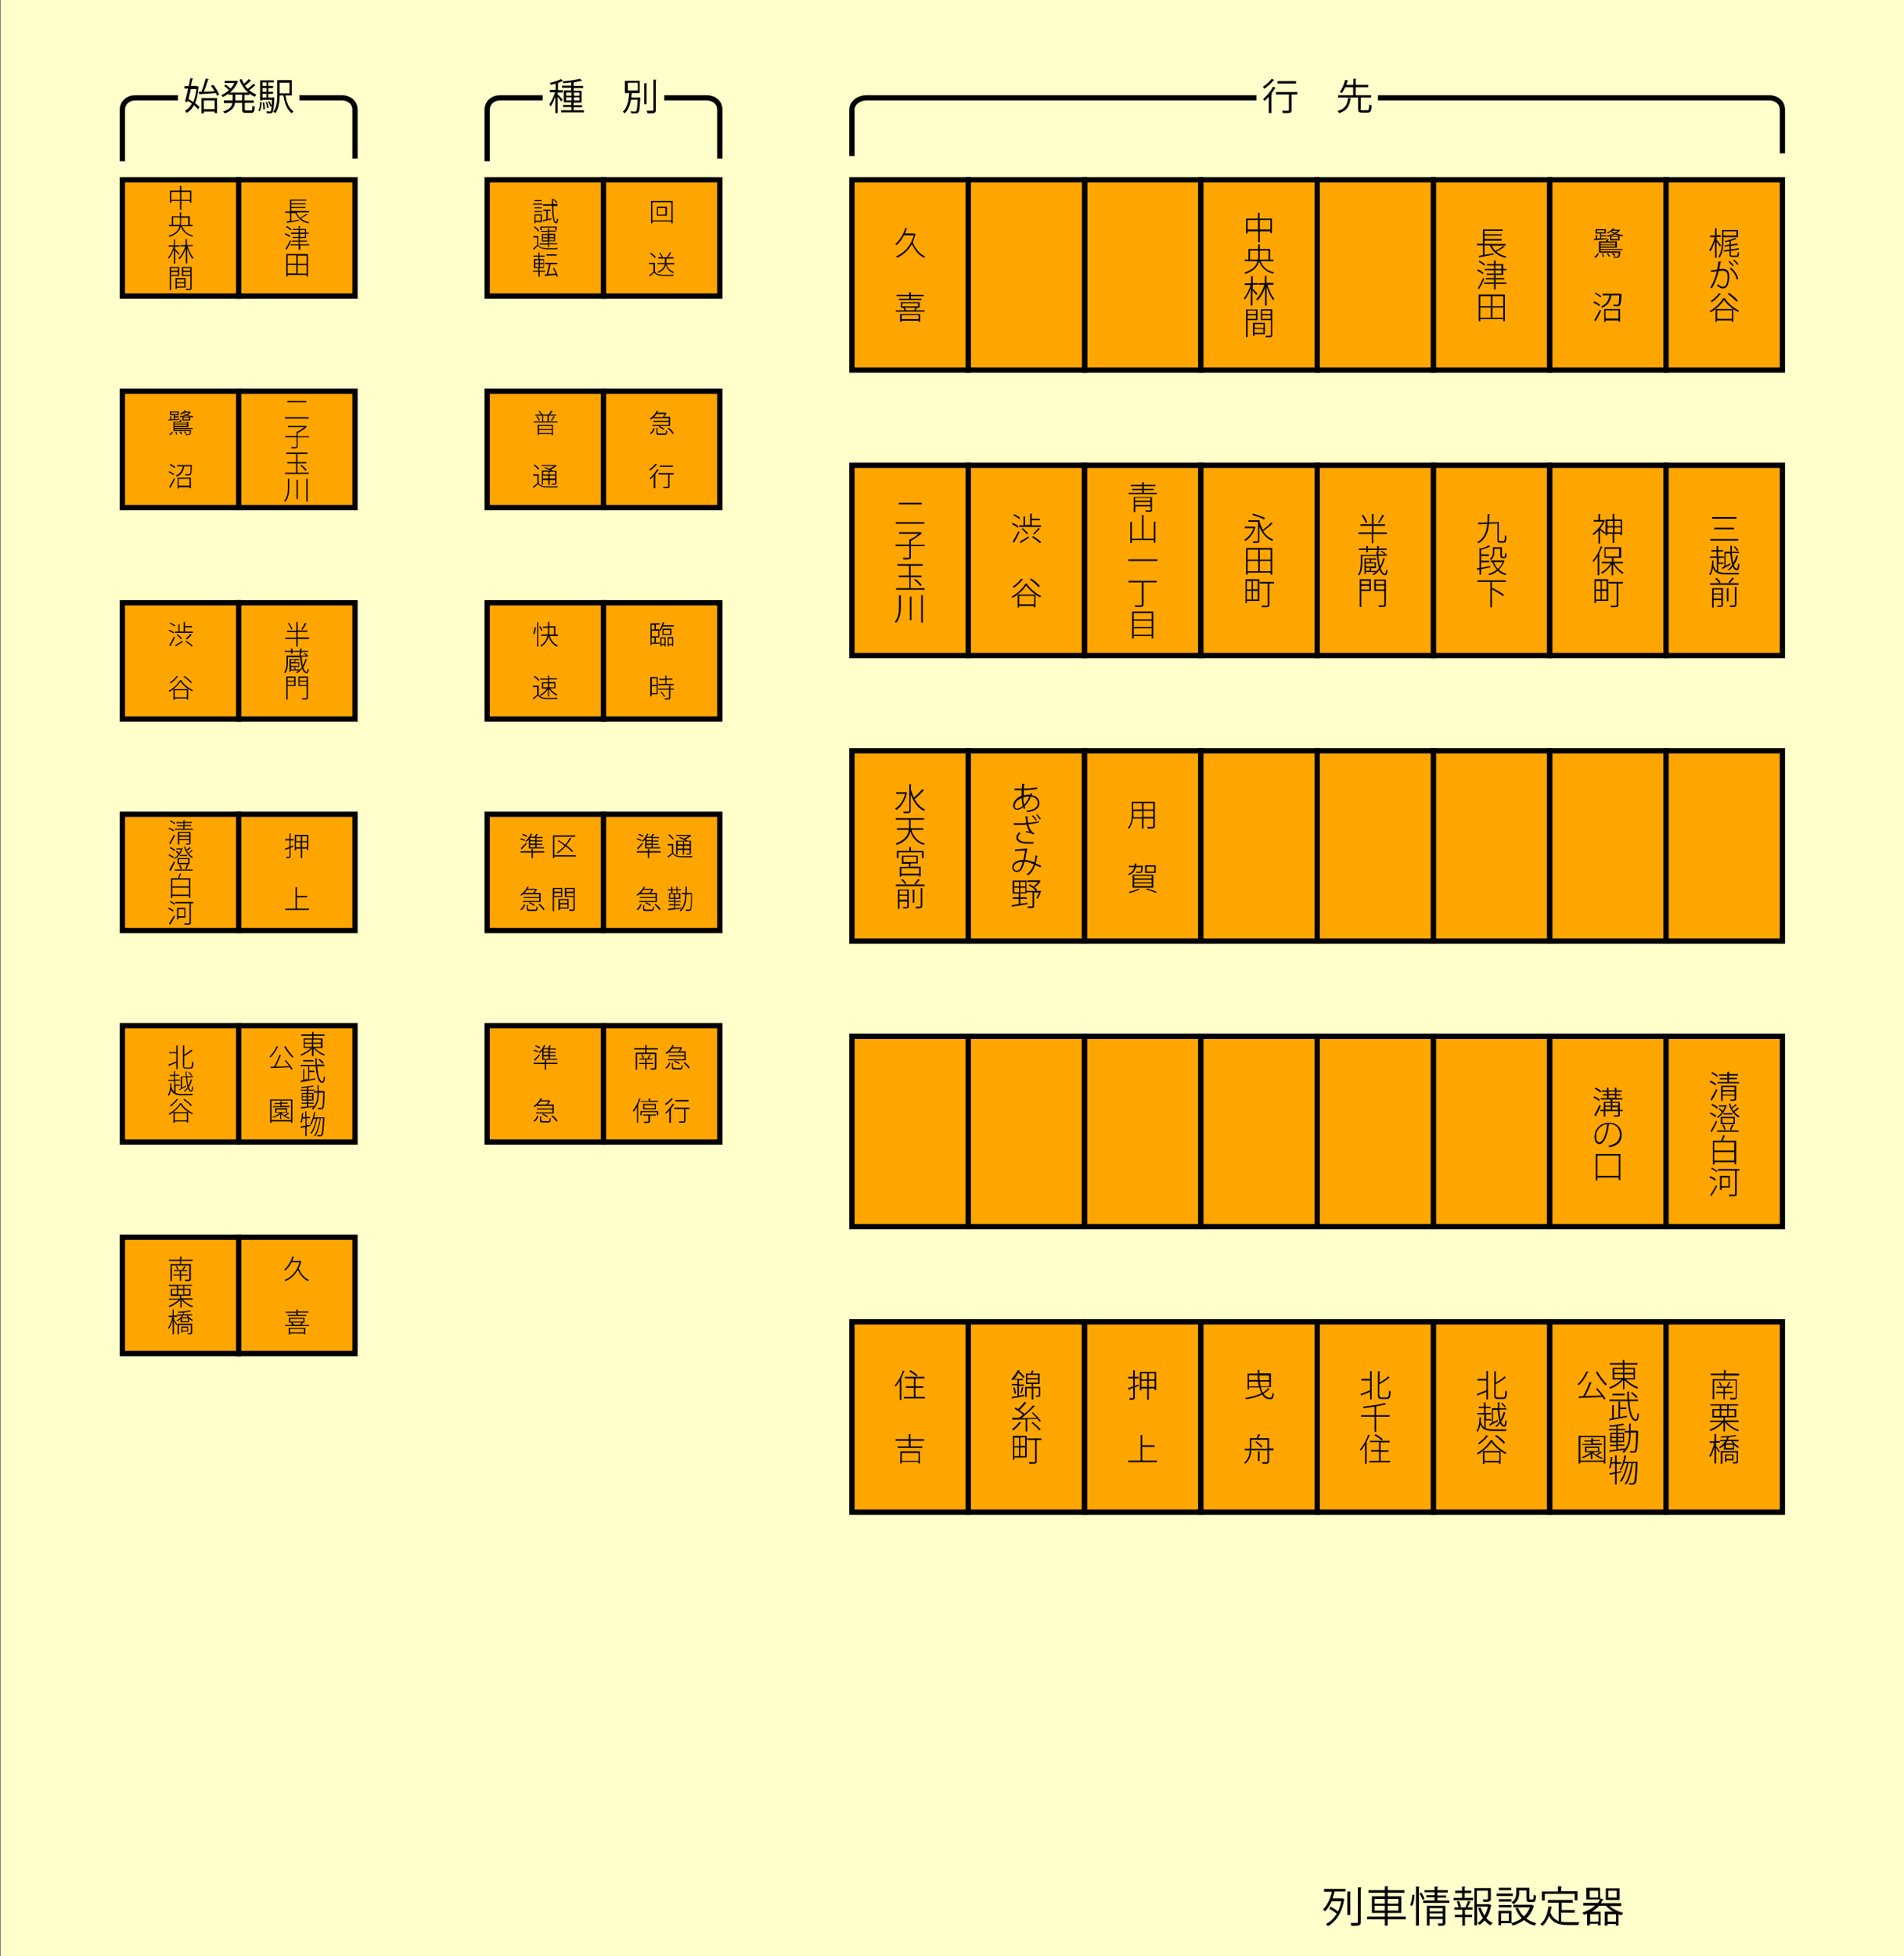 <?xml version="1.0" encoding="utf-8"?>
<!-- Generator: Adobe Illustrator 16.0.0, SVG Export Plug-In . SVG Version: 6.00 Build 0)  -->
<!DOCTYPE svg PUBLIC "-//W3C//DTD SVG 1.1//EN" "http://www.w3.org/Graphics/SVG/1.1/DTD/svg11.dtd">
<svg version="1.1" id="レイヤー_1" xmlns="http://www.w3.org/2000/svg" xmlns:xlink="http://www.w3.org/1999/xlink" x="0px"
	 y="0px" width="720.3px" height="740px" viewBox="0 0 720.3 740" style="enable-background:new 0 0 720.3 740;"
	 xml:space="preserve">
<rect x="0" y="0" width="720.3" height="740" fill="#808080" stroke="none"/>
<style type="text/css">
<![CDATA[
	.st0{fill:#FFA500;stroke:#000000;stroke-width:2;stroke-miterlimit:10;}
	.st1{fill:#FFFFCC;}
	.st2{fill:none;}
	.st3{fill:none;stroke:#000000;stroke-width:2;stroke-miterlimit:10;}
]]>
</style>
<rect x="0.3" class="st1" width="720" height="740"/>
<rect x="410.3" y="68" class="st0" width="44" height="72"/>
<rect x="454.3" y="68" class="st0" width="44" height="72"/>
<rect x="498.3" y="68" class="st0" width="44" height="72"/>
<rect x="542.3" y="68" class="st0" width="44" height="72"/>
<rect x="586.3" y="68" class="st0" width="44" height="72"/>
<rect x="630.3" y="68" class="st0" width="44" height="72"/>
<rect x="322.3" y="68" class="st0" width="44" height="72"/>
<rect x="366.3" y="68" class="st0" width="44" height="72"/>
<rect x="322.3" y="176" class="st0" width="44" height="72"/>
<rect x="366.3" y="176" class="st0" width="44" height="72"/>
<rect x="410.3" y="176" class="st0" width="44" height="72"/>
<rect x="454.3" y="176" class="st0" width="44" height="72"/>
<rect x="498.3" y="176" class="st0" width="44" height="72"/>
<rect x="542.3" y="176" class="st0" width="44" height="72"/>
<rect x="586.3" y="176" class="st0" width="44" height="72"/>
<rect x="630.3" y="176" class="st0" width="44" height="72"/>
<rect x="322.3" y="284" class="st0" width="44" height="72"/>
<rect x="366.3" y="284" class="st0" width="44" height="72"/>
<rect x="410.3" y="284" class="st0" width="44" height="72"/>
<rect x="454.3" y="284" class="st0" width="44" height="72"/>
<rect x="498.3" y="284" class="st0" width="44" height="72"/>
<rect x="542.3" y="284" class="st0" width="44" height="72"/>
<rect x="586.3" y="284" class="st0" width="44" height="72"/>
<rect x="630.3" y="284" class="st0" width="44" height="72"/>
<rect x="322.3" y="392" class="st0" width="44" height="72"/>
<rect x="366.3" y="392" class="st0" width="44" height="72"/>
<rect x="410.3" y="392" class="st0" width="44" height="72"/>
<rect x="454.3" y="392" class="st0" width="44" height="72"/>
<rect x="498.3" y="392" class="st0" width="44" height="72"/>
<rect x="542.3" y="392" class="st0" width="44" height="72"/>
<rect x="586.3" y="392" class="st0" width="44" height="72"/>
<rect x="630.3" y="392" class="st0" width="44" height="72"/>
<rect x="322.3" y="500" class="st0" width="44" height="72"/>
<rect x="366.3" y="500" class="st0" width="44" height="72"/>
<rect x="410.3" y="500" class="st0" width="44" height="72"/>
<rect x="454.3" y="500" class="st0" width="44" height="72"/>
<rect x="498.3" y="500" class="st0" width="44" height="72"/>
<rect x="542.3" y="500" class="st0" width="44" height="72"/>
<rect x="586.3" y="500" class="st0" width="44" height="72"/>
<rect x="630.3" y="500" class="st0" width="44" height="72"/>
<g>
	<path class="st3" d="M674.3,58V41.5c0-2.8-2.3-4.5-5-4.5H327.8c-2.8,0-5.5,1.8-5.5,4.5V59"/>
</g>
<rect x="475.3" y="27" class="st1" width="46" height="20"/>
<g>
	<rect x="477.3" y="29.3" class="st2" width="42" height="14.3"/>
	<path d="M482.1,30.3c0,0.1-0.1,0.1-0.3,0.1c-0.8,1-2.3,2.4-3.5,3.2c-0.1-0.2-0.4-0.6-0.5-0.8c1.2-0.8,2.6-2,3.3-3L482.1,30.3z
		 M480,42.8v-6.2c-0.5,0.6-1.1,1.1-1.6,1.6c-0.1-0.2-0.4-0.6-0.6-0.7c1.3-1.1,2.9-2.9,3.8-4.7l1.1,0.4c0,0.1-0.2,0.1-0.3,0.1
		c-0.4,0.7-0.9,1.4-1.4,2.1l0.3,0.1c0,0.1-0.1,0.2-0.3,0.2v7.1H480z M490.8,34.8v0.9h-2.2v5.9c0,1.2-0.4,1.2-3.3,1.2
		c0-0.3-0.2-0.6-0.3-0.9c0.6,0,1.2,0,1.6,0c0.9,0,1,0,1-0.3v-5.9h-4.9v-0.9H490.8z M490.3,30.7v0.9h-7v-0.9H490.3z"/>
	<path d="M511.2,37.2c0,0.1-0.1,0.2-0.3,0.2c-0.4,2.5-1.1,4.4-4.3,5.4c-0.1-0.2-0.4-0.6-0.6-0.8c3.1-0.9,3.7-2.6,4-5L511.2,37.2z
		 M514.7,41.2c0,0.4,0.1,0.5,0.7,0.5h1.9c0.5,0,0.6-0.3,0.7-2.2c0.2,0.2,0.6,0.3,0.9,0.4c-0.1,2.1-0.4,2.7-1.5,2.7h-2.1
		c-1.2,0-1.5-0.3-1.5-1.4v-4.3h-7.6V36h5.7v-3h-3c-0.4,0.8-0.8,1.6-1.3,2.2c-0.2-0.1-0.6-0.4-0.8-0.4c1-1.2,1.7-3.1,2.1-4.6l1.2,0.3
		c0,0.1-0.1,0.1-0.3,0.1c-0.1,0.4-0.3,1-0.5,1.5h2.7v-2.3l1.2,0.1c0,0.1-0.1,0.2-0.3,0.2v2h4.7V33h-4.7v3h5.8v0.9h-3.9V41.2z"/>
</g>
<g>
	<rect x="426.3" y="182" class="st2" width="12" height="60.1"/>
	<path d="M432.6,186.4h5.1v0.5h-10.7v-0.5h5.1v-1h-3.8v-0.5h3.8v-1h-4.3v-0.5h4.3v-1l0.8,0.1c0,0.1-0.1,0.1-0.2,0.1v0.8h4.4v0.5
		h-4.4v1h3.8v0.5h-3.8V186.4z M435.8,187.9v5c0,0.4-0.1,0.6-0.4,0.6c-0.3,0.1-0.9,0.1-1.9,0.1c0-0.1-0.1-0.4-0.2-0.5
		c0.4,0,0.8,0,1.1,0c0.8,0,0.9,0,0.9-0.2v-1.3h-5.8v2.1h-0.6v-5.7H435.8z M435.2,188.3h-5.8v1.1h5.8V188.3z M429.4,191h5.8v-1.1
		h-5.8V191z"/>
	<path d="M436.5,197.3l0.8,0.1c0,0.1-0.1,0.1-0.2,0.1v7.8h-0.6v-1h-8.3v1.1h-0.6v-8l0.8,0.1c0,0.1-0.1,0.1-0.2,0.1v6.2h3.8v-9
		l0.8,0.1c0,0.1-0.1,0.1-0.2,0.1v8.8h3.9V197.3z"/>
	<path d="M426.8,211.6h11.1v0.6h-11.1V211.6z"/>
	<path d="M437.6,219.7v0.6h-5v8.3c0,0.6-0.2,0.8-0.6,0.9c-0.4,0.1-1.2,0.1-2.5,0.1c0-0.2-0.2-0.4-0.3-0.6c0.6,0,1.1,0,1.5,0
		c1.1,0,1.2,0,1.2-0.4v-8.3h-5v-0.6H437.6z"/>
	<path d="M428.3,231.3h8v10.2h-0.6v-0.9h-6.8v0.9h-0.6V231.3z M435.7,231.9h-6.8v2.4h6.8V231.9z M435.7,234.8h-6.8v2.4h6.8V234.8z
		 M428.9,240.1h6.8v-2.4h-6.8V240.1z"/>
</g>
<g>
	<rect x="338.3" y="188" class="st2" width="12" height="48.1"/>
	<path d="M338.9,197.5h10.8v0.6h-10.8V197.5z M340,190.2h8.7v0.6H340V190.2z"/>
	<path d="M349.8,206v0.6h-5.2v4.1c0,0.5-0.1,0.7-0.5,0.8c-0.4,0.1-1.1,0.1-2.3,0.1c0-0.2-0.2-0.4-0.3-0.6c0.5,0,1,0,1.4,0
		c1.1,0,1.1,0,1.1-0.3v-4.1h-5.2V206h5.2v-2l0.4,0c1.1-0.5,2.3-1.3,3.1-2.1h-7.4v-0.6h8.1l0.1,0l0.5,0.4c0,0-0.1,0.1-0.2,0.1
		c-1,0.9-2.7,2.1-4,2.8v1.5H349.8z"/>
	<path d="M344.6,222.5h5.2v0.6h-10.8v-0.6h5v-4.2H340v-0.6h3.9v-3.7h-4.4v-0.6h9.6v0.6h-4.6v3.7h4.1v0.6h-4.1V222.5z M348.2,221.7
		c-0.5-0.7-1.5-1.7-2.4-2.4l0.5-0.3c0.9,0.7,1.9,1.6,2.4,2.3L348.2,221.7z"/>
	<path d="M340.2,225.2l0.8,0c0,0.1-0.1,0.1-0.2,0.1v3.9c0,2.3-0.2,4.6-1.8,6.4c-0.1-0.1-0.3-0.3-0.5-0.4c1.5-1.7,1.6-3.8,1.6-6
		V225.2z M344.2,225.7l0.8,0.1c0,0.1-0.1,0.1-0.2,0.1v8.7h-0.6V225.7z M348.5,225.1l0.8,0.1c0,0.1-0.1,0.1-0.2,0.1v10.2h-0.6V225.1z
		"/>
</g>
<g>
	<rect x="602.3" y="410.8" class="st2" width="12" height="36.2"/>
	<path d="M603.1,414.7c0.8,0.3,1.7,0.9,2.1,1.3l-0.3,0.5c-0.4-0.4-1.3-1-2.1-1.3L603.1,414.7z M603.1,421.8c0.6-0.9,1.4-2.6,2-3.9
		l0.5,0.4c-0.5,1.3-1.3,2.8-1.8,3.7c0,0.1,0,0.1,0,0.2c0,0,0,0.1,0,0.1L603.1,421.8z M603.7,411.4c0.8,0.4,1.6,0.9,2.1,1.4
		c-0.2,0.3-0.3,0.4-0.4,0.5c-0.4-0.4-1.3-1.1-2.1-1.4L603.7,411.4z M613.9,419.8v0.5h-1.1v1.4c0,0.7-0.3,0.7-2.2,0.7
		c0-0.1-0.1-0.3-0.2-0.5c0.4,0,0.8,0,1.1,0c0.6,0,0.7,0,0.7-0.2v-1.4h-4.9v2.1h-0.6v-2.1h-1.3v-0.5h1.3v-3h2.6v-0.9h-3.7v-0.5h2.3
		v-1h-1.5v-0.5h1.5v-0.9h-1.9v-0.5h1.9v-1.1l0.8,0.1c0,0.1-0.1,0.1-0.2,0.1v0.9h2.4v-1.1l0.8,0.1c0,0.1-0.1,0.1-0.2,0.1v0.9h2v0.5
		h-2v0.9h1.6v0.5h-1.6v1h2.3v0.5h-3.8v0.9h2.8v3H613.9z M609.4,417.2h-2.1v1h2.1V417.2z M607.3,418.7v1h2.1v-1H607.3z M608.6,412.9
		v0.9h2.4v-0.9H608.6z M608.6,414.3v1h2.4v-1H608.6z M612.2,417.2h-2.2v1h2.2V417.2z M609.9,419.8h2.2v-1h-2.2V419.8z"/>
	<path d="M608.9,425.4c0,0.1-0.1,0.2-0.3,0.2c-0.4,3.6-1.7,7.2-3.6,7.2c-0.9,0-1.8-1-1.8-2.8c0-2.8,2.2-5.3,5.4-5.3
		c3.5,0,4.9,2.3,4.9,4.5c0,2.9-1.7,4.2-4.6,4.8c-0.1-0.1-0.2-0.4-0.4-0.6c2.8-0.5,4.3-1.9,4.3-4.3c0-2-1.2-4-4.3-4
		c-0.1,0-0.2,0-0.3,0L608.9,425.4z M608,425.2c-2.6,0.3-4.2,2.4-4.2,4.7c0,1.4,0.6,2.2,1.2,2.2C606.5,432.1,607.7,428.7,608,425.2z"
		/>
	<path d="M603.7,436.5h9.3v9.9h-0.6v-1h-8.1v1.1h-0.6V436.5z M604.3,444.8h8.1v-7.7h-8.1V444.8z"/>
</g>
<g>
	<rect x="646.3" y="404.9" class="st2" width="12" height="48.1"/>
	<path d="M647.1,408.8c0.8,0.3,1.8,0.9,2.2,1.3l-0.3,0.5c-0.5-0.4-1.4-1-2.2-1.3L647.1,408.8z M647.1,415.9c0.6-1,1.5-2.6,2.2-4
		l0.4,0.4c-0.6,1.3-1.4,2.9-2,3.8c0,0,0,0.1,0,0.2c0,0,0,0.1,0,0.1L647.1,415.9z M647.7,405.5c0.8,0.4,1.7,0.9,2.2,1.4l-0.3,0.5
		c-0.5-0.5-1.4-1.1-2.2-1.4L647.7,405.5z M654.1,409.3h3.8v0.5h-8.1v-0.5h3.7v-1h-2.9v-0.5h2.9v-0.9h-3.2v-0.5h3.2v-1l0.8,0
		c0,0.1-0.1,0.1-0.2,0.1v0.8h3.4v0.5h-3.4v0.9h3v0.5h-3V409.3z M656.8,410.7v5c0,0.3-0.1,0.5-0.4,0.6c-0.3,0.1-0.8,0.1-1.7,0.1
		c0-0.1-0.1-0.3-0.2-0.5c0.3,0,0.6,0,0.8,0c0.9,0,0.9,0,0.9-0.2v-1.3h-4.5v2h-0.6v-5.7H656.8z M656.2,411.2h-4.5v1.1h4.5V411.2z
		 M651.7,414h4.5v-1.1h-4.5V414z"/>
	<path d="M647.1,420.8c0.8,0.3,1.7,0.9,2.2,1.3l-0.3,0.5c-0.5-0.4-1.4-1-2.2-1.3L647.1,420.8z M647.1,427.9c0.6-1,1.5-2.6,2.1-4
		l0.4,0.4c-0.6,1.3-1.4,2.9-2,3.8c0,0.1,0,0.1,0,0.2c0,0,0,0.1,0,0.1L647.1,427.9z M647.7,417.5c0.8,0.4,1.7,0.9,2.2,1.4l-0.3,0.5
		c-0.5-0.4-1.4-1-2.1-1.4L647.7,417.5z M652.8,417.9c0,0,0,0,0.1,0c0.1,0,0.1,0.1,0.4,0.2c0,0.1-0.1,0.1-0.1,0.1
		c-0.6,2.1-2,3.8-3.3,4.7c-0.1-0.1-0.2-0.3-0.4-0.4c0.7-0.4,1.4-1,1.9-1.8c-0.3-0.4-0.8-0.9-1.3-1.2l0.4-0.3
		c0.4,0.3,0.9,0.7,1.2,1.1c0.3-0.5,0.6-1.1,0.8-1.7h-2.2v-0.5H652.8z M649.6,428.1v-0.5h8.1v0.5H649.6z M656.3,422.5v2.7H651v-2.7
		H656.3z M655.8,424.7V423h-4.2v1.7H655.8z M652.1,425.4c0.3,0.6,0.6,1.3,0.7,1.8l-0.5,0.2c-0.1-0.5-0.4-1.3-0.7-1.9L652.1,425.4z
		 M652,421.6v-0.5h3.4v0.5H652z M657,418.1c0,0.1-0.1,0.1-0.2,0c-0.4,0.4-1.1,0.9-1.6,1.3c0.2,0.3,0.4,0.6,0.6,0.9
		c0.5-0.4,1.2-1,1.6-1.4l0.5,0.5c0,0-0.1,0.1-0.2,0c-0.4,0.4-1.1,0.9-1.6,1.2c0.6,0.7,1.2,1.2,2,1.6c-0.1,0.1-0.3,0.3-0.4,0.5
		c-1.6-1-2.8-2.3-3.7-5.2l0.5-0.1c0.2,0.6,0.4,1.1,0.6,1.6c0.5-0.4,1.2-1,1.5-1.4L657,418.1z M655.9,425.6c0,0.1-0.1,0.1-0.2,0.1
		c-0.2,0.5-0.5,1.3-0.8,1.8l-0.5-0.2c0.3-0.5,0.6-1.4,0.8-1.9L655.9,425.6z"/>
	<path d="M652.7,429.6c0,0.1-0.1,0.1-0.2,0.1c-0.2,0.5-0.5,1.2-0.8,1.8h5.1v8.9h-0.6v-0.8h-7.6v0.9h-0.6v-9h3.1
		c0.3-0.6,0.6-1.5,0.8-2.1L652.7,429.6z M656.1,432.1h-7.6v3.1h7.6V432.1z M648.5,439h7.6v-3.2h-7.6V439z"/>
	<path d="M647,444.9c0.8,0.3,1.7,0.8,2.1,1.2l-0.3,0.5c-0.5-0.4-1.4-0.9-2.1-1.2L647,444.9z M647,452c0.6-0.9,1.6-2.4,2.2-3.7
		l0.4,0.4c-0.6,1.2-1.5,2.7-2.1,3.6c0,0,0,0.1,0,0.1c0,0,0,0.1,0,0.1L647,452z M649.4,443.4c-0.4-0.4-1.3-1-2.1-1.3l0.3-0.4
		c0.7,0.3,1.6,0.9,2.1,1.3L649.4,443.4z M658,442.2v0.6h-1v8.8c0,0.5-0.1,0.7-0.5,0.8c-0.4,0.1-1.1,0.1-2.3,0.1
		c0-0.2-0.1-0.4-0.2-0.6c0.5,0,1,0,1.4,0c0.9,0,1,0,1-0.3v-8.8h-6.5v-0.6H658z M654.5,449.2h-3.2v0.9h-0.6v-5.3h3.7V449.2z
		 M653.9,445.4h-2.6v3.3h2.6V445.4z"/>
</g>
<g>
	<rect x="382.3" y="296" class="st2" width="12" height="48.1"/>
	<path d="M390.2,300.8c2.7,0.4,3,2.2,3,3.1c0,1.9-1.7,3-4.7,3.3c0-0.1-0.1-0.4-0.2-0.5c2.6-0.3,4.3-1.2,4.3-2.8
		c0-1.5-1.1-2.4-2.6-2.6c-0.5,1.4-1.4,2.7-2.4,3.7c0.1,0.3,0.2,0.5,0.3,0.7l-0.5,0.3c-0.1-0.2-0.2-0.4-0.3-0.7c-1.1,0.9-1.9,1-2.4,1
		c-0.9,0-1.4-0.7-1.4-1.6c0-1.6,1.4-3,3.2-3.7c0-0.3,0-0.7,0-1c0-0.4,0-0.7,0-1.1c-1.1,0-2.1,0-2.7,0l0-0.6c0.6,0,1.7,0,2.8,0
		c0-0.6,0-1.3,0.1-1.8l1,0.1c0,0.1-0.1,0.2-0.3,0.2c0,0.5-0.1,1.1-0.1,1.5c1.3,0,3.8-0.2,5-0.5l0.1,0.6c-1.2,0.3-3.8,0.5-5.1,0.5
		c0,0.7,0,1.4,0,2c0.6-0.2,1.3-0.3,2-0.3c0.2,0,0.3,0,0.5,0c0.1-0.2,0.1-0.4,0.1-0.6l0.6,0.2L390.2,300.8z M386.9,304.9
		c-0.2-0.8-0.3-1.8-0.4-3c-1.5,0.6-2.6,1.7-2.6,3c0,0.5,0.2,1,0.9,1C385.4,305.8,386.2,305.5,386.9,304.9z M389.4,301.3
		c-0.4,0-1.2,0-2.3,0.3c0,1.1,0.1,2,0.3,2.8C388.2,303.6,388.9,302.5,389.4,301.3z"/>
	<path d="M393.1,311.1c-1.1,0.3-2.6,0.6-4.1,0.7c0.5,1.7,1,2.8,2.3,3.4l-0.4,0.5c-0.7-0.5-1.3-0.7-2.7-0.8l-0.1-0.5
		c0.6,0.1,1.1,0.1,1.4,0.2c-0.4-0.5-0.8-1.5-1.1-2.7c-0.6,0-1.4,0.1-2.1,0.1c-0.8,0-2,0-2.8,0v-0.6c0.7,0,1.8,0,2.8,0
		c0.7,0,1.5,0,2-0.1c-0.1-0.6-0.3-1.5-0.4-2.5l1,0c0,0.1-0.1,0.2-0.3,0.3c0.1,0.7,0.2,1.5,0.3,2.2c1.5-0.1,3-0.4,4.1-0.7
		L393.1,311.1z M391,319.1c-0.6,0-1.2,0-2.2,0c-2.4,0-4.3-0.6-4.3-2.3c0-0.7,0.4-1.4,1.1-2l0.5,0.4c-0.6,0.4-0.9,1.1-0.9,1.6
		c0,1.3,1.7,1.7,3.6,1.7c1.1,0,1.7,0,2.2,0L391,319.1z M390.7,308.4c0.6,0.5,1.1,1.1,1.5,1.7l-0.4,0.3c-0.3-0.6-0.9-1.2-1.4-1.7
		L390.7,308.4z M392.3,308c0.5,0.5,1.1,1.2,1.5,1.7l-0.4,0.3c-0.3-0.5-0.9-1.2-1.4-1.7L392.3,308z"/>
	<path d="M392.6,323.9c0,0.1-0.2,0.2-0.3,0.2c-0.1,0.9-0.3,1.7-0.5,2.5c0.7,0.3,1.4,0.6,2.1,0.9l-0.3,0.6c-0.7-0.3-1.3-0.7-2-0.9
		c-0.6,1.8-1.4,3.1-2.7,3.9c-0.1-0.1-0.3-0.3-0.5-0.4c1.3-0.9,2.1-2,2.7-3.8c-1.3-0.5-2.5-0.9-3.5-1c-0.8,3-1.5,3.9-2.9,3.9
		c-1.4,0-1.7-1-1.7-1.8c0-1.8,1.9-2.7,4.1-2.7c0.3-1,0.5-2.2,0.7-3.6c-0.5,0-2.6,0.2-3.5,0.2c0,0.1-0.1,0.1-0.2,0.2l-0.1-0.8
		c0.9,0,3.2-0.2,4-0.3c0.1,0,0.2-0.1,0.2-0.1l0.6,0.4c-0.1,0.1-0.1,0.1-0.3,0.2c-0.2,1.4-0.5,2.8-0.7,3.8c1,0.1,2.2,0.4,3.5,0.9
		c0.2-0.8,0.4-1.7,0.5-2.7L392.6,323.9z M386.9,326c-1.9,0-3.4,0.8-3.4,2.1c0,0.7,0.4,1.2,1,1.2C385.5,329.4,386.1,329,386.9,326z"
		/>
	<path d="M393.6,337l0.3,0c-0.3,0.9-0.9,2.3-1.3,2.9c-0.3-0.1-0.4-0.1-0.5-0.2c0.3-0.5,0.7-1.4,1-2.1h-1.9v5.1
		c0,0.4-0.1,0.6-0.4,0.7c-0.3,0.1-0.9,0.1-1.9,0.1c0-0.2-0.1-0.4-0.2-0.6c0.5,0,0.9,0,1.2,0c0.6,0,0.7,0,0.7-0.3v-5.1h-2.3v0.4H386
		v1.5h2.4v0.6H386v1.9c0.9-0.1,1.8-0.3,2.7-0.4l0,0.5c-2.1,0.4-4.3,0.7-5.6,0.9c0,0.1-0.1,0.1-0.2,0.2l-0.2-0.7
		c0.7-0.1,1.7-0.2,2.7-0.4v-2h-2.3v-0.6h2.3V338h-2.3v-4.9h5.2v3.9h3.6c-0.6-0.7-1.7-1.5-2.7-2.1l0.4-0.4c0.5,0.3,1,0.6,1.4,0.9
		c0.6-0.5,1.2-1.2,1.7-1.8h-4.1v-0.6h4.5l0.1,0l0.5,0.3c0,0-0.1,0.1-0.1,0.1c-0.5,0.8-1.4,1.7-2.2,2.3c0.4,0.3,0.8,0.7,1,1l-0.3,0.3
		h1.2L393.6,337z M383.7,333.6v1.7h1.8v-1.7H383.7z M383.7,335.8v1.7h1.8v-1.7H383.7z M387.9,335.3v-1.7H386v1.7H387.9z
		 M387.9,337.5v-1.7H386v1.7H387.9z"/>
</g>
<g>
	<rect x="338.3" y="296" class="st2" width="12" height="48.1"/>
	<path d="M342.8,299.7l0.4,0.2c0,0-0.1,0.1-0.1,0.1c-0.7,3-2.2,5.2-4,6.4c-0.1-0.1-0.3-0.4-0.5-0.5c1.7-1,3.2-3,3.8-5.6H339v-0.6
		h3.7L342.8,299.7z M344.6,298.7c0.3,1,0.7,2,1.1,3c1.1-0.9,2.4-2.2,3.2-3.2l0.6,0.5c0,0.1-0.1,0.1-0.2,0.1c-0.8,1-2.2,2.3-3.3,3.2
		c1,1.8,2.3,3.2,4,3.9c-0.2,0.1-0.3,0.3-0.5,0.5c-2.3-1-3.9-3.4-5-6.2v6.2c0,0.5-0.2,0.7-0.5,0.8c-0.3,0.1-1,0.1-2.1,0.1
		c0-0.2-0.1-0.4-0.2-0.6c0.5,0,1,0,1.4,0c0.8,0,0.9,0,0.9-0.3v-10.1l0.8,0.1c0,0.1-0.1,0.1-0.2,0.1V298.7z"/>
	<path d="M349.3,313.9h-4.5c0.8,2.7,2.4,4.5,5.1,5.2c-0.1,0.1-0.3,0.4-0.4,0.5c-2.6-0.8-4.3-2.5-5.1-5.1c-0.4,1.9-1.6,3.8-5.2,5.1
		c-0.1-0.1-0.2-0.4-0.4-0.5c3.7-1.4,4.8-3.3,5-5.2h-4.5v-0.6h4.6c0-0.3,0-0.6,0-0.9v-2.3h-5v-0.6h10.7v0.6h-5.1v2.3
		c0,0.3,0,0.6,0,0.9h4.8V313.9z"/>
	<path d="M344.6,321.9h4.8v2.7h-0.6v-2.2h-8.9v2.2h-0.6v-2.7h4.7v-1.5l0.8,0.1c0,0.1-0.1,0.1-0.2,0.1V321.9z M347.3,326.6h-2.8
		c0,0.3-0.1,0.8-0.2,1.2h4v3.7h-0.6v-0.4H341v0.5h-0.6v-3.7h3.3c0.1-0.4,0.1-0.8,0.2-1.2h-2.7v-3h6V326.6z M347.7,330.5v-2.1H341
		v2.1H347.7z M341.8,324.1v2h4.9v-2H341.8z"/>
	<path d="M338.9,334.6h10.8v0.6h-10.8V334.6z M343.5,336.4L343.5,336.4l0.3,0v6.4c0,0.4-0.1,0.6-0.4,0.7c-0.3,0.1-0.8,0.1-1.7,0.1
		c0-0.2-0.1-0.4-0.2-0.5c0.3,0,0.6,0,0.8,0c0.9,0,0.9,0,0.9-0.2v-1.9h-2.9v2.8h-0.6v-7.3H343.5z M343.2,336.9h-2.9v1.5h2.9V336.9z
		 M340.3,340.3h2.9v-1.5h-2.9V340.3z M341.4,332.5c0.6,0.5,1.2,1.2,1.5,1.7l-0.5,0.3c-0.3-0.5-0.9-1.2-1.5-1.7L341.4,332.5z
		 M345.3,341.5v-5l0.8,0.1c0,0.1-0.1,0.1-0.2,0.1v4.8H345.3z M345.9,334.3c0.5-0.5,1.1-1.3,1.4-1.8l0.7,0.3c0,0.1-0.1,0.1-0.2,0.1
		c-0.4,0.5-0.9,1.2-1.4,1.7L345.9,334.3z M348.8,342.8c0,0.4-0.1,0.6-0.4,0.7c-0.3,0.1-0.9,0.1-1.9,0.1c0-0.2-0.1-0.4-0.2-0.6
		c0.4,0,0.8,0,1.1,0c0.8,0,0.9,0,0.9-0.3v-6.7l0.8,0c0,0.1-0.1,0.1-0.2,0.1V342.8z"/>
</g>
<g>
	<rect x="470.3" y="80" class="st2" width="12" height="48.1"/>
	<path d="M476.6,82.7h4.6v5.5h-0.6v-0.7h-4v4.1H476v-4.1H472v0.8h-0.6v-5.6h4.5v-2.2l0.8,0.1c0,0.1-0.1,0.1-0.2,0.1V82.7z M472,86.8
		h3.9v-3.6H472V86.8z M476.6,86.8h4v-3.6h-4V86.8z"/>
	<path d="M481.7,98.8h-4.8c0.8,2.2,2.5,3.7,5.1,4.2c-0.1,0.1-0.3,0.4-0.4,0.5c-2.7-0.7-4.4-2.3-5.3-4.7c-0.4,1.9-1.7,3.6-5.2,4.8
		c-0.1-0.2-0.2-0.4-0.3-0.5c3.3-1.1,4.5-2.6,4.9-4.3h-4.8v-0.6h1.4v-4h3.7v-1.8l0.8,0.1c0,0.1-0.1,0.1-0.2,0.1v1.6h3.9v4h1.3V98.8z
		 M472.9,98.2h3c0.1-0.5,0.1-1.1,0.1-1.6v-1.8h-3.1V98.2z M479.9,94.8h-3.3v1.8c0,0.6,0,1.1-0.1,1.6h3.4V94.8z"/>
	<path d="M473.8,109.1c0.4,0.4,1.7,1.7,1.9,2l-0.4,0.5c-0.3-0.4-1-1.2-1.5-1.8v5.8h-0.6v-6.6c-0.6,1.6-1.4,3.3-2.3,4.3
		c-0.1-0.2-0.2-0.4-0.3-0.5c0.9-1.1,2-3.1,2.5-5h-2.2v-0.6h2.4v-2.7l0.8,0c0,0.1-0.1,0.1-0.2,0.1v2.5h2v0.6h-2V109.1z M481.9,107.7
		h-2.4c0.6,2.1,1.6,4.3,2.6,5.3c-0.1,0.1-0.3,0.3-0.5,0.5c-0.9-1.1-1.8-3.1-2.4-5v7.1h-0.6v-6.8c-0.7,2-1.8,3.9-3,4.9
		c-0.1-0.2-0.3-0.4-0.4-0.5c1.2-1.1,2.5-3.3,3.1-5.5h-2.2v-0.6h2.4v-2.7l0.8,0c0,0.1-0.1,0.1-0.2,0.1v2.5h2.7V107.7z"/>
	<path d="M475.7,121.1H472v6.5h-0.6v-10.5h4.3V121.1z M475.1,117.5H472v1.3h3.1V117.5z M472,120.6h3.1v-1.3H472V120.6z M478.5,122.1
		v4.3h-3.9v0.6H474v-4.9H478.5z M478,122.6h-3.3v1.4h3.3V122.6z M474.6,125.9h3.3v-1.5h-3.3V125.9z M481.3,117.1v9.6
		c0,0.9-0.4,0.9-2.4,0.9c0-0.2-0.1-0.4-0.2-0.6c0.3,0,0.7,0,1,0c0.4,0,0.7,0,0.8,0c0.2,0,0.3-0.1,0.3-0.3v-5.6h-3.8v-4.1H481.3z
		 M480.7,117.5h-3.2v1.3h3.2V117.5z M477.5,120.6h3.2v-1.3h-3.2V120.6z"/>
</g>
<g>
	<rect x="514.3" y="517.9" class="st2" width="12" height="36.2"/>
	<path d="M518.3,521.6v-3l0.8,0.1c0,0.1-0.1,0.1-0.2,0.1v10.6h-0.6v-2.9l-3.2,1.3c0,0.1-0.1,0.2-0.1,0.2l-0.3-0.7
		c0.9-0.3,2.3-0.9,3.6-1.4v-3.7h-3.3v-0.6H518.3z M521.9,527.8c0,0.6,0.1,0.8,0.7,0.8h2.1c0.6,0,0.7-0.5,0.8-2.6
		c0.2,0.1,0.4,0.3,0.6,0.3c-0.1,2.2-0.3,2.9-1.3,2.9h-2.2c-1,0-1.3-0.3-1.3-1.3v-9.2l0.8,0.1c0,0.1-0.1,0.1-0.2,0.1v4.1
		c1.2-0.7,2.6-1.6,3.3-2.4l0.5,0.6c0,0-0.1,0-0.1,0c0,0-0.1,0-0.1,0c-0.9,0.8-2.3,1.7-3.7,2.4V527.8z"/>
	<path d="M525.7,535.3v0.6h-5.1v5.7H520v-5.7h-5.1v-0.6h5.1v-3.2c-1.4,0.2-2.9,0.4-4.2,0.5c0-0.1-0.1-0.4-0.2-0.5
		c2.9-0.3,6.5-0.8,8.3-1.4l0.5,0.5c0,0-0.1,0-0.1,0c0,0-0.1,0-0.1,0c-0.9,0.3-2.1,0.5-3.5,0.8h0.1c0,0.1-0.1,0.1-0.2,0.1v3.2H525.7z
		"/>
	<path d="M516.4,546.5c-0.5,0.8-1,1.6-1.6,2.2c-0.1-0.1-0.2-0.4-0.3-0.5c1.2-1.3,2.4-3.4,3.1-5.5l0.7,0.3c0,0.1-0.1,0.1-0.3,0.1
		c-0.3,0.9-0.7,1.7-1.1,2.5l0.3,0.1c0,0.1-0.1,0.1-0.2,0.1v7.9h-0.6V546.5z M522.3,552.6h3.6v0.6H518v-0.6h3.7v-3.5h-3v-0.6h3v-3
		h-3.4V545h7.4v0.6h-3.4v3h3v0.6h-3V552.6z M520.4,542.5c0.9,0.5,2.1,1.3,2.7,1.9l-0.4,0.5c-0.6-0.6-1.7-1.4-2.7-1.9L520.4,542.5z"
		/>
</g>
<g>
	<rect x="558.3" y="517.9" class="st2" width="12" height="36.2"/>
	<path d="M562.3,521.6v-3l0.8,0.1c0,0.1-0.1,0.1-0.2,0.1v10.6h-0.6v-2.9l-3.2,1.3c0,0.1-0.1,0.2-0.1,0.2l-0.3-0.7
		c0.9-0.3,2.3-0.9,3.6-1.4v-3.7h-3.3v-0.6H562.3z M565.9,527.8c0,0.6,0.1,0.8,0.7,0.8h2.1c0.6,0,0.7-0.5,0.8-2.6
		c0.2,0.1,0.4,0.3,0.6,0.3c-0.1,2.2-0.3,2.9-1.3,2.9h-2.2c-1,0-1.3-0.3-1.3-1.3v-9.2l0.8,0.1c0,0.1-0.1,0.1-0.2,0.1v4.1
		c1.2-0.7,2.6-1.6,3.3-2.4l0.5,0.6c0,0-0.1,0-0.1,0c0,0-0.1,0-0.1,0c-0.9,0.8-2.3,1.7-3.7,2.4V527.8z"/>
	<path d="M562,537.5v2.7c0.8,0.4,1.8,0.5,3.2,0.5c0.4,0,4.3,0,4.8,0c-0.1,0.1-0.2,0.4-0.3,0.6h-4.5c-2.9,0-4.4-0.5-5.2-2.5
		c-0.2,1-0.4,2-1,2.8c-0.1-0.1-0.3-0.3-0.4-0.3c0.9-1.5,1.1-3.6,1.1-5.2l0.7,0c0,0.1-0.1,0.1-0.2,0.2c0,0.4,0,1,0,1.5
		c0.3,1,0.7,1.8,1.3,2.2V535h-2.6v-0.5h2.5v-1.9h-2v-0.5h2v-1.6l0.8,0.1c0,0.1-0.1,0.1-0.2,0.1v1.4h1.9v0.5h-1.9v1.9h2.2v0.5h-1.9
		c0,0-0.1,0-0.1,0v1.8h1.9v0.5H562z M563.4,538.7c0.3-0.1,0.6-0.3,1-0.5v-5.5h2.3c0-0.7-0.1-1.5-0.1-2.2l0.8,0
		c0,0.1-0.1,0.1-0.2,0.2c0,0.7,0,1.4,0,2h2.7v0.5h-2.7c0.1,1.5,0.3,2.8,0.5,3.8c0.5-0.9,0.9-1.9,1.2-2.9l0.7,0.3
		c0,0.1-0.1,0.1-0.2,0.1c-0.3,1.2-0.8,2.3-1.5,3.2c0.3,0.9,0.7,1.4,1.1,1.4c0.3,0,0.4-0.6,0.5-1.9c0.1,0.1,0.3,0.2,0.5,0.3
		c-0.1,1.7-0.3,2.2-1,2.2c-0.6,0-1.1-0.5-1.5-1.4c-0.4,0.6-0.9,1.1-1.4,1.5c-0.1-0.1-0.3-0.3-0.4-0.3c0.6-0.5,1.2-1.1,1.6-1.8
		c-0.3-1.2-0.6-2.7-0.7-4.4h-1.8v4.7c0.6-0.3,1.2-0.6,1.8-0.9l0.1,0.5c-1.1,0.6-2.2,1.2-3,1.6c0,0.1,0,0.2-0.1,0.2L563.4,538.7z
		 M568.3,530.6c0.5,0.5,1.1,1.1,1.3,1.5l-0.4,0.3c-0.3-0.4-0.8-1.1-1.3-1.5L568.3,530.6z"/>
	<path d="M561,548.9c-0.6,0.5-1.2,0.9-1.9,1.2c-0.1-0.1-0.2-0.3-0.4-0.4c2.1-1.1,4.2-3.1,5.2-4.9l0.9,0c0,0.1-0.1,0.1-0.2,0.2
		c1.2,1.8,3.4,3.6,5.3,4.5c-0.1,0.1-0.3,0.3-0.4,0.5c-0.6-0.3-1.2-0.7-1.8-1.1v4.8h-0.6v-0.5h-5.6v0.6H561V548.9z M563.1,543.2
		c0,0.1-0.1,0.1-0.3,0.1c-0.8,1.1-2.1,2.2-3.2,3c-0.1-0.1-0.3-0.3-0.5-0.4c1.1-0.7,2.4-1.8,3.2-3L563.1,543.2z M567.7,548.9
		c-1.4-1-2.6-2.2-3.5-3.4c-0.7,1.1-1.9,2.4-3.3,3.4H567.7z M561.6,552.6h5.6v-3.2h-5.6V552.6z M566.1,542.8c1.2,0.8,2.7,2,3.3,2.9
		l-0.5,0.4c-0.7-0.8-2.1-2.1-3.3-2.9L566.1,542.8z"/>
</g>
<g>
	<rect x="646.3" y="517.9" class="st2" width="12" height="36.2"/>
	<path d="M657.7,520.3h-5.1v1.5h4.4v6.8c0,0.4-0.1,0.6-0.4,0.7c-0.3,0.1-1,0.1-2,0.1c0-0.2-0.1-0.4-0.2-0.6c0.5,0,1,0,1.4,0
		c0.7,0,0.8,0,0.8-0.3v-6.3h-8.1v7.1h-0.6v-7.6h4.3v-1.5h-5v-0.6h5v-1.4l0.8,0.1c0,0.1-0.1,0.1-0.2,0.1v1.2h5.1V520.3z M655.5,527
		h-3v2.4H652V527h-2.8v-0.5h2.8v-1.5h-2.6v-0.5h6v0.5h-2.8v1.5h3V527z M650.9,524.3c-0.1-0.4-0.4-1.1-0.8-1.5l0.5-0.1
		c0.3,0.4,0.7,1.1,0.8,1.5L650.9,524.3z M654.7,522.9c0,0.1-0.1,0.1-0.2,0.1c-0.2,0.4-0.5,1-0.8,1.4c-0.1,0-0.4-0.2-0.4-0.2
		c0.3-0.4,0.6-1.1,0.8-1.5L654.7,522.9z"/>
	<path d="M657.7,537.9h-4.5c1.1,1.3,2.9,2.5,4.7,3c-0.1,0.1-0.3,0.3-0.4,0.5c-1.8-0.6-3.8-1.9-4.9-3.5v3.6H652v-3.6
		c-1.1,1.5-3.2,2.8-4.9,3.4c-0.1-0.1-0.3-0.4-0.4-0.5c1.6-0.5,3.5-1.7,4.6-2.9h-4.4v-0.5h5.1v-1.2h-4.2V533h2.8v-1.3H647v-0.5h10.6
		v0.5h-3.6v1.3h2.8v3.1h-4.2v1.2h5.1V537.9z M648.4,533.5v2.1h2.2v-2.1H648.4z M651.2,531.7v1.3h2.2v-1.3H651.2z M651.2,535.6h2.2
		v-2.1h-2.2V535.6z M656.2,533.5h-2.3v2.1h2.3V533.5z"/>
	<path d="M649.2,545.8v1.1c0.3,0.5,1.2,1.8,1.4,2.1l-0.3,0.5c-0.2-0.4-0.7-1.3-1.1-1.9v6h-0.6v-6.3c-0.4,1.5-1,3-1.6,3.9
		c-0.1-0.2-0.3-0.4-0.4-0.5c0.8-1.1,1.5-3.1,1.9-4.9h-1.7v-0.6h1.8v-2.7l0.8,0c0,0.1-0.1,0.1-0.2,0.1v2.5h1.4v0.6H649.2z
		 M657.7,545.2h-2.2c0.6,0.8,1.5,1.6,2.4,2c-0.1,0.1-0.3,0.3-0.4,0.5c-0.5-0.3-1-0.6-1.5-1.1v1.7h-3.8v-1.6
		c-0.4,0.4-0.9,0.8-1.5,1.1c-0.1-0.1-0.3-0.3-0.4-0.4c1.1-0.6,1.8-1.4,2.4-2.2h-2v-0.5h2.3c0.2-0.3,0.3-0.6,0.4-1
		c-0.8,0-1.6,0.1-2.3,0.1c0-0.1-0.1-0.3-0.2-0.4c1.9-0.1,4.4-0.3,5.6-0.6l0.5,0.4c0,0-0.1,0-0.1,0c0,0,0,0-0.1,0
		c-0.7,0.1-1.6,0.3-2.6,0.4c0,0.1-0.1,0.1-0.2,0.1c-0.1,0.3-0.2,0.6-0.3,0.9h4V545.2z M657.5,548.9v4c0,0.7-0.3,0.7-1.9,0.7
		c0-0.2-0.1-0.4-0.2-0.5c0.3,0,0.6,0,0.9,0c0.6,0,0.7,0,0.7-0.2v-3.5h-5.4v4.3H651v-4.8H657.5z M655.8,552.4h-2.7v0.6h-0.5v-2.8h3.2
		V552.4z M655.6,546c-0.2-0.3-0.5-0.6-0.6-0.9h-1.5c-0.2,0.3-0.4,0.6-0.6,0.9H655.6z M655.6,547.8v-1.3h-2.7v1.3H655.6z
		 M655.3,550.6h-2.2v1.3h2.2V550.6z"/>
</g>
<g>
	<rect x="426.3" y="517.9" class="st2" width="12" height="36.2"/>
	<path d="M430.7,523.7l0.1,0.5c-0.5,0.2-1,0.4-1.5,0.6v3.9c0,0.7-0.3,0.8-1.9,0.8c0-0.1-0.1-0.4-0.2-0.6c0.3,0,0.6,0,0.8,0
		c0.7,0,0.7,0,0.7-0.2V525c-0.6,0.2-1.2,0.4-1.6,0.6c0,0.1,0,0.2-0.1,0.2l-0.3-0.7c0.6-0.2,1.3-0.4,2-0.7v-3h-1.9v-0.6h1.9v-2.5
		l0.8,0.1c0,0.1-0.1,0.1-0.2,0.1v2.3h1.5v0.6h-1.5v2.8L430.7,523.7z M431.3,519h6.1v6.8h-0.6v-0.6h-2.2v4.3H434v-4.3h-2.2v0.7h-0.6
		V519z M434,519.5h-2.2v2.3h2.2V519.5z M431.8,524.6h2.2v-2.3h-2.2V524.6z M436.8,521.8v-2.3h-2.2v2.3H436.8z M434.6,524.6h2.2v-2.3
		h-2.2V524.6z"/>
	<path d="M432.2,552.5h5.5v0.6h-10.9v-0.6h4.7v-9.7l0.8,0.1c0,0.1-0.1,0.1-0.2,0.1v3.7h4.7v0.6h-4.7V552.5z"/>
</g>
<g>
	<rect x="596.4" y="517.9" class="st2" width="12" height="36.2"/>
	<path d="M601,519c0,0.1-0.1,0.1-0.3,0.1c-0.8,1.8-2.1,3.7-3.4,4.9c-0.1-0.1-0.3-0.3-0.5-0.4c1.3-1.1,2.6-3,3.3-4.8L601,519z
		 M602.3,523c0,0.1-0.1,0.1-0.3,0.1c-0.6,1.5-1.5,3.5-2.3,5c1.8-0.1,4-0.1,6.1-0.2c-0.6-0.9-1.4-1.8-2-2.5l0.5-0.3
		c1.1,1.3,2.4,2.9,3.1,4l-0.6,0.3c-0.2-0.3-0.4-0.7-0.7-1c-3.1,0.2-6.4,0.3-8.4,0.4c0,0.1-0.1,0.1-0.2,0.2l-0.3-0.8
		c0.5,0,1.1,0,1.7,0c0.9-1.5,1.9-3.8,2.4-5.4L602.3,523z M604.3,518.8c0.9,1.7,2.5,3.7,3.6,4.8c-0.2,0.1-0.4,0.3-0.5,0.5
		c-1.1-1.1-2.7-3.3-3.7-5L604.3,518.8z"/>
	<path d="M597.3,543.1h10v10.5h-0.6v-0.6h-8.9v0.6h-0.6V543.1z M597.9,552.5h8.9v-8.9h-8.9V552.5z M602.7,549.3
		c0.3,0.3,0.6,0.7,1.1,1c0.5-0.3,1.2-0.8,1.6-1.2l0.6,0.3c0,0.1-0.1,0.1-0.2,0.1c-0.4,0.3-1,0.7-1.6,1c0.7,0.4,1.5,0.8,2.2,1
		c-0.1,0.1-0.3,0.3-0.4,0.4c-1.3-0.4-2.7-1.3-3.6-2.3v2.4h-0.6V550c-0.9,0.7-2,1.2-3.1,1.6c-0.1-0.1-0.2-0.3-0.3-0.4
		c1.2-0.4,2.5-1.1,3.4-1.9h-2.2v-2.1h5.4v2.1H602.7z M606,546.2v0.4h-7.4v-0.4h3.4v-0.9h-2.6v-0.4h2.6V544l0.8,0
		c0,0.1-0.1,0.1-0.2,0.1v0.6h2.7v0.4h-2.7v0.9H606z M600.2,547.7v1.2h4.3v-1.2H600.2z"/>
</g>
<g>
	<rect x="470.3" y="517.9" class="st2" width="12" height="36.2"/>
	<path d="M477,524.9c0.2,0.7,0.4,1.4,0.7,1.9c0.8-0.5,1.5-1,2-1.7l0.7,0.3c0,0.1-0.2,0.1-0.3,0.1c-0.6,0.7-1.3,1.2-2.1,1.7
		c0.6,1,1.5,1.5,2.5,1.5c0.6,0,0.8-0.4,0.9-1.8c0.1,0.1,0.3,0.2,0.5,0.3c-0.1,1.6-0.4,2.1-1.4,2.1c-0.7,0-2-0.1-3-1.8
		c-1.8,0.9-3.9,1.5-6.1,1.8c-0.1-0.1-0.2-0.4-0.3-0.5c2.2-0.4,4.4-0.9,6.1-1.8c-0.3-0.6-0.6-1.4-0.8-2.2h-3.9v0.8H472v-6h3.8
		c0-0.4,0-0.9,0-1.4l0.8,0c0,0.1-0.1,0.1-0.2,0.2c0,0.4,0,0.8,0,1.1h4.4v5.2H477z M475.9,522c-0.1-0.6-0.1-1.2-0.1-1.8h-3.3v1.8
		H475.9z M472.5,524.4h3.7c-0.1-0.6-0.2-1.2-0.3-1.8h-3.4V524.4z M480.2,520.3h-3.8c0,0.6,0.1,1.2,0.1,1.8h3.6V520.3z M476.6,522.6
		c0.1,0.6,0.2,1.3,0.3,1.8h3.3v-1.8H476.6z"/>
	<path d="M481.8,548v0.6h-1.7v4.2c0,0.4-0.1,0.6-0.5,0.8c-0.3,0.1-1,0.1-2,0.1c0-0.2-0.1-0.4-0.2-0.6c0.5,0,1,0,1.3,0
		c0.7,0,0.8,0,0.8-0.3v-4.2h-6.1c-0.1,1.7-0.6,3.7-2.3,5.1c-0.1-0.1-0.3-0.3-0.4-0.4c1.6-1.3,2-3.1,2.1-4.7h-1.9V548h1.9V544h2.6
		c0.2-0.5,0.5-1.1,0.6-1.5l0.8,0.2c0,0.1-0.1,0.1-0.2,0.1c-0.1,0.3-0.3,0.8-0.6,1.2h4.1v3.9H481.8z M473.4,548h6.1v-3.4h-6.1V548z
		 M477.2,547.6c-0.5-0.6-1.4-1.5-2.3-2.1l0.4-0.3c0.9,0.6,1.8,1.4,2.3,2L477.2,547.6z M475.9,552.8V549l0.8,0.1
		c0,0.1-0.1,0.1-0.2,0.1v3.5H475.9z"/>
</g>
<g>
	<rect x="338.3" y="517.9" class="st2" width="12" height="36.2"/>
	<path d="M340.4,522.3c-0.5,0.8-1,1.6-1.6,2.2c-0.1-0.1-0.2-0.4-0.3-0.5c1.2-1.3,2.4-3.4,3.1-5.5l0.7,0.3c0,0.1-0.1,0.1-0.3,0.1
		c-0.3,0.9-0.7,1.7-1.1,2.5l0.3,0.1c0,0.1-0.1,0.1-0.2,0.1v7.9h-0.6V522.3z M346.3,528.4h3.6v0.6H342v-0.6h3.7V525h-3v-0.6h3v-3
		h-3.4v-0.6h7.4v0.6h-3.4v3h3v0.6h-3V528.4z M344.4,518.3c0.9,0.5,2.1,1.3,2.7,1.9l-0.4,0.5c-0.6-0.6-1.7-1.4-2.7-1.9L344.4,518.3z"
		/>
	<path d="M349.7,545h-5.2v2.1h4.4v0.6h-9.3v-0.6h4.2V545h-5v-0.6h5v-1.9l0.8,0.1c0,0.1-0.1,0.1-0.2,0.1v1.7h5.2V545z M340.6,553.7
		V549h7.4v4.6h-0.6v-0.6h-6.3v0.6H340.6z M347.5,549.6h-6.3v3h6.3V549.6z"/>
</g>
<g>
	<rect x="382.3" y="517.9" class="st2" width="12" height="36.2"/>
	<path d="M385.5,518.7c0.8,0.6,1.6,1.5,2.1,2.1l-0.4,0.5c-0.4-0.5-1.2-1.4-1.9-2c-0.4,0.7-0.9,1.5-1.5,2.3h3.2v0.5h-1.5v1.6h1.9v0.5
		h-1.9v3.7c0.6-0.1,1.3-0.2,2-0.3l0,0.5c-1.6,0.3-3.3,0.6-4.4,0.8c0,0.1-0.1,0.1-0.2,0.2l-0.2-0.7c0.6-0.1,1.3-0.2,2.2-0.3V524h-2.1
		v-0.5h2.1v-1.6h-1.4v-0.3c-0.2,0.2-0.3,0.4-0.5,0.5c-0.1-0.1-0.3-0.3-0.4-0.4c1.1-1.1,1.9-2.4,2.4-3.4l0.8,0.1
		C385.8,518.6,385.7,518.6,385.5,518.7L385.5,518.7z M383.8,527.2c0-0.6-0.3-1.6-0.5-2.3l0.5-0.1c0.3,0.7,0.5,1.7,0.6,2.3
		L383.8,527.2z M387.3,524.9c0,0.1-0.1,0.1-0.2,0.1c-0.1,0.6-0.4,1.5-0.7,2.1L386,527c0.2-0.6,0.5-1.6,0.6-2.3L387.3,524.9z
		 M393.5,524.6v3.1c0,0.6-0.2,0.7-1.5,0.7c0-0.2-0.1-0.4-0.2-0.5c0.5,0,0.9,0,1,0c0.1,0,0.2,0,0.2-0.2v-2.6h-2.1v4.3h-0.6v-4.3h-1.9
		v3.3h-0.6v-3.8h2.5v-1.1h-2.2v-3.9h1.9c0.1-0.4,0.3-0.9,0.4-1.2l0.7,0.2c0,0.1-0.1,0.1-0.2,0.1c-0.1,0.3-0.2,0.6-0.3,0.9h2.7v3.9
		H391c0,0-0.1,0.1-0.2,0.1v1H393.5z M388.6,520.1v1.2h4.1v-1.2H388.6z M388.6,521.8v1.2h4.1v-1.2H388.6z"/>
	<path d="M390.7,534.2c1.1,1,2.5,2.4,3.1,3.3l-0.5,0.3c-0.2-0.3-0.5-0.7-0.8-1.1c-1.3,0-2.6,0.1-3.9,0.1v4.7H388v-4.6
		c-1.8,0-3.5,0.1-4.7,0.1c0,0.1-0.1,0.1-0.2,0.1l-0.2-0.8h2.6c0.5-0.3,1-0.7,1.5-1.2c-0.8-0.7-2.1-1.6-3.2-2.3l0.4-0.4
		c0.3,0.2,0.6,0.4,1,0.6c0.8-0.8,1.8-1.9,2.4-2.7l0.7,0.4c0,0.1-0.1,0.1-0.2,0.1c-0.6,0.8-1.6,1.8-2.4,2.6c0.7,0.5,1.4,1,1.9,1.4
		c1.2-1,2.4-2.2,3.2-3.2l0.7,0.4c0,0.1-0.1,0.1-0.3,0.1c-1.2,1.3-3.1,3-4.7,4.3c1.8,0,3.8,0,5.7-0.1c-0.6-0.6-1.2-1.2-1.8-1.8
		L390.7,534.2z M386.4,538.2c0,0.1-0.1,0.1-0.3,0.1c-0.7,1-1.8,2.1-2.8,2.8c-0.1-0.1-0.3-0.3-0.5-0.4c1-0.7,2.1-1.8,2.8-2.8
		L386.4,538.2z M393.2,541.1c-0.6-0.8-1.9-2-3-2.9l0.5-0.3c1.1,0.9,2.4,2.1,3,2.8L393.2,541.1z"/>
	<path d="M388.4,543.2v8.1h-4.7v0.9h-0.5v-9.1H388.4z M385.5,543.8h-1.8v3.2h1.8V543.8z M383.7,547.5v3.3h1.8v-3.3H383.7z
		 M387.8,546.9v-3.2H386v3.2H387.8z M386,550.8h1.8v-3.3H386V550.8z M394,544.1v0.6h-1.8v8.1c0,0.5-0.1,0.7-0.5,0.8
		c-0.4,0.1-1.1,0.1-2.3,0.1c0-0.2-0.1-0.4-0.2-0.6c0.5,0,1,0,1.3,0h0.8c0.3,0,0.3-0.1,0.3-0.3v-8.1h-3v-0.6H394z"/>
</g>
<g>
	<rect x="338.3" y="85.9" class="st2" width="12" height="36.2"/>
	<path d="M346,88.4l0.4,0.2c0,0-0.1,0.1-0.1,0.1c-0.3,1.1-0.6,2-1,2.9c0.9,2.4,2.6,4.5,4.7,5.4c-0.1,0.1-0.3,0.3-0.4,0.5
		c-2-0.9-3.6-2.9-4.6-5.2c-1.4,2.5-3.4,4.2-5.6,5.2c-0.1-0.2-0.3-0.4-0.4-0.5c3-1.3,5.6-3.9,6.7-8H342c-0.8,1.5-1.7,2.8-2.8,3.7
		c-0.1-0.1-0.3-0.3-0.5-0.4c1.6-1.3,3-3.5,3.8-6l0.8,0.2c0,0.1-0.1,0.1-0.3,0.1c-0.2,0.6-0.4,1.2-0.7,1.7h3.5L346,88.4z"/>
	<path d="M347.1,116.5c0,0.1-0.1,0.1-0.2,0.1c-0.1,0.2-0.3,0.5-0.5,0.8h3.4v0.5h-10.9v-0.5h3.3c-0.1-0.3-0.3-0.6-0.5-0.9l0.4-0.1
		h-1.3v-2.1h7.1v2.1h-1.2L347.1,116.5z M344,113v-1h-4.8v-0.5h4.8v-1l0.8,0.1c0,0.1-0.1,0.1-0.2,0.1v0.8h4.9v0.5h-4.9v1h4v0.5h-8.5
		V113H344z M340.5,121.7v-2.9h7.6v2.9h-0.6v-0.4h-6.4v0.4H340.5z M347.5,119.2h-6.4v1.5h6.4V119.2z M341.3,114.7v1.2h6v-1.2H341.3z
		 M345.8,117.4c0.2-0.3,0.4-0.7,0.6-1h-4.1c0.2,0.3,0.4,0.7,0.5,1H345.8z"/>
</g>
<g>
	<rect x="470.3" y="193.9" class="st2" width="12" height="36.2"/>
	<path d="M474.6,199.2l0.4,0.2c0,0-0.1,0.1-0.1,0.1c-0.7,2.4-2.1,4.1-3.7,5.1c-0.1-0.1-0.3-0.3-0.5-0.4c1.5-0.9,2.8-2.4,3.5-4.4
		h-3.3v-0.6h3.5L474.6,199.2z M476.6,197.6c0.3,1,0.7,2,1.2,2.8c1-0.8,2.4-1.9,3.1-2.8l0.6,0.5c0,0-0.1,0.1-0.3,0.1
		c-0.8,0.8-2.2,1.9-3.3,2.7c0.9,1.5,2.2,2.6,3.8,3.2c-0.1,0.1-0.3,0.3-0.4,0.5c-2.3-0.9-3.9-2.9-4.9-5.4v5.4c0,0.4-0.1,0.6-0.4,0.7
		c-0.3,0.1-0.9,0.1-1.9,0.1c0-0.2-0.1-0.4-0.2-0.6c0.5,0,1,0,1.3,0c0.6,0,0.7,0,0.7-0.3v-7.1h-3.6v-0.6h4.2V197.6z M474,194.3
		c1.5,0.4,3.5,1.1,4.5,1.6l-0.3,0.6c-1-0.6-3-1.3-4.5-1.7L474,194.3z"/>
	<path d="M471.4,207.3h9.9v10.1h-0.6v-0.8H472v0.8h-0.6V207.3z M476,207.9h-4v3.8h4V207.9z M472,212.2v3.9h4v-3.9H472z M480.7,211.7
		v-3.8h-4.1v3.8H480.7z M476.6,216.1h4.1v-3.9h-4.1V216.1z"/>
	<path d="M476.4,219.2v8.1h-4.7v0.9h-0.5v-9.1H476.4z M473.5,219.8h-1.8v3.2h1.8V219.8z M471.7,223.5v3.3h1.8v-3.3H471.7z
		 M475.8,222.9v-3.2H474v3.2H475.8z M474,226.8h1.8v-3.3H474V226.8z M482,220.1v0.6h-1.8v8.1c0,0.5-0.1,0.7-0.5,0.8
		c-0.4,0.1-1.1,0.1-2.3,0.1c0-0.2-0.1-0.4-0.2-0.6c0.5,0,1,0,1.3,0h0.8c0.3,0,0.3-0.1,0.3-0.3v-8.1h-3v-0.6H482z"/>
</g>
<g>
	<rect x="513.4" y="193.9" class="st2" width="12" height="36.2"/>
	<path d="M524.7,201.4v0.6h-5.2v3.5H519v-3.5h-5.1v-0.6h5.1v-2.5h-4.3v-0.6h4.3v-3.9l0.8,0.1c0,0.1-0.1,0.1-0.2,0.1v3.7h4.4v0.6
		h-4.4v2.5H524.7z M515.7,194.7c0.6,0.9,1.3,2,1.5,2.8l-0.5,0.3c-0.3-0.7-0.9-1.9-1.5-2.8L515.7,194.7z M521.3,197.6
		c0.6-0.7,1.3-2,1.6-2.9l0.8,0.3c0,0.1-0.1,0.1-0.2,0.1c-0.4,0.8-1.1,1.9-1.7,2.7L521.3,197.6z"/>
	<path d="M521.5,210.3c0.1,1.6,0.3,3,0.6,4c0.5-0.9,1-2,1.2-3.2l0.7,0.2c0,0.1-0.1,0.1-0.2,0.1c-0.3,1.3-0.9,2.5-1.5,3.6
		c0.5,1.4,1.1,2,1.6,2c0.3,0,0.4-0.3,0.5-1.5c0.1,0.1,0.4,0.2,0.5,0.3c-0.1,1.5-0.4,1.8-1,1.8c-0.7,0-1.4-0.7-2-2.1
		c-0.6,0.9-1.4,1.6-2.3,2.1c-0.1-0.1-0.3-0.3-0.4-0.4c0.4-0.2,0.8-0.5,1.2-0.8h-3.7v0.7h-0.5v-5.9h4.4v0.5h-1.9v1h1.8v2.2h-1.8v1.1
		h1.9v0.2c0.4-0.4,0.7-0.8,1.1-1.3c-0.4-1.2-0.6-2.7-0.8-4.6h-5.5v2.5c0,1.5-0.2,3.5-1.2,4.9c-0.1-0.1-0.3-0.3-0.5-0.3
		c1-1.3,1.1-3.1,1.1-4.5v-3h6c0-0.4,0-0.7-0.1-1.1l0.3,0V208h-3.5v0.9h-0.6V208H514v-0.5h2.9v-1l0.8,0.1c0,0.1-0.1,0.1-0.2,0.1v0.8
		h3.5v-1l0.8,0.1c0,0.1-0.1,0.1-0.2,0.1v0.8h3v0.5h-3v0.8h-0.2l0,0.9h3.3v0.5H521.5z M518.2,211.6h-1.5v1h1.5V211.6z M520,214.3
		v-1.2h-3.3v1.2H520z M516.7,214.8v1.1h1.5v-1.1H516.7z M523.8,209.7c-0.3-0.4-0.9-0.8-1.5-1.1l0.4-0.3c0.5,0.3,1.2,0.8,1.5,1.1
		L523.8,209.7z"/>
	<path d="M518.6,219.2v4.3H515v6.1h-0.6v-10.5H518.6z M518,219.7h-3v1.3h3V219.7z M515,223h3v-1.4h-3V223z M524.3,219.2v9.5
		c0,0.5-0.1,0.7-0.5,0.8c-0.3,0.1-1,0.1-2.1,0.1c0-0.2-0.1-0.4-0.2-0.6c0.4,0,0.9,0,1.2,0c1,0,1,0,1-0.3v-5.2h-3.8v-4.3H524.3z
		 M523.7,219.7h-3.2v1.3h3.2V219.7z M520.5,223h3.2v-1.5h-3.2V223z"/>
</g>
<g>
	<rect x="646.3" y="85.9" class="st2" width="12" height="36.2"/>
	<path d="M649.4,90.7c0.4,0.4,1.4,1.8,1.7,2.1l-0.4,0.5c-0.2-0.4-0.9-1.3-1.3-1.9v6.1h-0.6v-6.4c-0.5,1.5-1.1,3.1-1.8,4
		c-0.1-0.2-0.3-0.4-0.4-0.5c0.8-1.1,1.7-3.1,2.1-4.9h-1.8v-0.6h1.9v-2.7l0.8,0c0,0.1-0.1,0.1-0.2,0.1v2.5h1.6v0.6h-1.6V90.7z
		 M657.5,89.7H652v1.2c0,2-0.2,4.7-1.5,6.6c-0.1-0.1-0.3-0.3-0.4-0.4c1.2-1.8,1.4-4.4,1.4-6.2V87h6V89.7z M656.9,87.5H652v1.6h4.9
		V87.5z M654.8,96.3c0,0.3,0.1,0.4,0.5,0.4h1.6c0.4,0,0.4-0.2,0.5-1.3c0.1,0.1,0.4,0.2,0.5,0.2c-0.1,1.3-0.2,1.6-0.9,1.6h-1.7
		c-0.8,0-1-0.2-1-0.9v-1.4c-1.8,0.3-1.9,0.3-2.1,0.3c0-0.1,0-0.1-0.1-0.5l2.2-0.3V93l-1.8,0.3l-0.1-0.5l1.9-0.3v-1.3
		c-0.6,0.2-1.2,0.3-1.7,0.4c0-0.1-0.1-0.3-0.2-0.4c1.5-0.3,3.2-0.8,4-1.2l0.6,0.4c0,0,0,0-0.2,0c-0.5,0.2-1.2,0.4-2,0.7v1.4l2.5-0.4
		l0.1,0.5l-2.6,0.4v1.4l3-0.5l0.1,0.5l-3.1,0.5V96.3z"/>
	<path d="M651.3,99c0,0.2-0.2,0.2-0.4,0.2c-0.1,0.7-0.4,1.9-0.5,2.6c1.1-0.1,1.2-0.1,1.5-0.1c1.7,0,2.3,1.2,2.3,2.9
		c0,1-0.2,2.1-0.4,2.8c-0.4,1.2-1.1,1.7-2.1,1.7c-0.5,0-1.1-0.2-2.2-1.1c0.1-0.1,0.2-0.3,0.3-0.5c1,0.8,1.5,1,1.9,1
		c0.7,0,1.2-0.4,1.5-1.2c0.3-0.8,0.4-2,0.4-2.6c0-1.4-0.5-2.3-1.8-2.3c-0.4,0-0.8,0-1.6,0.1c-0.6,2.5-1.4,4.6-2.6,6.6l-0.6-0.3
		c1.2-1.9,1.9-3.8,2.5-6.2c-0.7,0.1-1.6,0.2-2.2,0.3l-0.1-0.6c0.6-0.1,1.6-0.2,2.4-0.3c0.2-0.9,0.4-2,0.5-3.1L651.3,99z M654.2,98.7
		c0.6,0.4,1.3,1.2,1.7,1.7l-0.4,0.3c-0.4-0.5-1.1-1.3-1.6-1.7L654.2,98.7z M657,105.7c-0.4-1.8-1.5-3.2-2.6-4.1l0.5-0.3
		c1.2,1,2.3,2.4,2.7,4.2L657,105.7z M656,98.2c0.6,0.4,1.3,1.2,1.7,1.7l-0.4,0.3c-0.4-0.5-1.1-1.3-1.6-1.7L656,98.2z"/>
	<path d="M649,116.9c-0.6,0.5-1.2,0.9-1.9,1.2c-0.1-0.1-0.2-0.3-0.4-0.4c2.1-1.1,4.2-3.1,5.2-4.9l0.9,0c0,0.1-0.1,0.1-0.2,0.2
		c1.2,1.8,3.4,3.6,5.3,4.5c-0.1,0.1-0.3,0.3-0.4,0.5c-0.6-0.3-1.2-0.7-1.8-1.1v4.8h-0.6v-0.5h-5.6v0.6H649V116.9z M651.1,111.2
		c0,0.1-0.1,0.1-0.3,0.1c-0.8,1.1-2.1,2.2-3.2,3c-0.1-0.1-0.3-0.3-0.5-0.4c1.1-0.7,2.4-1.8,3.2-3L651.1,111.2z M655.7,116.9
		c-1.4-1-2.6-2.2-3.5-3.4c-0.7,1.1-1.9,2.4-3.3,3.4H655.7z M649.6,120.6h5.6v-3.2h-5.6V120.6z M654.1,110.8c1.2,0.8,2.7,2,3.3,2.9
		l-0.5,0.4c-0.7-0.8-2.1-2.1-3.3-2.9L654.1,110.8z"/>
</g>
<g>
	<rect x="558.3" y="85.9" class="st2" width="12" height="36.2"/>
	<path d="M564.3,92.8c0.4,0.8,0.8,1.5,1.4,2.1c1-0.5,2.2-1.2,2.9-1.8l0.6,0.4c0,0.1-0.1,0.1-0.2,0c-0.7,0.5-1.9,1.2-2.9,1.7
		c1,0.9,2.3,1.5,3.8,1.8c-0.1,0.1-0.3,0.3-0.4,0.5c-2.8-0.6-4.8-2.2-5.9-4.7h-2v3.6c1.1-0.2,2.3-0.4,3.5-0.6l0,0.5
		c-2,0.4-4,0.8-5.3,1c0,0.1-0.1,0.1-0.1,0.2l-0.3-0.7c0.5-0.1,1-0.2,1.6-0.3v-3.7h-2.2v-0.6h2.2v-5.4h7.5v0.5h-6.9v1.3h6.5v0.5h-6.5
		v1.3h6.5V91h-6.5v1.3h8v0.6H564.3z"/>
	<path d="M559.1,101.9c0.8,0.3,1.7,0.9,2.1,1.3l-0.3,0.5c-0.4-0.4-1.4-1-2.1-1.3L559.1,101.9z M559.1,109c0.6-0.9,1.4-2.6,2-3.9
		l0.4,0.4c-0.6,1.3-1.3,2.8-1.9,3.7c0,0.1,0,0.1,0,0.2s0,0.1,0,0.1L559.1,109z M559.7,98.6c0.8,0.4,1.7,0.9,2.1,1.4
		c-0.2,0.3-0.3,0.4-0.3,0.5c-0.4-0.4-1.3-1.1-2.1-1.4L559.7,98.6z M569.9,106.9v0.5h-4.1v2.1h-0.6v-2.1h-3.8v-0.5h3.8v-1.2h-3.1
		v-0.5h3.1V104h-2.8v-0.5h2.8v-1.3h-3.5v-0.5h3.5v-1.3h-2.7v-0.5h2.7v-1.4l0.8,0.1c0,0.1-0.1,0.1-0.2,0.1v1.2h2.9v1.8h1.2v0.5h-1.2
		v1.8h-2.9v1.2h3.3v0.5h-3.3v1.2H569.9z M565.7,100.4v1.3h2.3v-1.3H565.7z M565.7,102.2v1.3h2.3v-1.3H565.7z"/>
	<path d="M559.4,111.4h9.9v10.1h-0.6v-0.8H560v0.8h-0.6V111.4z M564,112h-4v3.8h4V112z M560,116.3v3.9h4v-3.9H560z M568.7,115.8V112
		h-4.1v3.8H568.7z M564.6,120.2h4.1v-3.9h-4.1V120.2z"/>
</g>
<g>
	<rect x="602.3" y="85.9" class="st2" width="12" height="36.2"/>
	<path d="M607.8,90.5c-1.7,0.1-3.5,0.3-4.6,0.3c0,0.1-0.1,0.1-0.1,0.2l-0.2-0.6l0.8,0v-1.5l0.7,0c0,0.1-0.1,0.1-0.2,0.1v1.3l1.1-0.1
		v-1.9h-1.7v-1.6h3.9v1.6h-1.8V89h1.9v0.4h-1.9v0.8l2.1-0.1L607.8,90.5z M603.1,97.1c0.6-0.2,1-0.7,1.2-1.3l0.5,0.2
		c-0.2,0.6-0.6,1.2-1.3,1.5L603.1,97.1z M604.1,87.9h2.9v-0.8h-2.9V87.9z M605.5,94.2h8.3v0.4h-8.3v0.5h7.1l0.1,0l0.3,0.1
		c0,0.1,0,0.1,0,0.2c-0.1,1.2-0.3,1.7-0.5,1.9c-0.2,0.1-0.3,0.2-0.6,0.2c-0.3,0-0.8,0-1.4,0c0-0.1-0.1-0.3-0.1-0.5
		c0.6,0.1,1.1,0.1,1.3,0.1s0.3,0,0.4-0.1c0.1-0.1,0.2-0.5,0.3-1.4h-7.5v-4.3h2.6c0.2-0.3,0.4-0.6,0.5-0.9l0.7,0.2
		c0,0.1-0.1,0.1-0.2,0.1c-0.1,0.2-0.2,0.4-0.4,0.6h3.6v2.4h-6.2V94.2z M605.5,91.8v0.6h5.6v-0.6H605.5z M611.1,93.3v-0.6h-5.6v0.6
		H611.1z M606.4,95.9c0.2,0.4,0.3,0.9,0.4,1.2l-0.5,0.1c0-0.3-0.1-0.9-0.3-1.2L606.4,95.9z M612.9,87c0,0-0.1,0.1-0.1,0.1
		c-0.3,0.5-0.8,0.9-1.4,1.2c0.8,0.3,1.8,0.5,2.7,0.7c-0.1,0.1-0.3,0.3-0.3,0.4c-0.4-0.1-0.8-0.1-1.1-0.2v1.7h-3.6v-1.6
		c-0.3,0.1-0.7,0.2-1,0.2c-0.1-0.1-0.2-0.3-0.3-0.4c0.9-0.1,1.9-0.4,2.7-0.7c-0.4-0.2-0.8-0.5-1.1-0.8c-0.3,0.2-0.7,0.5-1.1,0.7
		c-0.1-0.1-0.3-0.3-0.4-0.3c1-0.4,1.8-1,2.2-1.6l0.7,0.1c0,0.1-0.1,0.1-0.2,0.1c-0.1,0.1-0.2,0.2-0.3,0.3h2.3l0.1,0L612.9,87z
		 M608.3,95.8c0.3,0.3,0.6,0.8,0.8,1.1l-0.5,0.2c-0.1-0.3-0.4-0.8-0.7-1.1L608.3,95.8z M609.3,89.2h3.4c-0.6-0.2-1.2-0.4-1.7-0.6
		C610.5,88.8,609.9,89,609.3,89.2z M609.6,90.4h2.6v-0.9h-2.6V90.4z M610.9,88.1c0.4-0.2,0.8-0.5,1.1-0.8h-2.4
		C610,87.6,610.5,87.9,610.9,88.1z M610.7,96.9c-0.2-0.3-0.5-0.6-0.9-0.9l0.4-0.3c0.3,0.2,0.7,0.6,0.9,0.8L610.7,96.9z"/>
	<path d="M603.1,114c0.8,0.3,1.8,0.9,2.2,1.3l-0.3,0.5c-0.5-0.4-1.4-1-2.2-1.3L603.1,114z M603.1,121.1c0.6-1,1.5-2.6,2.2-4l0.4,0.4
		c-0.6,1.3-1.4,2.9-2,3.8c0,0,0,0.1,0,0.2c0,0,0,0.1,0,0.1L603.1,121.1z M605.5,112.5c-0.5-0.5-1.4-1.1-2.2-1.4l0.3-0.4
		c0.8,0.4,1.7,0.9,2.2,1.4L605.5,112.5z M613.1,111.2l0.3,0c0,0.1,0,0.1,0,0.2c-0.1,2.8-0.3,3.8-0.6,4.1c-0.2,0.2-0.4,0.3-1.1,0.3
		c-0.3,0-0.7,0-1.2,0c0-0.2-0.1-0.4-0.2-0.6c0.7,0.1,1.3,0.1,1.5,0.1c0.2,0,0.3,0,0.4-0.1c0.2-0.2,0.3-1.1,0.4-3.5h-3
		c-0.3,1.8-1,3.7-3.5,4.7c-0.1-0.1-0.2-0.3-0.4-0.5c2.2-0.8,2.9-2.5,3.2-4.2h-2.6v-0.6h6.4L613.1,111.2z M606.9,121.7v-4.8h6v4.8
		h-0.6v-0.5h-4.9v0.6H606.9z M612.3,117.4h-4.9v3.1h4.9V117.4z"/>
</g>
<g>
	<rect x="602.3" y="193.9" class="st2" width="12" height="36.2"/>
	<path d="M606.8,196.6l0.4,0.3c0,0-0.1,0.1-0.1,0.1c-0.4,1-1,2-1.7,2.9c0.5,0.4,1.6,1.4,1.9,1.6l-0.3,0.5c-0.3-0.3-1.1-1.1-1.7-1.5
		v5.1h-0.6v-4.9c-0.6,0.7-1.2,1.3-1.9,1.7c-0.1-0.1-0.2-0.4-0.3-0.5c1.4-1,3-2.8,3.9-4.6h-3.5v-0.6h1.8v-2.3l0.8,0.1
		c0,0.1-0.1,0.1-0.2,0.1v2.1h1.4L606.8,196.6z M610.8,196.5h2.8v5.9h-0.6v-0.5h-2.3v3.5h-0.6v-3.5h-2.1v0.6h-0.6v-6h2.7v-2.1l0.8,0
		c0,0.1-0.1,0.1-0.2,0.1V196.5z M610.2,197.1h-2.1v1.9h2.1V197.1z M608.1,201.4h2.1v-1.9h-2.1V201.4z M613.1,197.1h-2.3v1.9h2.3
		V197.1z M610.8,201.4h2.3v-1.9h-2.3V201.4z"/>
	<path d="M604.4,210.4c-0.5,0.8-1,1.6-1.6,2.2c-0.1-0.1-0.2-0.4-0.3-0.5c1.2-1.3,2.4-3.4,3.1-5.5l0.7,0.3c0,0.1-0.1,0.1-0.3,0.1
		c-0.3,0.9-0.7,1.7-1.1,2.5l0.3,0.1c0,0.1-0.1,0.1-0.2,0.1v7.9h-0.6V210.4z M613.8,213.1h-3.1c0.8,1.4,2.2,2.8,3.5,3.5
		c-0.1,0.1-0.3,0.3-0.4,0.5c-1.3-0.8-2.6-2.2-3.5-3.7v4.2h-0.6v-4.2c-0.9,1.5-2.3,2.9-3.6,3.6c-0.1-0.1-0.3-0.3-0.4-0.5
		c1.3-0.6,2.8-2,3.6-3.4h-3.3v-0.6h3.8V211h-2.8v-4h6.3v4h-2.9v1.5h3.6V213.1z M607.4,207.6v2.9h5.1v-2.9H607.4z"/>
	<path d="M608.4,219.2v8.1h-4.7v0.9h-0.5v-9.1H608.4z M605.5,219.8h-1.8v3.2h1.8V219.8z M603.7,223.5v3.3h1.8v-3.3H603.7z
		 M607.8,222.9v-3.2H606v3.2H607.8z M606,226.8h1.8v-3.3H606V226.8z M614,220.1v0.6h-1.8v8.1c0,0.5-0.1,0.7-0.5,0.8
		c-0.4,0.1-1.1,0.1-2.3,0.1c0-0.2-0.1-0.4-0.2-0.6c0.5,0,1,0,1.3,0h0.8c0.3,0,0.3-0.1,0.3-0.3v-8.1h-3v-0.6H614z"/>
</g>
<g>
	<rect x="558.3" y="193.9" class="st2" width="12" height="36.2"/>
	<path d="M567,204.2c0,0.4,0.1,0.5,0.5,0.5h1.3c0.4,0,0.5-0.4,0.5-2.2c0.2,0.1,0.4,0.2,0.6,0.3c-0.1,1.9-0.2,2.5-1,2.5h-1.4
		c-0.8,0-1-0.2-1-1.1V198l-3.2,0.1c-0.3,2.9-1.1,5.8-4,7.4c-0.1-0.1-0.3-0.3-0.5-0.4c2.7-1.4,3.6-4.1,3.8-6.9l-3.4,0.1l0-0.6
		l3.5-0.1c0.1-1.1,0.1-2.1,0.1-3.1l0.9,0c0,0.1-0.1,0.2-0.3,0.2c0,0.9,0,1.9-0.1,2.9l3.2-0.1l0.1-0.1l0.4,0.1c0,0,0,0.1,0,0.2V204.2
		z"/>
	<path d="M560.3,214.8c1.1-0.2,2.3-0.4,3.5-0.7l0,0.5c-1.2,0.3-2.5,0.5-3.5,0.7v2.1h-0.6v-2l-0.6,0.1c0,0.1-0.1,0.1-0.1,0.2
		l-0.3-0.7c0.3,0,0.6-0.1,1-0.2v-7.5l0.5,0.2c1.1-0.3,2.3-0.7,3-1.2l0.6,0.5c0,0-0.1,0-0.1,0c0,0-0.1,0-0.1,0
		c-0.8,0.4-2.1,0.8-3.3,1.2v1.7h3v0.6h-3v1.8h3.1v0.6h-3.1V214.8z M568.8,211.9l0.4,0.2c0,0-0.1,0.1-0.1,0.1
		c-0.4,1.4-1.2,2.4-2.1,3.3c0.8,0.7,1.8,1.2,2.9,1.6c-0.1,0.1-0.3,0.3-0.4,0.5c-1.1-0.4-2.1-0.9-2.9-1.7c-0.9,0.8-2.1,1.4-3.2,1.7
		c-0.1-0.2-0.2-0.4-0.3-0.5c1.1-0.3,2.2-0.9,3.2-1.6c-0.7-0.8-1.3-1.7-1.7-2.8l0.5-0.1c0.4,1,0.9,1.9,1.6,2.6
		c0.8-0.7,1.4-1.6,1.8-2.6H564v-0.6h4.7L568.8,211.9z M565.3,207.6v1.3c0,1-0.2,2.1-1.3,2.9c-0.1-0.1-0.3-0.3-0.4-0.4
		c1-0.7,1.2-1.7,1.2-2.5V207h3.4v3.1c0,0.4,0,0.5,0.3,0.5h0.4c0.5,0,0.5-0.1,0.5-1.4c0.1,0.1,0.3,0.2,0.5,0.2c0,1.3,0,1.7-0.9,1.7
		h-0.6c-0.8,0-0.8-0.4-0.8-1.1v-2.4H565.3z"/>
	<path d="M569.7,220.1h-5.3v2.2l0,0c1.6,0.8,3.6,1.9,4.6,2.7l-0.4,0.5c-0.9-0.7-2.7-1.8-4.2-2.6v6.8h-0.6v-9.6h-4.9v-0.6h10.8V220.1
		z"/>
</g>
<g>
	<rect x="382.3" y="193.9" class="st2" width="12" height="36.2"/>
	<path d="M383.1,197.8c0.8,0.3,1.8,0.9,2.2,1.3l-0.3,0.5c-0.5-0.4-1.4-1-2.2-1.3L383.1,197.8z M383.1,204.9c0.6-1,1.5-2.6,2.2-4
		l0.4,0.4c-0.6,1.3-1.4,2.9-2,3.8c0,0,0,0.1,0,0.2c0,0,0,0.1,0,0.1L383.1,204.9z M383.7,194.5c0.8,0.4,1.7,0.9,2.2,1.4l-0.3,0.5
		c-0.5-0.5-1.4-1.1-2.2-1.4L383.7,194.5z M390.3,198.7h3.5v0.6h-8.2v-0.6h1.6v-3.3l0.8,0c0,0.1-0.1,0.1-0.2,0.1v3.1h1.9v-4.3
		l0.8,0.1c0,0.1-0.1,0.1-0.2,0.1v1.7h3.1v0.6h-3.1V198.7z M385.8,204.9c0.8-0.5,2.1-1.2,3.3-2l0.2,0.5c-1.1,0.7-2.3,1.4-3,1.9
		c0,0.1,0,0.2-0.1,0.2L385.8,204.9z M386.9,199.8c0.7,0.6,1.6,1.4,2,1.9l-0.5,0.4c-0.4-0.6-1.2-1.4-1.9-2L386.9,199.8z M393.4,205.5
		c-0.6-0.7-2-1.7-3-2.3l0.4-0.4c1.1,0.6,2.4,1.6,3.1,2.3L393.4,205.5z M393.4,200.1c0,0.1-0.1,0.1-0.2,0.1c-0.5,0.6-1.4,1.4-2,2
		c0,0-0.4-0.3-0.4-0.3c0.7-0.6,1.5-1.5,2.1-2.2L393.4,200.1z"/>
	<path d="M385,224.9c-0.6,0.5-1.2,0.9-1.9,1.2c-0.1-0.1-0.2-0.3-0.4-0.4c2.1-1.1,4.2-3.1,5.2-4.9l0.9,0c0,0.1-0.1,0.1-0.2,0.2
		c1.2,1.8,3.4,3.6,5.3,4.5c-0.1,0.1-0.3,0.3-0.4,0.5c-0.6-0.3-1.2-0.7-1.8-1.1v4.8h-0.6v-0.5h-5.6v0.6H385V224.9z M387.1,219.2
		c0,0.1-0.1,0.1-0.3,0.1c-0.8,1.1-2.1,2.2-3.2,3c-0.1-0.1-0.3-0.3-0.5-0.4c1.1-0.7,2.4-1.8,3.2-3L387.1,219.2z M391.7,224.9
		c-1.4-1-2.6-2.2-3.5-3.4c-0.7,1.1-1.9,2.4-3.3,3.4H391.7z M385.6,228.6h5.6v-3.2h-5.6V228.6z M390.1,218.8c1.2,0.8,2.7,2,3.3,2.9
		l-0.5,0.4c-0.7-0.8-2.1-2.1-3.3-2.9L390.1,218.8z"/>
</g>
<g>
	<rect x="646.3" y="193.9" class="st2" width="12" height="36.2"/>
	<path d="M647,203.9h10.6v0.6H647V203.9z M647.7,195.6h9.2v0.6h-9.2V195.6z M648.5,199.6h7.5v0.6h-7.5V199.6z"/>
	<path d="M650,213.5v2.7c0.8,0.4,1.8,0.5,3.2,0.5c0.4,0,4.3,0,4.8,0c-0.1,0.1-0.2,0.4-0.3,0.6h-4.5c-2.9,0-4.4-0.5-5.2-2.5
		c-0.2,1-0.4,2-1,2.8c-0.1-0.1-0.3-0.3-0.4-0.3c0.9-1.5,1.1-3.6,1.1-5.2l0.7,0c0,0.1-0.1,0.1-0.2,0.2c0,0.4,0,1,0,1.5
		c0.3,1,0.7,1.8,1.3,2.2V211h-2.6v-0.5h2.5v-1.9h-2v-0.5h2v-1.6l0.8,0.1c0,0.1-0.1,0.1-0.2,0.1v1.4h1.9v0.5h-1.9v1.9h2.2v0.5h-1.9
		c0,0-0.1,0-0.1,0v1.8h1.9v0.5H650z M651.4,214.7c0.3-0.1,0.6-0.3,1-0.5v-5.5h2.3c0-0.7-0.1-1.5-0.1-2.2l0.8,0
		c0,0.1-0.1,0.1-0.2,0.2c0,0.7,0,1.4,0,2h2.7v0.5h-2.7c0.1,1.5,0.3,2.8,0.5,3.8c0.5-0.9,0.9-1.9,1.2-2.9l0.7,0.3
		c0,0.1-0.1,0.1-0.2,0.1c-0.3,1.2-0.8,2.3-1.5,3.2c0.3,0.9,0.7,1.4,1.1,1.4c0.3,0,0.4-0.6,0.5-1.9c0.1,0.1,0.3,0.2,0.5,0.3
		c-0.1,1.7-0.3,2.2-1,2.2c-0.6,0-1.1-0.5-1.5-1.4c-0.4,0.6-0.9,1.1-1.4,1.5c-0.1-0.1-0.3-0.3-0.4-0.3c0.6-0.5,1.2-1.1,1.6-1.8
		c-0.3-1.2-0.6-2.7-0.7-4.4h-1.8v4.7c0.6-0.3,1.2-0.6,1.8-0.9l0.1,0.5c-1.1,0.6-2.2,1.2-3,1.6c0,0.1,0,0.2-0.1,0.2L651.4,214.7z
		 M656.3,206.6c0.5,0.5,1.1,1.1,1.3,1.5l-0.4,0.3c-0.3-0.4-0.8-1.1-1.3-1.5L656.3,206.6z"/>
	<path d="M646.9,220.6h10.8v0.6h-10.8V220.6z M651.5,222.4L651.5,222.4l0.3,0v6.4c0,0.4-0.1,0.6-0.4,0.7c-0.3,0.1-0.8,0.1-1.7,0.1
		c0-0.2-0.1-0.4-0.2-0.5c0.3,0,0.6,0,0.8,0c0.9,0,0.9,0,0.9-0.2v-1.9h-2.9v2.8h-0.6v-7.3H651.5z M651.2,223h-2.9v1.5h2.9V223z
		 M648.3,226.4h2.9v-1.5h-2.9V226.4z M649.4,218.6c0.6,0.5,1.2,1.2,1.5,1.7l-0.5,0.3c-0.3-0.5-0.9-1.2-1.5-1.7L649.4,218.6z
		 M653.3,227.5v-5l0.8,0.1c0,0.1-0.1,0.1-0.2,0.1v4.8H653.3z M653.9,220.3c0.5-0.5,1.1-1.3,1.4-1.8l0.7,0.3c0,0.1-0.1,0.1-0.2,0.1
		c-0.4,0.5-0.9,1.2-1.4,1.7L653.9,220.3z M656.8,228.8c0,0.4-0.1,0.6-0.4,0.7c-0.3,0.1-0.9,0.1-1.9,0.1c0-0.2-0.1-0.4-0.2-0.6
		c0.4,0,0.8,0,1.1,0c0.8,0,0.9,0,0.9-0.3v-6.7l0.8,0c0,0.1-0.1,0.1-0.2,0.1V228.8z"/>
</g>
<g>
	<rect x="426.3" y="301.9" class="st2" width="12" height="36.2"/>
	<path d="M436.9,303.3v9.2c0,0.5-0.1,0.7-0.5,0.8s-1,0.1-2.2,0.1c0-0.2-0.1-0.4-0.2-0.6c0.4,0,0.8,0,1.1,0c0.4,0,0.8,0,0.9,0
		c0.2,0,0.3-0.1,0.3-0.3v-2.9h-3.7v3.8H432v-3.8h-3.4c-0.2,1.4-0.6,2.8-1.5,3.9c-0.1-0.1-0.3-0.3-0.4-0.4c1.4-1.5,1.5-3.7,1.5-5.4
		v-4.4H436.9z M428.8,307.7c0,0.4,0,0.9,0,1.4h3.3v-2.3h-3.3V307.7z M432,303.8h-3.3v2.4h3.3V303.8z M436.3,306.2v-2.4h-3.7v2.4
		H436.3z M432.6,309h3.7v-2.3h-3.7V309z"/>
	<path d="M432.3,327.5c0,0.1,0,0.1,0,0.2c-0.1,2.5-0.3,2.5-1.4,2.5c-0.3,0-0.7,0-1,0c0-0.1-0.1-0.4-0.1-0.5c0.6,0.1,1.2,0.1,1.3,0.1
		c0.2,0,0.3,0,0.4-0.1c0.1-0.1,0.2-0.6,0.3-1.7h-2.1c-0.3,1.3-0.9,2.4-2.6,3c-0.1-0.1-0.2-0.3-0.3-0.4c1.4-0.5,2-1.4,2.3-2.6h-2
		v-0.5h2.1c0-0.3,0.1-0.6,0.1-0.9l0.8,0.1c0,0.1-0.1,0.1-0.2,0.1c0,0.2,0,0.5-0.1,0.7h2.2l0.1,0L432.3,327.5z M431.2,336.4
		c0,0.1-0.1,0.1-0.2,0.1c-1,0.5-2.4,1-3.6,1.3c-0.1-0.1-0.3-0.3-0.4-0.4c1.2-0.3,2.7-0.7,3.6-1.2L431.2,336.4z M428.5,335.8v-4.9
		h7.8v4.9H428.5z M429.1,331.3v1h6.6v-1H429.1z M429.1,332.8v1h6.6v-1H429.1z M429.1,334.2v1h6.6v-1H429.1z M437.2,327.3v2.9h-4
		v-2.9H437.2z M437.1,337.7c-0.8-0.4-2.2-0.9-3.6-1.3l0.5-0.3c1.4,0.4,2.8,0.9,3.7,1.3L437.1,337.7z M436.7,329.7v-1.9h-2.9v1.9
		H436.7z"/>
</g>
<g>
	<rect x="608.3" y="513.9" class="st2" width="12" height="48.1"/>
	<path d="M618.6,521.8h-3.5c1.2,1.3,3.1,2.4,4.7,3c-0.1,0.1-0.3,0.3-0.4,0.5c-1.7-0.6-3.7-2-4.9-3.3v3.5H614v-3.5
		c-1.2,1.4-3.1,2.7-4.8,3.3c-0.1-0.1-0.3-0.4-0.4-0.5c1.6-0.6,3.5-1.7,4.6-3h-3.3v-4.4h3.8v-1.2H609v-0.6h4.9v-1.2l0.8,0.1
		c0,0.1-0.1,0.1-0.2,0.1v1h5v0.6h-5v1.2h4V521.8z M610.7,517.9v1.4h3.3v-1.4H610.7z M610.7,519.8v1.4h3.3v-1.4H610.7z M618,517.9
		h-3.5v1.4h3.5V517.9z M618,521.3v-1.4h-3.5v1.4H618z"/>
	<path d="M612.8,536l2.7-0.5l0,0.5c-2.3,0.5-4.8,0.9-6.4,1.2c0,0.1-0.1,0.1-0.1,0.2l-0.3-0.7l1.2-0.2v-5l0.8,0.1
		c0,0.1-0.1,0.1-0.2,0.1v4.7l1.8-0.3v-5.9l0.8,0.1c0,0.1-0.1,0.1-0.2,0.1v2h2.3v0.6h-2.3V536z M619.7,530h-3.3
		c0.3,3.9,1.1,6.9,2.5,6.9c0.4,0,0.5-0.7,0.6-2.4c0.1,0.1,0.4,0.3,0.5,0.3c-0.1,2-0.4,2.7-1.2,2.7c-1.8,0-2.7-3.3-3-7.5h-6.9v-0.6
		h6.8c-0.1-1-0.1-2-0.1-3l0.8,0c0,0.1-0.1,0.1-0.2,0.2c0,0.9,0,1.9,0.1,2.8h3.4V530z M614.6,527.2v0.6H610v-0.6H614.6z M617.4,526.6
		c0.8,0.5,1.7,1.3,2.1,1.9l-0.4,0.4c-0.4-0.5-1.3-1.4-2.1-1.9L617.4,526.6z"/>
	<path d="M612.1,548.2c0.8-0.1,1.7-0.2,2.6-0.3l0,0.5c-2,0.3-4.2,0.5-5.5,0.7c0,0.1-0.1,0.1-0.2,0.2l-0.2-0.7
		c0.7-0.1,1.7-0.2,2.7-0.3v-1.3h-2.4v-0.5h2.4v-0.9h-2.3V542h2.3v-1h-2.8v-0.5h2.8v-1c-0.8,0.1-1.7,0.2-2.5,0.2
		c0-0.1-0.1-0.3-0.2-0.5c1.8-0.1,4.1-0.4,5.2-0.7l0.5,0.5c0,0,0,0-0.1,0c0,0-0.1,0-0.1,0c-0.6,0.1-1.3,0.3-2.1,0.4
		c0,0-0.1,0.1-0.2,0.1v1h2.8v0.5h-2.8v1h2.4v3.5h-2.4v0.9h2.5v0.5h-2.5V548.2z M609.7,542.5v1h1.8v-1H609.7z M609.7,545h1.8v-1h-1.8
		V545z M614,542.5h-1.9v1h1.9V542.5z M614,545v-1h-1.9v1H614z M619.4,541.3l0.3,0c0,0.1,0,0.1,0,0.2c-0.1,5.4-0.3,7.1-0.7,7.6
		c-0.3,0.4-0.6,0.4-1,0.4c-0.3,0-0.7,0-1.2,0c0-0.2-0.1-0.4-0.2-0.6c0.6,0.1,1.2,0.1,1.4,0.1c0.2,0,0.3,0,0.4-0.2
		c0.3-0.4,0.5-2.1,0.6-6.9h-2.1c0,2.5-0.2,5.4-2.6,7.7c-0.1-0.1-0.3-0.3-0.5-0.4c2.4-2.2,2.5-5.1,2.5-7.3h-1.7v-0.6h1.7v-2.8l0.8,0
		c0,0.1-0.1,0.1-0.2,0.1v2.6H619.4z"/>
	<path d="M613.4,556.4l0,0.5c-0.6,0.1-1.2,0.3-1.8,0.4v4.2H611v-4.1c-0.7,0.2-1.3,0.3-1.8,0.4c0,0.1-0.1,0.1-0.1,0.2l-0.3-0.7
		c0.6-0.1,1.4-0.3,2.2-0.4v-3.3h-1.3c-0.1,0.7-0.3,1.4-0.5,1.9c-0.1-0.1-0.3-0.2-0.5-0.2c0.4-1,0.6-2.6,0.7-4.2l0.7,0.2
		c0,0.1-0.1,0.1-0.2,0.1c0,0.5-0.1,1.1-0.2,1.7h1.3v-2.6l0.8,0.1c0,0.1-0.1,0.1-0.2,0.1v2.4h1.7v0.6h-1.7v3.2L613.4,556.4z
		 M619.2,552.9l0.3,0l0,0.2c-0.2,5.7-0.4,7.5-0.9,8.1c-0.3,0.3-0.5,0.4-1.2,0.4c-0.3,0-0.6,0-1,0c0-0.2-0.1-0.4-0.2-0.6
		c0.6,0,1.1,0.1,1.3,0.1c0.2,0,0.3,0,0.5-0.2c0.4-0.4,0.6-2.3,0.8-7.4h-1.1c-0.4,3-1.2,6.5-2.6,8.1c-0.1-0.1-0.3-0.2-0.5-0.3
		c1.3-1.6,2.2-4.9,2.6-7.8H616c-0.5,2.5-1.4,5.5-2.7,7c-0.1-0.1-0.3-0.2-0.5-0.3c1.2-1.4,2.2-4.2,2.7-6.7h-1.1
		c-0.3,1.1-0.8,2-1.2,2.7c-0.1-0.1-0.3-0.3-0.5-0.3c0.9-1.2,1.5-3.3,1.8-5.4l0.8,0.2c0,0.1-0.1,0.1-0.2,0.1
		c-0.1,0.7-0.3,1.5-0.5,2.2h4.5L619.2,552.9z"/>
</g>
<g>
	<rect x="498.3" y="713" class="st2" width="117.9" height="16.5"/>
	<path d="M500.9,715.5v-1h8.1v1h-4.1c-0.2,0.8-0.5,1.7-0.8,2.6h3.6l0.2,0l0.7,0.3c0,0.1-0.1,0.1-0.1,0.2c-0.9,5.1-3.1,8.3-6.1,10
		c-0.2-0.2-0.6-0.6-0.8-0.8c1.6-0.8,3-2.1,4.1-3.9c-0.7-0.6-1.9-1.4-2.8-1.9l0.5-0.8c0.9,0.5,2,1.2,2.8,1.8c0.5-1.1,0.9-2.3,1.2-3.8
		h-3.6c-0.6,1.4-1.5,2.8-2.5,3.8c-0.2-0.2-0.5-0.5-0.8-0.7c1.7-1.6,2.8-4.3,3.4-6.7H500.9z M509.7,715.5l1.4,0.1
		c0,0.1-0.1,0.2-0.3,0.2v8.6h-1.1V715.5z M513.7,713.9l1.4,0.1c0,0.1-0.1,0.2-0.3,0.2V727c0,1.4-0.6,1.5-3.5,1.5
		c-0.1-0.3-0.2-0.8-0.4-1.1c0.7,0,1.3,0,1.7,0c1,0,1.1,0,1.1-0.4V713.9z"/>
	<path d="M531.8,725v1H525v2.4h-1.1V726h-6.7v-1h6.7v-1.4H519v-6.3h4.9v-1.3h-6.2v-1h6.2v-1.5l1.4,0.1c0,0.1-0.1,0.2-0.3,0.2v1.2
		h6.3v1H525v1.3h5.1v6.3H525v1.4H531.8z M520,718.3v1.8h3.9v-1.8H520z M520,722.7h3.9v-1.8H520V722.7z M529,718.3h-4v1.8h4V718.3z
		 M529,722.7v-1.8h-4v1.8H529z"/>
	<path d="M535.1,716.8c0,1.4-0.3,3.2-0.9,4.2c-0.6-0.4-0.7-0.4-0.8-0.4c0.6-0.9,0.8-2.5,0.9-3.9L535.1,716.8z M535.7,713.6l1.4,0.1
		c0,0.1-0.1,0.2-0.3,0.2v14.5h-1.1V713.6z M538.2,718.7c-0.2-0.6-0.7-1.6-1.2-2.4l0.7-0.4c0.5,0.7,1,1.7,1.2,2.3L538.2,718.7z
		 M543.8,718.9h4.5v0.9h-9.9v-0.9h4.3v-1.2h-3.1v-0.8h3.1v-1.1h-3.8V715h3.8v-1.4l1.4,0.1c0,0.1-0.1,0.2-0.3,0.2v1.1h3.9v0.9h-3.9
		v1.1h3.3v0.8h-3.3V718.9z M546.8,720.9v6.4c0,1-0.4,1.2-2.6,1.2c0-0.3-0.2-0.7-0.3-0.9c0.4,0,0.9,0,1.2,0c0.7,0,0.7,0,0.7-0.3v-1.4
		h-5v2.5h-1v-7.5H546.8z M545.8,721.8h-5v1.2h5V721.8z M540.8,725h5v-1.2h-5V725z"/>
	<path d="M554.1,716.1v1.8h3.2v0.9h-7.4v-0.9h3.2v-1.8h-2.6v-0.9h2.6v-1.6l1.3,0.1c0,0.1-0.1,0.2-0.3,0.2v1.3h2.5v0.9H554.1z
		 M554.4,721.4c0.3-0.6,0.8-1.7,1-2.4l1.1,0.4c0,0.1-0.2,0.1-0.3,0.1c-0.3,0.6-0.7,1.4-1,2h1.9v0.9h-2.9v1.9h2.7v0.9h-2.7v3.2h-1
		v-3.2h-2.8v-0.9h2.8v-1.9h-3v-0.9h4.5L554.4,721.4z M551.8,721.5c-0.1-0.6-0.4-1.5-0.7-2.2l0.8-0.2c0.4,0.7,0.7,1.6,0.8,2.2
		L551.8,721.5z M563.5,720.4l0.7,0.2c0,0.1-0.1,0.1-0.1,0.2c-0.3,1.7-0.9,3.4-1.8,4.8c0.7,0.8,1.5,1.4,2.4,1.8
		c-0.3,0.2-0.6,0.6-0.8,0.9c-0.9-0.4-1.6-1.1-2.3-1.9c-0.5,0.7-1.2,1.3-1.9,1.7c-0.2-0.2-0.5-0.5-0.7-0.7c0.8-0.5,1.4-1.1,2-1.9
		c-0.8-1.1-1.4-2.4-1.8-3.8l0.9-0.2c0.4,1.1,0.9,2.2,1.5,3.1c0.6-1,1-2.2,1.3-3.4h-4.1v7.1h-1v-14.1h6.2v4c0,1.2-0.6,1.2-2.8,1.2
		c0-0.3-0.2-0.7-0.3-0.9c0.4,0,0.8,0,1.1,0c0.9,0,0.9,0,0.9-0.3v-3h-4.2v5.1h4.5L563.5,720.4z"/>
	<path d="M572.3,716.3v0.9h-6.1v-0.9H572.3z M571.8,722.8v4.7h-3.9v0.8h-1v-5.5H571.8z M567,719.3v-0.9h4.8v0.9H567z M567,721.5
		v-0.9h4.8v0.9H567z M571.7,714.1v0.9h-4.7v-0.9H571.7z M570.8,723.7h-2.9v2.9h2.9V723.7z M574.7,715.1v1c0,1.4-0.4,3.1-2.1,4.2
		c-0.2-0.2-0.6-0.6-0.8-0.7c1.6-1,1.8-2.4,1.8-3.5v-2h5v4c0,0.4,0,0.4,0.3,0.4h0.9c0.3,0,0.4-0.2,0.4-1.8c0.2,0.2,0.6,0.3,0.9,0.4
		c-0.1,1.9-0.4,2.4-1.2,2.4h-1.2c-0.9,0-1.2-0.3-1.2-1.3v-3.1H574.7z M579.6,720.6l0.7,0.3c0,0.1-0.1,0.1-0.1,0.2
		c-0.5,1.9-1.5,3.4-2.8,4.6c1.1,0.8,2.4,1.5,3.8,1.8c-0.2,0.2-0.5,0.7-0.7,0.9c-1.5-0.4-2.8-1.1-4-2.1c-1.2,1-2.7,1.6-4.2,2.1
		c-0.1-0.3-0.4-0.7-0.6-0.9c1.4-0.4,2.8-1,4-1.9c-1-1-1.8-2.3-2.4-3.7l1-0.3c0.5,1.3,1.2,2.4,2.2,3.3c1-0.9,1.7-2,2.3-3.4h-6.3v-1
		h6.9L579.6,720.6z"/>
	<path d="M590.6,723.4v3.5c0.8,0.2,1.8,0.2,2.8,0.2c0.6,0,3.4,0,4.1,0c-0.2,0.3-0.4,0.8-0.4,1.1h-3.7c-3.4,0-5.9-0.6-7.4-3.5
		c-0.6,1.6-1.4,2.9-2.5,3.8c-0.2-0.2-0.6-0.5-0.8-0.7c1.8-1.3,2.7-3.7,3.1-6.7l1.4,0.2c0,0.1-0.1,0.2-0.3,0.2
		c-0.1,0.6-0.2,1.3-0.4,1.9c0.7,1.8,1.8,2.8,3.2,3.3v-7h-4.1v-1h9.4v1h-4.2v2.8h4.9v1H590.6z M584.4,716.5v2.4h-1.1v-3.4h6.1v-2
		l1.5,0.1c0,0.1-0.1,0.2-0.3,0.2v1.6h6.2v3.4h-1.1v-2.4H584.4z"/>
	<path d="M613.7,721h-4.7c1.3,1.2,3.2,2.1,5.1,2.6c-0.2,0.2-0.5,0.6-0.7,0.9c-0.4-0.1-0.8-0.2-1.1-0.4v4.3h-1v-0.6h-3.2v0.6h-1v-5.3
		h3.2c-1.1-0.6-2-1.4-2.8-2.2h-2.5c-0.8,0.8-1.7,1.6-2.8,2.2h3.3v5.2h-1v-0.6h-3.1v0.6h-1v-4.4c-0.4,0.1-0.7,0.3-1.1,0.4
		c-0.1-0.2-0.5-0.6-0.7-0.8c2-0.7,3.6-1.6,4.9-2.7h-4.5v-1h5.5c0.3-0.4,0.6-0.8,0.8-1.3h-5.2v-4.4h5.2v4.3l0.1-0.3l1.3,0.4
		c0,0.1-0.2,0.2-0.4,0.2c-0.2,0.4-0.4,0.8-0.7,1.2h7.7V721z M604.6,717.8v-2.6h-3.2v2.6H604.6z M604.7,726.9v-2.8h-3.1v2.8H604.7z
		 M612.7,714.3v4.4h-5.2v-4.4H612.7z M608.2,726.9h3.2v-2.8h-3.2V726.9z M611.6,717.8v-2.6h-3.2v2.6H611.6z"/>
</g>
<rect x="184.3" y="68" class="st0" width="44" height="44"/>
<rect x="228.3" y="68" class="st0" width="44" height="44"/>
<g>
	<path class="st3" d="M272.3,60V41.5c0-2.8-2.3-4.5-5-4.5h-78c-2.8,0-5,1.8-5,4.5V61"/>
</g>
<rect x="205.3" y="27" class="st1" width="46" height="20"/>
<g>
	<rect x="207.3" y="29.3" class="st2" width="42" height="14.3"/>
	<path d="M211,35.7c0.4,0.4,1.6,1.7,1.9,2l-0.6,0.7c-0.2-0.4-0.8-1.2-1.3-1.8v6.2h-0.9v-6.3c-0.5,1.5-1.2,2.9-1.8,3.8
		c-0.1-0.3-0.3-0.6-0.5-0.8c0.8-1.1,1.7-3,2.2-4.6h-2v-0.9h2.2v-2.4c-0.6,0.2-1.3,0.4-1.9,0.5c0-0.2-0.2-0.5-0.3-0.7
		c1.5-0.4,3.3-0.9,4.2-1.5l0.8,0.7c-0.1,0.1-0.1,0.1-0.3,0.1c-0.4,0.2-1,0.5-1.6,0.7v2.7h1.8v0.9H211V35.7z M217.1,41.7h3.8v0.8
		h-8.6v-0.8h3.9v-1.2H213v-0.8h3.1v-1h-2.8v-4.5h2.8v-1h-3.5v-0.8h3.5v-1.2c-1,0.1-2,0.2-3,0.3c0-0.2-0.1-0.5-0.2-0.7
		c2.3-0.2,5.1-0.6,6.5-1l0.8,0.7c0,0-0.1,0.1-0.2,0.1c0,0-0.1,0-0.1,0c-0.8,0.2-1.8,0.4-2.9,0.6v1.3h3.6v0.8h-3.6v1h3v4.5h-3v1h3.2
		v0.8h-3.2V41.7z M214.2,35v1.2h2V35H214.2z M214.2,38h2v-1.2h-2V38z M219.2,35h-2.1v1.2h2.1V35z M219.2,38v-1.2h-2.1V38H219.2z"/>
	<path d="M241.5,36.8l0.2,0l0.5,0.1c0,0.1,0,0.2,0,0.3c-0.2,3.6-0.3,4.9-0.7,5.3c-0.3,0.4-0.5,0.4-1.6,0.4c-0.3,0-0.7,0-1.1,0
		c0-0.3-0.1-0.6-0.3-0.8c0.7,0.1,1.4,0.1,1.7,0.1c0.3,0,0.4,0,0.5-0.2c0.3-0.3,0.4-1.4,0.5-4.3h-2.5c-0.3,1.9-1,3.9-2.4,5.2
		c-0.1-0.2-0.4-0.5-0.7-0.6c1.8-1.6,2.3-4.7,2.4-7.1h-1.6v-4.6h5.6v4.6h-3c-0.1,0.5-0.1,1.1-0.2,1.7H241.5z M237.5,31.3v2.9h3.8
		v-2.9H237.5z M243.7,31.5l1.2,0.1c0,0.1-0.1,0.2-0.3,0.2v7.6h-0.9V31.5z M247.2,30.1l1.2,0.1c0,0.1-0.1,0.2-0.3,0.2v11.2
		c0,0.7-0.2,1-0.6,1.1c-0.4,0.2-1.2,0.2-2.5,0.2c-0.1-0.3-0.2-0.7-0.4-1c0.5,0,1,0,1.4,0c1.1,0,1.2,0,1.2-0.4V30.1z"/>
</g>
<g>
	<rect x="245.3" y="75" class="st2" width="10" height="30.1"/>
	<path d="M246.3,76h8.2v8.5H254v-0.7h-7.2v0.7h-0.5V76z M246.8,83.4h7.2v-6.9h-7.2V83.4z M248.5,78.2h3.8v3.4h-3.8V78.2z
		 M251.7,81.2v-2.5h-2.8v2.5H251.7z"/>
	<path d="M247.8,99.5v3.3c0.8,1.2,2.4,1.2,4,1.2c1.1,0,2.4,0,3.1-0.1c-0.1,0.1-0.1,0.3-0.2,0.5c-0.7,0-1.8,0-2.8,0
		c-2,0-3.4,0-4.4-1.3c-0.5,0.5-1.1,0.9-1.5,1.3c0,0.1,0,0.1-0.1,0.2l-0.3-0.5c0.5-0.3,1.1-0.8,1.6-1.3v-2.9h-1.6v-0.5H247.8z
		 M246.3,95.7c0.7,0.4,1.5,1.1,1.8,1.6l-0.4,0.3c-0.3-0.5-1.1-1.2-1.8-1.6L246.3,95.7z M254.9,100h-2.7c0.4,1.5,1.3,2.4,2.8,2.9
		c-0.1,0.1-0.3,0.3-0.3,0.4c-1.4-0.5-2.4-1.5-2.8-3.1c-0.2,1-0.9,2.1-2.8,3c-0.1-0.1-0.2-0.3-0.3-0.4c1.9-0.8,2.5-1.9,2.7-2.9h-2.8
		v-0.4h2.8c0-0.2,0-0.3,0-0.5v-1.2h-2.5v-0.5h5.8v0.5h-2.7v1.2c0,0.2,0,0.3,0,0.5h3V100z M249.7,95.5c0.4,0.5,0.8,1.2,1,1.7
		l-0.4,0.2c-0.1-0.5-0.5-1.2-0.9-1.7L249.7,95.5z M252.4,97.2c0.3-0.5,0.8-1.2,1-1.8l0.6,0.2c0,0.1-0.1,0.1-0.2,0.1
		c-0.3,0.5-0.7,1.2-1,1.6L252.4,97.2z"/>
</g>
<rect x="184.3" y="148" class="st0" width="44" height="44"/>
<rect x="228.3" y="148" class="st0" width="44" height="44"/>
<g>
	<rect x="245.3" y="155" class="st2" width="10" height="30.1"/>
	<path d="M247.7,162.1c-0.3,0.8-0.7,1.6-1.5,2.1l-0.4-0.3c0.7-0.4,1.2-1.2,1.4-2L247.7,162.1z M247.1,158.2V158
		c-0.3,0.3-0.6,0.5-0.9,0.7c-0.1-0.1-0.2-0.3-0.4-0.3c1.3-0.9,2.3-2.1,2.7-3.1l0.6,0.1c0,0.1-0.1,0.1-0.2,0.1
		c-0.1,0.2-0.2,0.4-0.3,0.6h3.1l0.1,0l0.4,0.3c0,0-0.1,0-0.1,0c-0.2,0.4-0.5,0.9-0.9,1.3h2.3v3.4h-6.7v-0.4h6.2v-1.1h-5.9v-0.4h5.9
		v-1H247.1z M250.7,157.8c0.3-0.3,0.6-0.8,0.8-1.2h-3.1c-0.3,0.4-0.6,0.8-1,1.2H250.7z M248.9,163.7c0,0.2,0.1,0.3,0.6,0.3h1.9
		c0.5,0,0.5-0.1,0.6-1.2c0.1,0.1,0.3,0.1,0.4,0.2c-0.1,1.2-0.2,1.5-1,1.5h-2c-0.9,0-1.1-0.1-1.1-0.7V162l0.6,0
		c0,0.1-0.1,0.1-0.2,0.1V163.7z M249.4,161.2c0.7,0.2,1.5,0.7,1.9,1l-0.3,0.4c-0.4-0.4-1.2-0.8-1.9-1.1L249.4,161.2z M254.5,164.2
		c-0.3-0.6-1.2-1.5-1.9-2.1l0.4-0.3c0.8,0.6,1.6,1.4,1.9,2.1L254.5,164.2z"/>
	<path d="M248.6,175.7c0,0.1-0.1,0.1-0.2,0.1c-0.6,0.7-1.6,1.6-2.5,2.2c-0.1-0.1-0.2-0.3-0.3-0.4c0.8-0.6,1.8-1.4,2.4-2.2
		L248.6,175.7z M247.3,184.7V180c-0.4,0.5-0.8,0.9-1.2,1.3c-0.1-0.1-0.2-0.3-0.3-0.4c0.9-0.8,2-2.1,2.8-3.4l0.6,0.3
		c0,0.1-0.1,0.1-0.2,0.1c-0.3,0.5-0.7,1-1.1,1.5l0.2,0.1c0,0-0.1,0.1-0.2,0.1v5.1H247.3z M254.9,179v0.5h-1.6v4.5
		c0,0.3-0.1,0.5-0.4,0.6c-0.3,0.1-0.8,0.1-1.9,0.1c0-0.1-0.1-0.3-0.2-0.5c0.4,0,0.8,0,1.1,0c0.8,0,0.9,0,0.9-0.2v-4.5h-3.7V179
		H254.9z M254.6,176.1v0.5h-5v-0.5H254.6z"/>
</g>
<rect x="184.3" y="228" class="st0" width="44" height="44"/>
<rect x="228.3" y="228" class="st0" width="44" height="44"/>
<g>
	<rect x="245.3" y="235" class="st2" width="10" height="30.1"/>
	<path d="M248.1,241.2v1.9h1.5v0.4h-3.1v0.6h-0.4v-8.3h3.5v0.5h-1.5v1.7h1.3v3.1H248.1z M247.6,236.4h-1.1v1.7h1.1V236.4z
		 M249,240.7v-2.1h-2.4v2.1H249z M246.5,241.2v1.9h1.1v-1.9H246.5z M251.4,235.5c0,0.1-0.1,0.1-0.2,0.1c-0.1,0.3-0.2,0.6-0.3,0.9h4
		v0.5h-4.2c-0.3,0.7-0.6,1.3-0.9,1.7c-0.1-0.1-0.2-0.2-0.4-0.3c0.5-0.7,1-1.9,1.3-3L251.4,235.5z M249.8,244.6v-3.5h2v3.4h-0.4V244
		h-1.2v0.5H249.8z M251.4,241.5h-1.2v2.1h1.2V241.5z M254,237.8v2.4h-3.4v-2.4H254z M253.5,239.8v-1.5H251v1.5H253.5z M252.6,244.5
		v-3.5h2.1v3.4h-0.4V244H253v0.5H252.6z M254.3,241.5H253v2.1h1.3V241.5z"/>
	<path d="M248.8,256.1v6.5h-2.3v0.8h-0.5v-7.3H248.8z M248.4,256.6h-1.8v2.5h1.8V256.6z M246.6,262.2h1.8v-2.6h-1.8V262.2z
		 M252.2,258.7h2.7v0.5H249v-0.5h2.7v-1.5h-2.3v-0.4h2.3v-1.3l0.6,0c0,0.1,0,0.1-0.2,0.1v1.1h2.3v0.4h-2.3V258.7z M253.8,259.5
		c0,0.1-0.1,0.1-0.2,0.1v0.9h1.3v0.4h-1.3v3c0,0.3-0.1,0.5-0.4,0.6c-0.3,0.1-0.8,0.1-1.6,0.1c0-0.1-0.1-0.3-0.2-0.5
		c0.3,0,0.6,0,0.8,0c0.9,0,0.9,0,0.9-0.2v-3h-4.1v-0.4h4.1v-1.1L253.8,259.5z M251.2,263.6c-0.2-0.5-0.8-1.3-1.4-1.8l0.4-0.2
		c0.5,0.5,1.1,1.3,1.4,1.8L251.2,263.6z"/>
</g>
<rect x="184.3" y="308" class="st0" width="44" height="44"/>
<rect x="228.3" y="308" class="st0" width="44" height="44"/>
<rect x="184.3" y="388" class="st0" width="44" height="44"/>
<rect x="228.3" y="388" class="st0" width="44" height="44"/>
<g>
	<rect x="239.4" y="395" class="st2" width="10" height="30.1"/>
	<path d="M248.9,397h-4.3v1.2h3.7v5.7c0,0.4-0.1,0.5-0.4,0.6c-0.3,0.1-0.9,0.1-1.7,0.1c0-0.1-0.1-0.3-0.2-0.5c0.4,0,0.8,0,1.1,0
		c0.6,0,0.6,0,0.6-0.2v-5.2H241v5.9h-0.5v-6.4h3.6V397h-4.2v-0.5h4.2v-1.2l0.7,0.1c0,0.1-0.1,0.1-0.2,0.1v1h4.3V397z M247.1,402.5
		h-2.5v2h-0.5v-2h-2.4v-0.4h2.4v-1.3h-2.2v-0.4h5v0.4h-2.3v1.3h2.5V402.5z M243.2,400.3c-0.1-0.3-0.4-0.9-0.6-1.3l0.4-0.1
		c0.3,0.4,0.5,0.9,0.6,1.2L243.2,400.3z M246.3,399.1c0,0.1-0.1,0.1-0.2,0.1c-0.2,0.3-0.4,0.8-0.7,1.2c-0.1,0-0.3-0.1-0.4-0.1
		c0.2-0.4,0.5-0.9,0.7-1.3L246.3,399.1z"/>
	<path d="M241,418.7c-0.4,0.7-0.8,1.3-1.3,1.8c-0.1-0.1-0.2-0.3-0.3-0.4c0.9-1.1,1.9-2.8,2.4-4.6l0.6,0.2c0,0.1-0.1,0.1-0.2,0.1
		c-0.2,0.7-0.5,1.4-0.8,2l0.2,0.1c0,0-0.1,0.1-0.2,0.1v6.7H241V418.7z M242.3,420.3h6.7v1.6h-0.5v-1.2h-5.8v1.2h-0.4V420.3z
		 M242.4,416.5h3v-1l0.7,0c0,0.1-0.1,0.1-0.2,0.1v0.8h3v0.4h-6.5V416.5z M248.1,419.6h-4.8v-2h4.8V419.6z M243.3,422v-0.4h4.8v0.4
		h-2.2v2.1c0,0.3-0.1,0.5-0.4,0.6c-0.3,0.1-0.6,0.1-1.8,0.1c0-0.1-0.1-0.3-0.2-0.5c0.4,0,0.8,0,1,0c0.8,0,0.8,0,0.8-0.2V422H243.3z
		 M243.8,418v1.2h3.9V418H243.8z"/>
</g>
<rect x="46.3" y="68" class="st0" width="44" height="44"/>
<rect x="90.3" y="68" class="st0" width="44" height="44"/>
<g>
	<path class="st3" d="M134.3,60V41.5c0-2.8-2.3-4.5-5-4.5h-78c-2.8,0-5,1.8-5,4.5V61"/>
</g>
<rect x="67.3" y="27" class="st1" width="46" height="20"/>
<g>
	<rect x="69.3" y="29.3" class="st2" width="42" height="14.3"/>
	<path d="M74.7,32.7l0.5,0.1l-0.1,0.2c-0.2,2.5-0.6,4.5-1.3,6c0.7,0.5,1.3,1.1,1.7,1.5l-0.6,0.8c-0.4-0.4-0.9-1-1.5-1.5
		c-0.7,1.3-1.7,2.3-2.8,2.9c-0.1-0.2-0.4-0.6-0.6-0.8c1.1-0.6,1.9-1.5,2.6-2.7c-0.5-0.4-1.1-0.8-1.6-1.1l-0.2,0.6l-0.8-0.4
		c0.4-1.2,0.8-3,1.2-4.8h-1.4v-0.9h1.6c0.2-1.1,0.4-2.1,0.6-3l1.1,0.1c0,0.1-0.1,0.2-0.3,0.2c-0.2,0.8-0.4,1.7-0.6,2.6h2.2
		L74.7,32.7z M72.2,33.7c-0.3,1.3-0.6,2.6-0.9,3.8c0.6,0.3,1.2,0.7,1.8,1.1c0.6-1.3,1-2.9,1.2-4.9H72.2z M80.7,32.1
		c0.9,1.1,1.9,2.7,2.2,3.7l-0.8,0.4c-0.1-0.3-0.2-0.6-0.4-1c-2.2,0.2-4.5,0.3-6,0.4c0,0.1-0.1,0.2-0.2,0.2l-0.4-1.1l1.1,0
		c0.6-1.4,1.2-3.5,1.6-5l1.2,0.3c0,0.1-0.2,0.2-0.3,0.2c-0.4,1.3-1,3.1-1.6,4.5l4.1-0.2c-0.4-0.7-0.9-1.4-1.4-2L80.7,32.1z
		 M76.2,42.8v-5.7h5.9v5.7h-0.9v-0.6h-4.1v0.7H76.2z M81.2,38h-4.1v3.3h4.1V38z"/>
	<path d="M95,30.6c0,0.1-0.2,0.1-0.3,0.1c-0.5,0.5-1.3,1.2-2,1.7c0.3,0.4,0.6,0.8,1,1.2c0.7-0.5,1.6-1.3,2.1-1.9l0.9,0.6
		c-0.1,0.1-0.2,0.1-0.3,0.1c-0.5,0.5-1.4,1.2-2.1,1.7c0.8,0.7,1.8,1.3,2.7,1.7c-0.2,0.2-0.5,0.5-0.6,0.8c-0.7-0.3-1.4-0.7-2.1-1.2
		v0.5h-1.8V38H96v0.9h-3.4v2.4c0,0.4,0.1,0.5,0.6,0.5h1.7c0.5,0,0.5-0.3,0.6-1.8c0.2,0.2,0.6,0.3,0.9,0.4c-0.1,1.8-0.4,2.3-1.4,2.3
		H93c-1.1,0-1.4-0.3-1.4-1.4v-2.4h-2.7c-0.2,1.6-1.1,3-3.9,4c-0.1-0.2-0.4-0.6-0.6-0.7c2.5-0.8,3.3-2,3.5-3.2h-3.2V38H88v-2.2h-1.6
		v-0.4c-0.7,0.5-1.4,1-2.1,1.3c-0.1-0.2-0.4-0.5-0.6-0.7c1-0.4,2-1.1,2.9-1.9c-0.4-0.5-1.2-1.1-1.8-1.6l0.6-0.5
		c0.6,0.4,1.3,1,1.8,1.5c0.6-0.6,1.1-1.3,1.4-2.1H85v-0.8h4.2l0.2-0.1c0.4,0.2,0.5,0.3,0.7,0.3c0,0.1-0.1,0.1-0.2,0.2
		c-0.6,1.6-1.7,3-2.9,4h6.9c-1.4-1.2-2.6-2.9-3.3-4.8l0.8-0.3c0.3,0.6,0.6,1.3,0.9,1.8c0.6-0.5,1.4-1.2,1.8-1.8L95,30.6z M91.6,38
		v-2.2h-2.6V38H91.6z"/>
	<path d="M99,38.6c-0.1,1.3-0.2,2.7-0.8,3.5l-0.5-0.3c0.5-0.7,0.7-2,0.7-3.3L99,38.6z M103.4,36.8l0.4,0.1l0,0.3
		c-0.2,3.6-0.4,4.9-0.7,5.3c-0.3,0.3-0.5,0.4-1.2,0.4c-0.3,0-0.6,0-0.9,0c0-0.2-0.1-0.6-0.2-0.8c0.5,0,1,0.1,1.2,0.1
		c0.4,0,0.6-0.1,0.8-2l-0.5,0.2c-0.1-0.5-0.5-1.3-0.9-1.9l0.5-0.2c0.4,0.5,0.7,1.3,0.8,1.8h0c0.1-0.6,0.1-1.4,0.2-2.3h-3.7V38h-0.8
		v-7.6h5.2v0.8h-2.1v1.3h1.8v0.8h-1.8v1.4h1.8v0.8h-1.8v1.4h1.6L103.4,36.8z M100.8,31.2h-1.5v1.3h1.5V31.2z M100.8,34.7v-1.4h-1.5
		v1.4H100.8z M99.3,35.5v1.4h1.5v-1.4H99.3z M99.6,41.4c0-0.7-0.1-1.8-0.2-2.6l0.5-0.1c0.2,0.8,0.3,1.9,0.3,2.6L99.6,41.4z
		 M101,38.5c0.3,0.7,0.6,1.7,0.6,2.3l-0.5,0.1c-0.1-0.6-0.3-1.6-0.6-2.3L101,38.5z M110.3,36.1H108c0.4,2.7,1.3,4.9,3,6
		c-0.2,0.2-0.5,0.5-0.6,0.8c-1.8-1.3-2.7-3.7-3.2-6.8h-1.4c0,2.1-0.3,4.9-1.6,6.7c-0.2-0.2-0.5-0.4-0.8-0.5c1.4-1.8,1.5-4.5,1.5-6.6
		v-5.4h5.5V36.1z M109.5,31.3h-3.7v4h3.7V31.3z"/>
</g>
<g>
	<rect x="63.3" y="69.8" class="st2" width="10" height="40.3"/>
	<path d="M68.6,72.1h3.8v4.6h-0.5V76h-3.3v3.4h-0.5V76h-3.3v0.7h-0.5v-4.6h3.8v-1.8l0.7,0.1c0,0.1-0.1,0.1-0.2,0.1V72.1z M64.8,75.6
		h3.3v-3h-3.3V75.6z M68.6,75.6h3.3v-3h-3.3V75.6z"/>
	<path d="M72.9,85.6h-4c0.7,1.8,2.1,3.1,4.2,3.5c-0.1,0.1-0.3,0.3-0.3,0.4c-2.2-0.6-3.7-1.9-4.4-3.9c-0.4,1.6-1.4,3-4.3,4
		c-0.1-0.1-0.2-0.3-0.3-0.4c2.7-0.9,3.7-2.1,4.1-3.6h-4v-0.5H65v-3.3H68v-1.5l0.7,0.1c0,0.1-0.1,0.1-0.2,0.1v1.3h3.3v3.3h1.1V85.6z
		 M65.5,85.1h2.5c0.1-0.4,0.1-0.9,0.1-1.4v-1.5h-2.6V85.1z M71.3,82.3h-2.8v1.5c0,0.5,0,0.9-0.1,1.4h2.8V82.3z"/>
	<path d="M66.3,94.3c0.4,0.4,1.4,1.4,1.6,1.7l-0.3,0.4c-0.2-0.3-0.8-1-1.3-1.5v4.8h-0.5v-5.5c-0.5,1.4-1.2,2.8-1.9,3.6
		c-0.1-0.1-0.2-0.3-0.3-0.4c0.8-0.9,1.7-2.6,2.1-4.1h-1.9v-0.5h2v-2.2l0.6,0c0,0.1,0,0.1-0.2,0.1v2.1h1.7v0.5h-1.7V94.3z M73,93.1
		h-2c0.5,1.7,1.3,3.5,2.2,4.4c-0.1,0.1-0.3,0.3-0.4,0.4c-0.8-0.9-1.5-2.6-2-4.2v5.9h-0.5V94c-0.6,1.6-1.5,3.2-2.5,4.1
		c-0.1-0.1-0.2-0.3-0.3-0.4c1-0.9,2.1-2.8,2.6-4.5h-1.9v-0.5h2v-2.2l0.7,0c0,0.1-0.1,0.1-0.2,0.1v2.1H73V93.1z"/>
	<path d="M67.8,104.4h-3.1v5.4h-0.5V101h3.6V104.4z M67.3,101.4h-2.6v1h2.6V101.4z M64.7,104h2.6v-1.1h-2.6V104z M70.2,105.2v3.6
		h-3.3v0.5h-0.5v-4.1H70.2z M69.7,105.7h-2.8v1.1h2.8V105.7z M66.9,108.4h2.8v-1.2h-2.8V108.4z M72.5,101v8c0,0.7-0.3,0.7-2,0.7
		c0-0.1-0.1-0.4-0.2-0.5c0.3,0,0.6,0,0.8,0c0.3,0,0.6,0,0.7,0c0.2,0,0.2-0.1,0.2-0.2v-4.6h-3.2V101H72.5z M72,101.4h-2.7v1H72V101.4
		z M69.3,104H72v-1.1h-2.7V104z"/>
</g>
<g>
	<rect x="107.3" y="75" class="st2" width="10" height="30.1"/>
	<path d="M112.3,80.7c0.3,0.6,0.7,1.2,1.2,1.7c0.8-0.4,1.8-1,2.4-1.5l0.5,0.3c0,0.1-0.1,0.1-0.2,0c-0.6,0.4-1.6,1-2.4,1.4
		c0.8,0.7,1.9,1.2,3.2,1.5c-0.1,0.1-0.2,0.3-0.3,0.4c-2.4-0.5-4-1.9-4.9-3.9h-1.6v3c0.9-0.1,1.9-0.3,2.9-0.5l0,0.4
		c-1.6,0.3-3.4,0.6-4.4,0.8c0,0.1-0.1,0.1-0.1,0.1l-0.2-0.6c0.4-0.1,0.8-0.1,1.3-0.2v-3.1h-1.8v-0.5h1.8v-4.5h6.2v0.4h-5.7v1h5.4
		v0.4h-5.4v1h5.4v0.4h-5.4v1.1h6.7v0.5H112.3z"/>
	<path d="M108,88.2c0.6,0.3,1.4,0.7,1.8,1.1l-0.3,0.4c-0.4-0.4-1.1-0.8-1.8-1.1L108,88.2z M108,94.2c0.5-0.8,1.2-2.1,1.7-3.3
		l0.4,0.3c-0.5,1.1-1.1,2.3-1.6,3.1c0,0,0,0.1,0,0.1s0,0.1,0,0.1L108,94.2z M108.5,85.5c0.6,0.3,1.4,0.8,1.7,1.2
		c-0.2,0.3-0.2,0.3-0.3,0.4c-0.4-0.4-1.1-0.9-1.7-1.2L108.5,85.5z M117,92.4v0.4h-3.4v1.7H113v-1.7h-3.1v-0.4h3.1v-1h-2.6V91h2.6v-1
		h-2.3v-0.4h2.3v-1.1h-2.9V88h2.9V87h-2.3v-0.4h2.3v-1.1l0.6,0c0,0.1-0.1,0.1-0.2,0.1v1h2.4V88h1v0.4h-1V90h-2.4v1h2.8v0.4h-2.8v1
		H117z M113.5,87V88h1.9V87H113.5z M113.5,88.5v1.1h1.9v-1.1H113.5z"/>
	<path d="M108.3,96.1h8.2v8.5H116V104h-7.2v0.6h-0.5V96.1z M112.1,96.6h-3.3v3.1h3.3V96.6z M108.8,100.2v3.2h3.3v-3.2H108.8z
		 M116,99.8v-3.1h-3.4v3.1H116z M112.6,103.5h3.4v-3.2h-3.4V103.5z"/>
</g>
<rect x="46.3" y="148" class="st0" width="44" height="44"/>
<rect x="90.3" y="148" class="st0" width="44" height="44"/>
<g>
	<rect x="107.3" y="149.8" class="st2" width="10" height="40.3"/>
	<path d="M107.8,157.8h9v0.5h-9V157.8z M108.7,151.7h7.2v0.5h-7.2V151.7z"/>
	<path d="M116.9,164.9v0.5h-4.3v3.4c0,0.4-0.1,0.6-0.4,0.7c-0.3,0.1-0.9,0.1-1.9,0.1c0-0.1-0.1-0.4-0.2-0.5c0.4,0,0.8,0,1.2,0
		c0.9,0,0.9,0,0.9-0.3v-3.4h-4.3v-0.5h4.3v-1.6l0.3,0c0.9-0.5,1.9-1.1,2.6-1.7h-6.2v-0.5h6.7l0.1,0l0.4,0.3c0,0-0.1,0.1-0.1,0.1
		c-0.8,0.8-2.2,1.7-3.4,2.3v1.2H116.9z"/>
	<path d="M112.5,178.8h4.3v0.5h-9v-0.5h4.2v-3.5h-3.3v-0.5h3.3v-3.1h-3.7v-0.5h8v0.5h-3.8v3.1h3.4v0.5h-3.4V178.8z M115.6,178.1
		c-0.4-0.5-1.2-1.4-2-2l0.4-0.3c0.7,0.6,1.6,1.4,2,1.9L115.6,178.1z"/>
	<path d="M108.9,181.1l0.7,0c0,0.1-0.1,0.1-0.2,0.1v3.3c0,1.9-0.2,3.8-1.5,5.3c-0.1-0.1-0.3-0.3-0.4-0.3c1.2-1.4,1.4-3.2,1.4-5
		V181.1z M112.2,181.5l0.7,0c0,0.1-0.1,0.1-0.2,0.1v7.2h-0.5V181.5z M115.9,181.1l0.7,0c0,0.1-0.1,0.1-0.2,0.1v8.5h-0.5V181.1z"/>
</g>
<g>
	<rect x="63.3" y="155" class="st2" width="10" height="30.1"/>
	<path d="M67.9,158.8c-1.4,0.1-2.9,0.2-3.9,0.3c0,0.1-0.1,0.1-0.1,0.1l-0.2-0.5l0.7,0v-1.3l0.6,0c0,0.1-0.1,0.1-0.2,0.1v1.1l0.9,0
		V157h-1.4v-1.4h3.3v1.4h-1.5v0.5h1.6v0.4h-1.6v0.6l1.8-0.1L67.9,158.8z M64,164.3c0.5-0.2,0.9-0.6,1-1l0.4,0.1
		c-0.2,0.5-0.5,1-1.1,1.2L64,164.3z M64.8,156.6h2.4V156h-2.4V156.6z M66,161.9h6.9v0.4H66v0.4h5.9l0.1,0l0.3,0.1c0,0,0,0.1,0,0.1
		c-0.1,1-0.2,1.4-0.4,1.5c-0.1,0.1-0.3,0.1-0.5,0.2c-0.2,0-0.7,0-1.1,0c0-0.1,0-0.3-0.1-0.4c0.5,0,0.9,0.1,1.1,0.1s0.2,0,0.3-0.1
		c0.1-0.1,0.2-0.4,0.3-1.1h-6.3v-3.6h2.2c0.1-0.2,0.3-0.5,0.4-0.7l0.6,0.2c0,0.1-0.1,0.1-0.2,0.1c-0.1,0.1-0.2,0.3-0.3,0.5h3v2H66
		V161.9z M66,159.8v0.5h4.7v-0.5H66z M70.7,161.1v-0.5H66v0.5H70.7z M66.7,163.3c0.1,0.3,0.3,0.7,0.3,1l-0.4,0.1
		c0-0.3-0.1-0.7-0.3-1L66.7,163.3z M72.2,155.9C72.2,155.9,72.2,156,72.2,155.9c-0.3,0.5-0.7,0.8-1.2,1.1c0.7,0.3,1.5,0.4,2.2,0.5
		c-0.1,0.1-0.2,0.3-0.3,0.4c-0.3,0-0.6-0.1-0.9-0.2v1.4h-3v-1.4c-0.3,0.1-0.6,0.1-0.8,0.2c-0.1-0.1-0.1-0.3-0.2-0.4
		c0.8-0.1,1.6-0.3,2.2-0.6c-0.4-0.2-0.7-0.4-0.9-0.6c-0.3,0.2-0.6,0.4-0.9,0.5c-0.1-0.1-0.2-0.2-0.3-0.3c0.8-0.4,1.5-0.8,1.8-1.3
		l0.6,0.1c0,0.1-0.1,0.1-0.2,0.1c-0.1,0.1-0.2,0.2-0.3,0.3h1.9l0.1,0L72.2,155.9z M68.3,163.2c0.3,0.3,0.5,0.6,0.6,0.9l-0.4,0.2
		c-0.1-0.2-0.4-0.6-0.6-0.9L68.3,163.2z M69.2,157.7H72c-0.5-0.1-1-0.3-1.4-0.5C70.1,157.4,69.7,157.5,69.2,157.7z M69.4,158.7h2.1
		V158h-2.1V158.7z M70.5,156.8c0.4-0.2,0.7-0.4,0.9-0.7h-2C69.8,156.4,70.1,156.6,70.5,156.8z M70.3,164.1c-0.1-0.2-0.4-0.5-0.7-0.7
		l0.3-0.2c0.3,0.2,0.6,0.5,0.7,0.7L70.3,164.1z"/>
	<path d="M64,178.3c0.7,0.3,1.5,0.7,1.9,1l-0.3,0.4c-0.4-0.3-1.2-0.8-1.9-1.1L64,178.3z M64,184.2c0.5-0.8,1.3-2.2,1.8-3.3l0.4,0.3
		c-0.5,1.1-1.2,2.4-1.7,3.2c0,0,0,0.1,0,0.1c0,0,0,0.1,0,0.1L64,184.2z M66,177.1c-0.4-0.4-1.2-0.9-1.8-1.2l0.3-0.4
		c0.6,0.3,1.4,0.8,1.8,1.1L66,177.1z M72.3,175.9l0.3,0c0,0.1,0,0.1,0,0.2c-0.1,2.4-0.2,3.2-0.5,3.5c-0.2,0.2-0.3,0.2-0.9,0.2
		c-0.3,0-0.6,0-1,0c0-0.1-0.1-0.3-0.1-0.5c0.6,0.1,1.1,0.1,1.3,0.1c0.2,0,0.3,0,0.4-0.1c0.2-0.2,0.3-0.9,0.4-2.9h-2.5
		c-0.3,1.5-0.8,3.1-2.9,3.9c-0.1-0.1-0.2-0.3-0.3-0.4c1.8-0.7,2.4-2.1,2.7-3.5h-2.2v-0.5h5.3L72.3,175.9z M67.2,184.7v-4h5v4h-0.5
		v-0.4h-4.1v0.5H67.2z M71.7,181.1h-4.1v2.6h4.1V181.1z"/>
</g>
<rect x="46.3" y="228" class="st0" width="44" height="44"/>
<rect x="90.3" y="228" class="st0" width="44" height="44"/>
<g>
	<rect x="107.3" y="235" class="st2" width="10" height="30.1"/>
	<path d="M116.9,241.2v0.5h-4.3v2.9h-0.5v-2.9h-4.2v-0.5h4.2v-2.1h-3.5v-0.5h3.5v-3.3l0.7,0c0,0.1-0.1,0.1-0.2,0.1v3.1h3.7v0.5h-3.7
		v2.1H116.9z M109.3,235.6c0.5,0.7,1.1,1.7,1.3,2.3l-0.4,0.2c-0.2-0.6-0.7-1.6-1.3-2.3L109.3,235.6z M114,238c0.5-0.6,1-1.7,1.4-2.4
		l0.6,0.3c0,0-0.1,0.1-0.2,0.1c-0.3,0.7-0.9,1.6-1.4,2.2L114,238z"/>
	<path d="M114.1,248.5c0.1,1.3,0.3,2.5,0.5,3.3c0.4-0.8,0.8-1.7,1-2.6l0.6,0.2c0,0.1-0.1,0.1-0.2,0.1c-0.3,1.1-0.7,2.1-1.3,3
		c0.4,1.1,0.9,1.7,1.3,1.7c0.2,0,0.3-0.3,0.4-1.3c0.1,0.1,0.3,0.2,0.4,0.2c-0.1,1.3-0.3,1.5-0.9,1.5c-0.6,0-1.2-0.6-1.6-1.7
		c-0.5,0.7-1.2,1.3-1.9,1.7c-0.1-0.1-0.2-0.2-0.4-0.3c0.4-0.2,0.7-0.4,1-0.7h-3.1v0.6h-0.4v-4.9h3.7v0.4h-1.5v0.8h1.5v1.8h-1.5v0.9
		h1.6v0.2c0.3-0.3,0.6-0.7,0.9-1c-0.3-1-0.5-2.2-0.7-3.8h-4.6v2c0,1.2-0.1,2.9-1,4c-0.1-0.1-0.3-0.2-0.4-0.3
		c0.8-1.1,0.9-2.6,0.9-3.8v-2.5h5c0-0.3,0-0.6-0.1-0.9l0.2,0v-0.5h-2.9v0.7h-0.5v-0.7h-2.4v-0.4h2.4v-0.9l0.7,0.1
		c0,0.1-0.1,0.1-0.2,0.1v0.7h2.9v-0.9l0.7,0.1c0,0.1-0.1,0.1-0.2,0.1v0.7h2.5v0.4h-2.5v0.7h-0.2l0,0.7h2.7v0.4H114.1z M111.4,249.6
		h-1.3v0.8h1.3V249.6z M112.9,251.9v-1h-2.8v1H112.9z M110.1,252.3v0.9h1.3v-0.9H110.1z M116.1,248.1c-0.3-0.3-0.8-0.7-1.2-0.9
		l0.3-0.2c0.4,0.2,1,0.6,1.2,0.9L116.1,248.1z"/>
	<path d="M111.8,255.9v3.6h-3v5.1h-0.5v-8.7H111.8z M111.3,256.4h-2.5v1.1h2.5V256.4z M108.8,259.1h2.5v-1.2h-2.5V259.1z
		 M116.5,255.9v7.9c0,0.4-0.1,0.6-0.4,0.7c-0.3,0.1-0.9,0.1-1.7,0.1c0-0.1-0.1-0.4-0.2-0.5c0.4,0,0.7,0,1,0c0.8,0,0.8,0,0.8-0.3
		v-4.3h-3.1v-3.6H116.5z M116,256.4h-2.7v1.1h2.7V256.4z M113.3,259.1h2.7v-1.2h-2.7V259.1z"/>
</g>
<rect x="46.3" y="308" class="st0" width="44" height="44"/>
<rect x="90.3" y="308" class="st0" width="44" height="44"/>
<g>
	<rect x="63.3" y="309.8" class="st2" width="10" height="40.3"/>
	<path d="M64,313.1c0.7,0.3,1.5,0.7,1.9,1l-0.3,0.4c-0.4-0.3-1.2-0.8-1.9-1.1L64,313.1z M64,319c0.5-0.8,1.3-2.2,1.8-3.3l0.4,0.3
		c-0.5,1.1-1.2,2.4-1.7,3.2c0,0,0,0.1,0,0.1c0,0,0,0.1,0,0.1L64,319z M64.5,310.3c0.6,0.3,1.4,0.8,1.8,1.1l-0.3,0.4
		c-0.4-0.4-1.2-0.9-1.8-1.2L64.5,310.3z M69.8,313.5H73v0.4h-6.8v-0.4h3.1v-0.9H67v-0.4h2.4v-0.8h-2.7V311h2.7v-0.8l0.6,0
		c0,0.1-0.1,0.1-0.2,0.1v0.6h2.8v0.4h-2.8v0.8h2.5v0.4h-2.5V313.5z M72.1,314.7v4.2c0,0.3-0.1,0.4-0.3,0.5c-0.2,0.1-0.7,0.1-1.4,0.1
		c0-0.1-0.1-0.3-0.2-0.4c0.3,0,0.5,0,0.7,0c0.7,0,0.7,0,0.7-0.2v-1.1h-3.8v1.7h-0.5v-4.8H72.1z M71.6,315.1h-3.8v0.9h3.8V315.1z
		 M67.8,317.4h3.8v-0.9h-3.8V317.4z"/>
	<path d="M64,323.2c0.7,0.3,1.4,0.7,1.8,1l-0.3,0.4c-0.4-0.3-1.2-0.8-1.8-1.1L64,323.2z M64,329.1c0.5-0.8,1.2-2.2,1.8-3.3l0.4,0.3
		c-0.5,1.1-1.2,2.4-1.6,3.2c0,0.1,0,0.1,0,0.1c0,0,0,0.1,0,0.1L64,329.1z M64.5,320.4c0.6,0.3,1.4,0.8,1.8,1.1L66,322
		c-0.4-0.4-1.1-0.9-1.8-1.2L64.5,320.4z M68.7,320.8C68.8,320.8,68.8,320.8,68.7,320.8c0.1,0,0.2,0,0.4,0.1c0,0-0.1,0.1-0.1,0.1
		c-0.5,1.8-1.6,3.2-2.8,3.9c-0.1-0.1-0.2-0.3-0.3-0.3c0.6-0.3,1.1-0.8,1.6-1.5c-0.3-0.3-0.7-0.7-1-1l0.3-0.3c0.4,0.3,0.7,0.6,1,0.9
		c0.3-0.5,0.5-0.9,0.7-1.4h-1.8v-0.4H68.7z M66.1,329.3v-0.4h6.8v0.4H66.1z M71.7,324.6v2.3h-4.5v-2.3H71.7z M71.2,326.5V325h-3.5
		v1.4H71.2z M68.2,327.1c0.3,0.5,0.5,1.1,0.6,1.5l-0.5,0.2c-0.1-0.4-0.3-1.1-0.6-1.5L68.2,327.1z M68,323.8v-0.4h2.8v0.4H68z
		 M72.2,320.9c0,0.1-0.1,0.1-0.2,0c-0.3,0.3-0.9,0.7-1.3,1.1c0.2,0.3,0.3,0.5,0.5,0.7c0.5-0.3,1-0.8,1.3-1.2l0.4,0.4
		c0,0-0.1,0-0.2,0c-0.3,0.3-0.9,0.7-1.3,1c0.5,0.6,1,1,1.6,1.3c-0.1,0.1-0.3,0.2-0.3,0.4c-1.3-0.8-2.3-1.9-3.1-4.3l0.4-0.1
		c0.2,0.5,0.3,0.9,0.5,1.3c0.4-0.3,1-0.8,1.3-1.1L72.2,320.9z M71.4,327.2c0,0-0.1,0.1-0.2,0.1c-0.2,0.4-0.4,1.1-0.7,1.5l-0.4-0.2
		c0.2-0.4,0.5-1.1,0.7-1.6L71.4,327.2z"/>
	<path d="M68.6,330.6c0,0.1-0.1,0.1-0.2,0.1c-0.2,0.4-0.4,1-0.6,1.5H72v7.4h-0.5v-0.7h-6.3v0.8h-0.5v-7.5h2.6
		c0.3-0.5,0.5-1.3,0.7-1.8L68.6,330.6z M71.5,332.7h-6.3v2.6h6.3V332.7z M65.2,338.4h6.3v-2.6h-6.3V338.4z"/>
	<path d="M63.9,343.4c0.6,0.2,1.4,0.7,1.8,1l-0.3,0.4c-0.4-0.3-1.1-0.8-1.8-1L63.9,343.4z M63.9,349.4c0.5-0.7,1.3-2,1.9-3.1
		l0.4,0.3c-0.5,1-1.2,2.2-1.7,3c0,0,0,0.1,0,0.1c0,0,0,0.1,0,0.1L63.9,349.4z M65.9,342.2c-0.4-0.3-1.1-0.8-1.7-1.1l0.3-0.3
		c0.6,0.3,1.4,0.7,1.7,1.1L65.9,342.2z M73.1,341.2v0.5h-0.9v7.3c0,0.4-0.1,0.6-0.4,0.7c-0.3,0.1-0.9,0.1-1.9,0.1
		c0-0.1-0.1-0.4-0.2-0.5c0.4,0,0.9,0,1.2,0c0.8,0,0.8,0,0.8-0.3v-7.3h-5.4v-0.5H73.1z M70.1,347.1h-2.6v0.7H67v-4.4h3.1V347.1z
		 M69.7,343.9h-2.2v2.7h2.2V343.9z"/>
</g>
<g>
	<rect x="107.3" y="315" class="st2" width="10" height="30.1"/>
	<path d="M111,319.8l0.1,0.4c-0.4,0.2-0.8,0.3-1.2,0.5v3.2c0,0.6-0.2,0.7-1.5,0.7c0-0.1-0.1-0.3-0.2-0.5c0.3,0,0.5,0,0.7,0
		c0.6,0,0.6,0,0.6-0.2v-3c-0.5,0.2-1,0.4-1.4,0.5c0,0.1,0,0.1-0.1,0.2l-0.2-0.6c0.5-0.1,1.1-0.3,1.7-0.6v-2.5h-1.6v-0.5h1.6v-2.1
		l0.6,0.1c0,0.1-0.1,0.1-0.2,0.1v1.9h1.2v0.5h-1.2v2.3L111,319.8z M111.5,315.8h5.1v5.7h-0.5V321h-1.8v3.6h-0.5V321h-1.8v0.6h-0.5
		V315.8z M113.8,316.3h-1.8v1.9h1.8V316.3z M111.9,320.5h1.8v-1.9h-1.8V320.5z M116.1,318.2v-1.9h-1.8v1.9H116.1z M114.3,320.5h1.8
		v-1.9h-1.8V320.5z"/>
	<path d="M112.3,343.7h4.6v0.5h-9v-0.5h3.9v-8.1l0.7,0.1c0,0.1,0,0.1-0.2,0.1v3.1h3.9v0.5h-3.9V343.7z"/>
</g>
<rect x="46.3" y="388" class="st0" width="44" height="44"/>
<rect x="90.3" y="388" class="st0" width="44" height="44"/>
<g>
	<rect x="101.4" y="395" class="st2" width="10" height="30.1"/>
	<path d="M105.3,395.9c0,0.1-0.1,0.1-0.2,0.1c-0.7,1.5-1.7,3.1-2.8,4c-0.1-0.1-0.3-0.3-0.4-0.3c1.1-0.9,2.1-2.5,2.8-4L105.3,395.9z
		 M106.4,399.2c0,0.1-0.1,0.1-0.2,0.1c-0.5,1.2-1.3,2.9-1.9,4.2c1.5-0.1,3.3-0.1,5.1-0.2c-0.5-0.7-1.1-1.5-1.7-2.1l0.4-0.2
		c0.9,1,2,2.4,2.6,3.3l-0.5,0.3c-0.1-0.3-0.3-0.5-0.6-0.9c-2.6,0.1-5.3,0.3-7,0.3c0,0.1-0.1,0.1-0.1,0.1l-0.2-0.6c0.4,0,0.9,0,1.4,0
		c0.7-1.3,1.6-3.2,2-4.5L106.4,399.2z M108,395.7c0.7,1.4,2.1,3.1,3,4c-0.1,0.1-0.3,0.3-0.4,0.4c-0.9-0.9-2.3-2.7-3.1-4.2L108,395.7
		z"/>
	<path d="M102.2,415.9h8.4v8.8h-0.5v-0.5h-7.4v0.5h-0.5V415.9z M102.7,423.7h7.4v-7.4h-7.4V423.7z M106.7,421.1
		c0.2,0.3,0.5,0.6,0.9,0.8c0.4-0.3,1-0.7,1.3-1l0.5,0.3c0,0.1-0.1,0.1-0.2,0.1c-0.3,0.2-0.9,0.6-1.3,0.8c0.6,0.4,1.2,0.6,1.8,0.8
		c-0.1,0.1-0.2,0.2-0.3,0.3c-1.1-0.3-2.3-1.1-3-1.9v2H106v-1.8c-0.7,0.5-1.7,1-2.6,1.3c0-0.1-0.2-0.2-0.3-0.3c1-0.3,2.1-0.9,2.9-1.6
		h-1.9v-1.7h4.5v1.7H106.7z M109.5,418.4v0.4h-6.2v-0.4h2.8v-0.8h-2.2v-0.4h2.2v-0.7l0.6,0c0,0.1-0.1,0.1-0.2,0.1v0.5h2.3v0.4h-2.3
		v0.8H109.5z M104.6,419.7v1h3.6v-1H104.6z"/>
</g>
<g>
	<rect x="63.3" y="235" class="st2" width="10" height="30.1"/>
	<path d="M64,238.2c0.7,0.3,1.5,0.7,1.9,1l-0.3,0.4c-0.4-0.3-1.2-0.8-1.9-1.1L64,238.2z M64,244.1c0.5-0.8,1.3-2.2,1.8-3.3l0.4,0.3
		c-0.5,1.1-1.2,2.4-1.7,3.2c0,0,0,0.1,0,0.1c0,0,0,0.1,0,0.1L64,244.1z M64.5,235.5c0.6,0.3,1.4,0.8,1.8,1.1L66,237
		c-0.4-0.4-1.2-0.9-1.8-1.2L64.5,235.5z M70,238.9H73v0.5h-6.8v-0.5h1.3v-2.7l0.6,0c0,0.1-0.1,0.1-0.2,0.1v2.6h1.6v-3.6l0.7,0
		c0,0.1-0.1,0.1-0.2,0.1v1.4h2.6v0.5H70V238.9z M66.2,244.1c0.7-0.4,1.8-1,2.8-1.7l0.2,0.4c-0.9,0.6-1.9,1.2-2.5,1.5
		c0,0.1,0,0.1-0.1,0.2L66.2,244.1z M67.2,239.9c0.6,0.5,1.3,1.1,1.6,1.6l-0.4,0.3c-0.3-0.5-1-1.2-1.6-1.7L67.2,239.9z M72.6,244.6
		c-0.5-0.5-1.6-1.4-2.5-1.9l0.3-0.3c0.9,0.5,2,1.3,2.5,1.9L72.6,244.6z M72.6,240.1c0,0-0.1,0.1-0.2,0.1c-0.4,0.5-1.1,1.2-1.7,1.7
		c0,0-0.4-0.3-0.4-0.3c0.5-0.5,1.3-1.3,1.7-1.8L72.6,240.1z"/>
	<path d="M65.6,260.7c-0.5,0.4-1,0.7-1.5,1c-0.1-0.1-0.2-0.3-0.3-0.4c1.8-0.9,3.5-2.6,4.3-4l0.7,0c0,0.1-0.1,0.1-0.2,0.1
		c1,1.5,2.8,3,4.4,3.7c-0.1,0.1-0.2,0.3-0.3,0.4c-0.5-0.3-1-0.6-1.5-0.9v4h-0.5v-0.4h-4.6v0.5h-0.5V260.7z M67.4,255.9
		c0,0.1-0.1,0.1-0.2,0.1c-0.7,0.9-1.7,1.9-2.6,2.5c-0.1-0.1-0.3-0.3-0.4-0.3c0.9-0.6,2-1.5,2.6-2.5L67.4,255.9z M71.2,260.7
		c-1.1-0.8-2.2-1.8-2.9-2.9c-0.6,0.9-1.6,2-2.7,2.9H71.2z M66.1,263.8h4.6v-2.7h-4.6V263.8z M69.8,255.7c1,0.7,2.2,1.7,2.8,2.4
		l-0.4,0.3c-0.5-0.7-1.7-1.7-2.8-2.4L69.8,255.7z"/>
</g>
<g>
	<rect x="63.3" y="395" class="st2" width="10" height="30.1"/>
	<path d="M66.7,398v-2.5l0.7,0c0,0.1-0.1,0.1-0.2,0.1v8.8h-0.5v-2.4l-2.6,1.1c0,0.1,0,0.1-0.1,0.1l-0.3-0.5c0.8-0.3,1.9-0.7,3-1.2
		v-3.1H64V398H66.7z M69.6,403.2c0,0.5,0.1,0.6,0.6,0.6H72c0.5,0,0.6-0.4,0.7-2.2c0.1,0.1,0.3,0.2,0.5,0.2c-0.1,1.8-0.2,2.4-1.1,2.4
		h-1.8c-0.8,0-1.1-0.2-1.1-1.1v-7.7l0.7,0.1c0,0.1-0.1,0.1-0.2,0.1v3.4c1-0.6,2.1-1.4,2.8-2l0.4,0.5c0,0,0,0-0.1,0c0,0-0.1,0-0.1,0
		c-0.7,0.6-1.9,1.4-3,2V403.2z"/>
	<path d="M66.4,411.2v2.2c0.7,0.3,1.5,0.4,2.6,0.4c0.3,0,3.6,0,4,0c-0.1,0.1-0.2,0.4-0.2,0.5H69c-2.4,0-3.6-0.4-4.3-2.1
		c-0.1,0.8-0.4,1.6-0.8,2.3c-0.1-0.1-0.2-0.2-0.4-0.3c0.8-1.2,0.9-3,0.9-4.4l0.6,0c0,0.1-0.1,0.1-0.2,0.1c0,0.4,0,0.8,0,1.2
		c0.3,0.9,0.6,1.5,1.1,1.8v-4h-2.2v-0.4h2.1v-1.5h-1.6v-0.4h1.6v-1.4l0.6,0c0,0.1-0.1,0.1-0.2,0.1v1.2h1.6v0.4h-1.6v1.5h1.8v0.4
		h-1.6c0,0-0.1,0-0.1,0v1.5H68v0.4H66.4z M67.6,412.2c0.2-0.1,0.5-0.3,0.8-0.4v-4.6h1.9c0-0.6,0-1.2-0.1-1.9l0.6,0
		c0,0.1,0,0.1-0.2,0.1c0,0.6,0,1.1,0,1.7H73v0.4h-2.2c0.1,1.2,0.2,2.3,0.4,3.2c0.4-0.7,0.8-1.5,1-2.4l0.6,0.2c0,0.1-0.1,0.1-0.2,0.1
		c-0.3,1-0.7,1.9-1.2,2.7c0.3,0.7,0.6,1.2,0.9,1.2c0.2,0,0.4-0.5,0.4-1.6c0.1,0.1,0.3,0.2,0.4,0.2c-0.1,1.4-0.3,1.8-0.8,1.8
		c-0.5,0-0.9-0.4-1.2-1.2c-0.4,0.5-0.8,0.9-1.2,1.3c-0.1-0.1-0.2-0.2-0.3-0.3c0.5-0.4,1-0.9,1.4-1.5c-0.3-1-0.5-2.2-0.6-3.7h-1.5
		v3.9c0.5-0.2,1-0.5,1.5-0.8l0.1,0.4c-0.9,0.5-1.9,1-2.5,1.3c0,0.1,0,0.1-0.1,0.2L67.6,412.2z M71.6,405.5c0.4,0.4,0.9,0.9,1.1,1.2
		l-0.4,0.2c-0.2-0.4-0.7-0.9-1.1-1.3L71.6,405.5z"/>
	<path d="M65.6,420.7c-0.5,0.4-1,0.7-1.5,1c-0.1-0.1-0.2-0.3-0.3-0.4c1.8-0.9,3.5-2.6,4.3-4l0.7,0c0,0.1-0.1,0.1-0.2,0.1
		c1,1.5,2.8,3,4.4,3.7c-0.1,0.1-0.2,0.3-0.3,0.4c-0.5-0.3-1-0.6-1.5-0.9v4h-0.5v-0.4h-4.6v0.5h-0.5V420.7z M67.4,415.9
		c0,0.1-0.1,0.1-0.2,0.1c-0.7,0.9-1.7,1.9-2.6,2.5c-0.1-0.1-0.3-0.3-0.4-0.3c0.9-0.6,2-1.5,2.6-2.5L67.4,415.9z M71.2,420.7
		c-1.1-0.8-2.2-1.8-2.9-2.9c-0.6,0.9-1.6,2-2.7,2.9H71.2z M66.1,423.8h4.6v-2.7h-4.6V423.8z M69.8,415.7c1,0.7,2.2,1.7,2.8,2.4
		l-0.4,0.3c-0.5-0.7-1.7-1.7-2.8-2.4L69.8,415.7z"/>
</g>
<rect x="46.3" y="468" class="st0" width="44" height="44"/>
<rect x="90.3" y="468" class="st0" width="44" height="44"/>
<g>
	<rect x="107.3" y="475" class="st2" width="10" height="30.1"/>
	<path d="M113.7,477l0.3,0.2c0,0-0.1,0.1-0.1,0.1c-0.2,0.9-0.5,1.7-0.9,2.4c0.7,2,2.1,3.7,3.9,4.5c-0.1,0.1-0.3,0.3-0.4,0.4
		c-1.7-0.8-3-2.4-3.8-4.3c-1.2,2.1-2.8,3.5-4.7,4.3c-0.1-0.1-0.2-0.3-0.3-0.4c2.5-1.1,4.7-3.3,5.6-6.7h-3c-0.6,1.2-1.4,2.3-2.4,3.1
		c-0.1-0.1-0.3-0.3-0.4-0.3c1.3-1.1,2.5-3,3.1-5l0.7,0.2c0,0.1-0.1,0.1-0.2,0.1c-0.2,0.5-0.4,1-0.6,1.4h2.9L113.7,477z"/>
	<path d="M114.7,500.4c0,0.1-0.1,0.1-0.2,0.1c-0.1,0.2-0.3,0.4-0.4,0.7h2.8v0.4h-9.1v-0.4h2.7c-0.1-0.2-0.2-0.5-0.4-0.8l0.3-0.1
		h-1.1v-1.8h5.9v1.8h-1L114.7,500.4z M112.1,497.5v-0.9h-4v-0.4h4v-0.8l0.7,0c0,0.1-0.1,0.1-0.2,0.1v0.6h4.1v0.4h-4.1v0.9h3.3v0.4
		h-7.1v-0.4H112.1z M109.2,504.7v-2.4h6.3v2.4H115v-0.3h-5.3v0.4H109.2z M115,502.7h-5.3v1.3h5.3V502.7z M109.8,498.9v1h5v-1H109.8z
		 M113.6,501.1c0.2-0.3,0.3-0.6,0.5-0.8h-3.4c0.2,0.3,0.4,0.6,0.4,0.8H113.6z"/>
</g>
<g>
	<rect x="63.3" y="475" class="st2" width="10" height="30.1"/>
	<path d="M72.8,477h-4.3v1.2h3.7v5.7c0,0.4-0.1,0.5-0.4,0.6c-0.3,0.1-0.9,0.1-1.7,0.1c0-0.1-0.1-0.3-0.2-0.5c0.4,0,0.8,0,1.1,0
		c0.6,0,0.6,0,0.6-0.2v-5.2H65v5.9h-0.5v-6.4h3.6V477h-4.2v-0.5h4.2v-1.2l0.7,0.1c0,0.1-0.1,0.1-0.2,0.1v1h4.3V477z M71,482.5h-2.5
		v2h-0.5v-2h-2.4v-0.4h2.4v-1.3h-2.2v-0.4h5v0.4h-2.3v1.3H71V482.5z M67.1,480.3c-0.1-0.3-0.4-0.9-0.6-1.3l0.4-0.1
		c0.3,0.4,0.5,0.9,0.6,1.2L67.1,480.3z M70.3,479.1c0,0.1-0.1,0.1-0.2,0.1c-0.2,0.3-0.4,0.8-0.7,1.2c-0.1,0-0.3-0.1-0.4-0.2
		c0.2-0.4,0.5-0.9,0.7-1.3L70.3,479.1z"/>
	<path d="M72.9,491.6h-3.7c0.9,1.1,2.4,2,3.9,2.5c-0.1,0.1-0.3,0.3-0.3,0.4c-1.5-0.5-3.2-1.6-4.1-2.9v3h-0.5v-3
		c-0.9,1.2-2.6,2.3-4.1,2.8c-0.1-0.1-0.2-0.3-0.3-0.4c1.3-0.5,2.9-1.4,3.8-2.4h-3.7v-0.4h4.2v-1h-3.5v-2.6h2.3v-1.1h-3V486h8.8v0.4
		h-3v1.1h2.4v2.6h-3.5v1h4.3V491.6z M65.1,487.9v1.7h1.8v-1.7H65.1z M67.4,486.4v1.1h1.9v-1.1H67.4z M67.4,489.7h1.9v-1.7h-1.9
		V489.7z M71.6,487.9h-1.9v1.7h1.9V487.9z"/>
	<path d="M65.8,498.2v0.9c0.3,0.4,1,1.5,1.2,1.8l-0.3,0.4c-0.1-0.3-0.6-1.1-0.9-1.6v5h-0.5v-5.3c-0.4,1.3-0.9,2.5-1.4,3.3
		c-0.1-0.1-0.2-0.3-0.3-0.4c0.6-0.9,1.3-2.6,1.6-4.1h-1.4v-0.5h1.5v-2.3l0.6,0c0,0.1-0.1,0.1-0.2,0.1v2.1H67v0.5H65.8z M72.9,497.6
		H71c0.5,0.7,1.3,1.4,2,1.7c-0.1,0.1-0.3,0.3-0.3,0.4c-0.4-0.2-0.8-0.5-1.2-0.9v1.4h-3.2v-1.3c-0.3,0.3-0.7,0.6-1.2,0.9
		c-0.1-0.1-0.2-0.3-0.3-0.3c0.9-0.5,1.5-1.1,2-1.8H67v-0.4H69c0.1-0.3,0.3-0.5,0.3-0.8c-0.7,0-1.3,0.1-1.9,0.1
		c0-0.1-0.1-0.3-0.1-0.4c1.6-0.1,3.6-0.2,4.6-0.5l0.4,0.4c0,0,0,0-0.1,0c0,0,0,0-0.1,0c-0.5,0.1-1.3,0.2-2.2,0.3
		c0,0.1-0.1,0.1-0.2,0.1c-0.1,0.2-0.2,0.5-0.3,0.7h3.3V497.6z M72.7,500.7v3.4c0,0.6-0.3,0.6-1.6,0.6c0-0.1-0.1-0.3-0.2-0.4
		c0.3,0,0.5,0,0.7,0c0.5,0,0.6,0,0.6-0.2v-2.9h-4.5v3.5h-0.5v-4H72.7z M71.3,503.6H69v0.5h-0.4v-2.3h2.6V503.6z M71.1,498.3
		c-0.2-0.2-0.4-0.5-0.5-0.7h-1.3c-0.1,0.2-0.3,0.5-0.5,0.7H71.1z M71.1,499.8v-1.1h-2.3v1.1H71.1z M70.8,502.2H69v1.1h1.8V502.2z"/>
</g>
<g>
	<rect x="113.3" y="389.8" class="st2" width="10" height="40.3"/>
	<path d="M121.9,396.4H119c1,1,2.5,2,3.9,2.5c-0.1,0.1-0.3,0.3-0.3,0.4c-1.4-0.5-3-1.6-4-2.8v3H118v-2.9c-1,1.2-2.6,2.2-4,2.7
		c-0.1-0.1-0.2-0.3-0.3-0.4c1.3-0.5,2.9-1.4,3.9-2.5h-2.7v-3.6h3.2v-1h-4.1v-0.5h4.1v-1l0.7,0c0,0.1-0.1,0.1-0.2,0.1v0.9h4.2v0.5
		h-4.2v1h3.4V396.4z M115.3,393.2v1.2h2.7v-1.2H115.3z M115.3,394.8v1.2h2.7v-1.2H115.3z M121.4,393.2h-2.9v1.2h2.9V393.2z
		 M121.4,396v-1.2h-2.9v1.2H121.4z"/>
	<path d="M117.1,408.3l2.2-0.4l0,0.4c-1.9,0.4-4,0.8-5.3,1c0,0.1-0.1,0.1-0.1,0.1l-0.2-0.6l1-0.2v-4.2l0.6,0c0,0.1-0.1,0.1-0.2,0.1
		v3.9l1.5-0.3v-4.9l0.6,0c0,0.1-0.1,0.1-0.2,0.1v1.7h1.9v0.5h-1.9V408.3z M122.8,403.3H120c0.2,3.2,0.9,5.8,2,5.8
		c0.3,0,0.4-0.6,0.5-2c0.1,0.1,0.3,0.2,0.4,0.3c-0.1,1.7-0.3,2.2-1,2.2c-1.5,0-2.2-2.8-2.5-6.3h-5.7v-0.5h5.7
		c-0.1-0.8-0.1-1.6-0.1-2.5l0.7,0c0,0.1,0,0.1-0.2,0.1c0,0.8,0,1.6,0.1,2.3h2.8V403.3z M118.6,401v0.5h-3.9V401H118.6z M120.8,400.5
		c0.6,0.4,1.4,1.1,1.7,1.6l-0.4,0.3c-0.4-0.4-1.1-1.1-1.7-1.6L120.8,400.5z"/>
	<path d="M116.5,418.6c0.7-0.1,1.4-0.2,2.2-0.3l0,0.4c-1.7,0.2-3.5,0.4-4.6,0.6c0,0.1-0.1,0.1-0.1,0.1l-0.2-0.6
		c0.6-0.1,1.4-0.1,2.3-0.2v-1.1h-2v-0.4h2v-0.8h-1.9v-2.9h1.9v-0.8h-2.3v-0.4h2.3v-0.8c-0.7,0.1-1.4,0.1-2,0.2
		c0-0.1-0.1-0.3-0.1-0.4c1.5-0.1,3.4-0.3,4.3-0.6l0.4,0.4c0,0,0,0-0.1,0c0,0-0.1,0-0.1,0c-0.5,0.1-1.1,0.2-1.8,0.3
		c0,0-0.1,0-0.1,0.1v0.8h2.3v0.4h-2.3v0.8h2v2.9h-2v0.8h2.1v0.4h-2.1V418.6z M114.5,413.8v0.9h1.5v-0.9H114.5z M114.5,415.9h1.5
		v-0.9h-1.5V415.9z M118.1,413.8h-1.6v0.9h1.6V413.8z M118.1,415.9v-0.9h-1.6v0.9H118.1z M122.5,412.8l0.3,0c0,0.1,0,0.1,0,0.2
		c-0.1,4.5-0.2,5.9-0.6,6.3c-0.2,0.3-0.5,0.3-0.9,0.3c-0.3,0-0.6,0-1,0c0-0.1-0.1-0.3-0.1-0.5c0.5,0,1,0,1.2,0c0.2,0,0.3,0,0.4-0.1
		c0.3-0.3,0.4-1.7,0.5-5.7h-1.7c0,2-0.2,4.5-2.2,6.4c-0.1-0.1-0.3-0.2-0.4-0.3c2-1.8,2.1-4.2,2.1-6.1h-1.4v-0.5h1.4v-2.3l0.6,0
		c0,0.1-0.1,0.1-0.2,0.1v2.1H122.5z"/>
	<path d="M117.5,425.5l0,0.4c-0.5,0.1-1,0.2-1.5,0.3v3.5h-0.5v-3.4c-0.6,0.1-1.1,0.2-1.5,0.3c0,0.1-0.1,0.1-0.1,0.1l-0.2-0.6
		c0.5-0.1,1.2-0.2,1.9-0.3v-2.7h-1.1c-0.1,0.6-0.2,1.2-0.4,1.6c-0.1-0.1-0.3-0.1-0.4-0.2c0.3-0.8,0.5-2.2,0.6-3.5l0.6,0.1
		c0,0.1-0.1,0.1-0.2,0.1c0,0.4-0.1,0.9-0.2,1.4h1v-2.2l0.6,0c0,0.1-0.1,0.1-0.2,0.1v2h1.4v0.5H116v2.6L117.5,425.5z M122.4,422.6
		l0.3,0l0,0.2c-0.2,4.7-0.4,6.3-0.8,6.7c-0.2,0.3-0.4,0.3-1,0.3c-0.2,0-0.5,0-0.8,0c0-0.1-0.1-0.4-0.1-0.5c0.5,0,0.9,0.1,1.1,0.1
		c0.2,0,0.3,0,0.4-0.2c0.3-0.4,0.5-1.9,0.7-6.2h-0.9c-0.3,2.5-1,5.4-2.1,6.8c-0.1-0.1-0.3-0.2-0.4-0.2c1.1-1.3,1.8-4.1,2.2-6.5h-1
		c-0.4,2.1-1.2,4.6-2.2,5.8c-0.1-0.1-0.3-0.2-0.4-0.2c1-1.2,1.8-3.5,2.2-5.5h-0.9c-0.3,0.9-0.6,1.7-1,2.3c-0.1-0.1-0.3-0.2-0.4-0.3
		c0.7-1,1.2-2.7,1.5-4.5l0.6,0.1c0,0.1-0.1,0.1-0.2,0.1c-0.1,0.6-0.2,1.2-0.4,1.8h3.8L122.4,422.6z"/>
</g>
<g>
	<rect x="201.3" y="395" class="st2" width="10" height="30.1"/>
	<path d="M202,397.1c0.6,0.1,1.3,0.4,1.7,0.6l-0.2,0.4c-0.4-0.2-1.1-0.5-1.7-0.7L202,397.1z M210.9,402v0.5h-4.3v2.1h-0.5v-2.1h-4.2
		V402h4.2v-0.9l0.7,0c0,0.1-0.1,0.1-0.2,0.1v0.8H210.9z M202,400.9c0.5-0.5,1.3-1.3,2-2.1l0.3,0.3c-0.6,0.7-1.3,1.5-1.8,2
		c0,0,0,0,0,0.1c0,0.1,0,0.1-0.1,0.1L202,400.9z M202.7,395.4c0.6,0.2,1.3,0.5,1.7,0.8l-0.2,0.4c-0.4-0.2-1.1-0.6-1.7-0.8
		L202.7,395.4z M205.1,400.9v-3.4c-0.3,0.3-0.6,0.6-0.9,0.9c-0.1-0.1-0.2-0.2-0.4-0.3c0.8-0.6,1.6-1.7,2-2.8l0.6,0.2
		c0,0.1-0.1,0.1-0.2,0.1c-0.1,0.3-0.3,0.6-0.5,0.9h1.6c0.2-0.3,0.4-0.8,0.6-1.1l0.6,0.2c0,0.1-0.1,0.1-0.2,0.1
		c-0.1,0.3-0.3,0.6-0.5,0.9h2.5v0.4H208v0.9h2.2v0.4H208v0.9h2.2v0.4H208v0.9h2.8v0.4H205.1z M207.5,397.8v-0.9h-1.9v0.9H207.5z
		 M207.5,399.1v-0.9h-1.9v0.9H207.5z M207.5,400.5v-0.9h-1.9v0.9H207.5z"/>
	<path d="M203.7,422.2c-0.3,0.8-0.7,1.6-1.5,2.1l-0.4-0.3c0.7-0.4,1.2-1.2,1.4-2L203.7,422.2z M203.1,418.3v-0.2
		c-0.3,0.3-0.6,0.5-0.9,0.7c-0.1-0.1-0.2-0.3-0.4-0.3c1.3-0.9,2.3-2.1,2.7-3.1l0.6,0.1c0,0.1-0.1,0.1-0.2,0.1
		c-0.1,0.2-0.2,0.4-0.3,0.6h3.1l0.1,0l0.4,0.3c0,0-0.1,0-0.1,0c-0.2,0.4-0.5,0.9-0.9,1.3h2.3v3.4h-6.7v-0.4h6.2v-1.1h-5.9v-0.4h5.9
		v-1H203.1z M206.7,417.8c0.3-0.3,0.6-0.8,0.8-1.2h-3.1c-0.3,0.4-0.6,0.8-1,1.2H206.7z M204.9,423.8c0,0.2,0.1,0.3,0.6,0.3h1.9
		c0.5,0,0.5-0.1,0.6-1.2c0.1,0.1,0.3,0.1,0.4,0.2c-0.1,1.2-0.2,1.5-1,1.5h-2c-0.9,0-1.1-0.1-1.1-0.7v-1.6l0.6,0
		c0,0.1-0.1,0.1-0.2,0.1V423.8z M205.4,421.3c0.7,0.2,1.5,0.7,1.9,1l-0.3,0.4c-0.4-0.4-1.2-0.8-1.9-1.1L205.4,421.3z M210.5,424.3
		c-0.3-0.6-1.2-1.5-1.9-2.1l0.4-0.3c0.8,0.6,1.6,1.4,1.9,2.1L210.5,424.3z"/>
</g>
<g>
	<rect x="201.3" y="235" class="st2" width="10" height="30.1"/>
	<path d="M202.7,237.3c0,0.8-0.2,2-0.6,2.6l-0.4-0.2c0.3-0.6,0.5-1.6,0.5-2.4L202.7,237.3z M203.2,244.6v-9.2l0.6,0
		c0,0.1-0.1,0.1-0.2,0.1v9.1H203.2z M204.4,236.9c0.3,0.5,0.7,1.2,0.8,1.6l-0.4,0.2c-0.1-0.4-0.5-1.1-0.8-1.6L204.4,236.9z
		 M211,240.6h-3c0.5,1.7,1.6,3,3.1,3.6c-0.1,0.1-0.3,0.3-0.4,0.4c-1.5-0.6-2.6-2.1-3.2-3.9c-0.3,1.4-1,2.8-2.8,3.9
		c-0.1-0.1-0.2-0.3-0.3-0.4c1.7-1,2.4-2.4,2.7-3.7h-2.4v-0.5h2.5c0.1-0.6,0.1-1.3,0.1-1.8v-0.7h-1.9V237h1.9v-1.7l0.7,0
		c0,0.1-0.1,0.1-0.2,0.1v1.5h2.3v3.1h1V240.6z M207.8,237.5v0.7c0,0.6,0,1.2-0.1,1.8h1.9v-2.6H207.8z"/>
	<path d="M203.8,259.5v3.3c0.8,1.2,2.4,1.2,4,1.2c1.1,0,2.4,0,3.1-0.1c-0.1,0.1-0.1,0.3-0.2,0.5c-0.7,0-1.8,0-2.8,0
		c-2,0-3.4,0-4.4-1.3c-0.5,0.5-1.1,0.9-1.5,1.3c0,0.1,0,0.1-0.1,0.2l-0.3-0.5c0.5-0.3,1.1-0.8,1.6-1.3v-2.9h-1.6v-0.5H203.8z
		 M202.3,255.7c0.7,0.4,1.5,1.1,1.8,1.6l-0.4,0.3c-0.3-0.5-1.1-1.2-1.8-1.6L202.3,255.7z M207.3,263.6v-2.9c-0.6,1-1.7,2-2.7,2.5
		c-0.1-0.1-0.2-0.3-0.3-0.4c0.9-0.4,2-1.3,2.6-2.3h-1.9v-2.4h2.3v-1h-2.9v-0.4h2.9v-1.2l0.6,0c0,0.1-0.1,0.1-0.2,0.1v1h3v0.4h-3v1
		h2.4v2.4h-2c0.6,0.9,1.7,1.8,2.7,2.3c-0.1,0.1-0.3,0.3-0.4,0.4c-0.9-0.5-2-1.5-2.7-2.5v2.9H207.3z M205.5,258.5v1.5h1.8v-1.5H205.5
		z M209.7,258.5h-1.9v1.5h1.9V258.5z"/>
</g>
<g>
	<rect x="201.3" y="155" class="st2" width="10" height="30.1"/>
	<path d="M207.6,159.4h3.3v0.4h-9v-0.4h3.2v-2.2h-2.6v-0.4h2.1c-0.2-0.4-0.5-0.9-0.9-1.2l0.4-0.2c0.4,0.4,0.8,1,1,1.3l-0.2,0.1h2.8
		l-0.1-0.1c0.3-0.4,0.7-1,0.9-1.4l0.6,0.3c0,0.1-0.1,0.1-0.2,0.1c-0.2,0.3-0.5,0.8-0.8,1.1h2.3v0.4h-2.8V159.4z M203.8,159.2
		c-0.1-0.5-0.5-1.1-0.9-1.6l0.4-0.2c0.4,0.5,0.8,1.1,0.9,1.6L203.8,159.2z M203.4,164.6v-3.9h5.8v3.9h-0.5v-0.4h-4.9v0.4H203.4z
		 M208.8,161.1h-4.9v1.1h4.9V161.1z M203.9,163.8h4.9v-1.2h-4.9V163.8z M205.5,157.2v2.2h1.6v-2.2H205.5z M209.9,157.7
		c0,0-0.1,0.1-0.2,0.1c-0.3,0.4-0.7,1.1-1,1.5l-0.3-0.2c0.3-0.4,0.8-1.2,1-1.7L209.9,157.7z"/>
	<path d="M203.8,179.5v3.3c0.8,1.2,2.4,1.2,4.2,1.2c1.1,0,2.3,0,3.1-0.1c-0.1,0.1-0.1,0.3-0.2,0.5c-0.6,0-1.7,0-2.7,0
		c-2.1,0-3.6,0-4.6-1.3c-0.5,0.5-1.1,0.9-1.6,1.3c0,0.1,0,0.1-0.1,0.2l-0.3-0.5c0.5-0.3,1.1-0.8,1.7-1.3v-2.9h-1.6v-0.5H203.8z
		 M202.3,175.7c0.7,0.5,1.4,1.2,1.7,1.7l-0.4,0.3c-0.3-0.5-1-1.2-1.7-1.7L202.3,175.7z M208.3,178c-0.7-0.3-1.5-0.7-2.3-1l0.3-0.3
		c0.5,0.2,1,0.4,1.5,0.6c0.6-0.2,1.3-0.6,1.8-1h-4.7v-0.4h5.2l0.1,0l0.4,0.3c0,0-0.1,0-0.1,0.1c-0.5,0.4-1.4,1-2.2,1.3
		c0.4,0.2,0.7,0.3,0.9,0.5h1.3v4.7c0,0.3-0.1,0.4-0.3,0.5c-0.2,0.1-0.7,0.1-1.4,0.1c0-0.1-0.1-0.3-0.2-0.4c0.3,0,0.6,0,0.9,0
		c0.4,0,0.5,0,0.5-0.2v-1.2h-2.1v1.8h-0.5v-1.8h-2v1.8H205V178H208.3z M207.5,178.4h-2v1.1h2V178.4z M205.4,181h2v-1.1h-2V181z
		 M210,179.5v-1.1h-2.1v1.1H210z M207.9,181h2.1v-1.1h-2.1V181z"/>
</g>
<g>
	<rect x="201.3" y="75" class="st2" width="10" height="30.1"/>
	<path d="M201.7,77.5V77h3.5v0.4H201.7z M202.2,78.8v-0.4h2.8v0.4H202.2z M202.2,80.2v-0.4h2.8v0.4H202.2z M205,81.1V84h-2.4v0.5
		h-0.4v-3.4H205z M204.9,75.7v0.4h-2.7v-0.4H204.9z M204.5,81.5h-1.9v2h1.9V81.5z M207.2,79.9v3c0.4-0.1,0.9-0.2,1.4-0.3l0,0.4
		c-1.1,0.3-2.2,0.5-3,0.7c0,0.1,0,0.1-0.1,0.1l-0.2-0.5c0.4-0.1,0.9-0.2,1.4-0.3v-3.2h-1.2v-0.5h2.8v0.5H207.2z M210.9,77.9h-1.6
		c0.1,3.4,0.3,6,1.1,6.2h0c0.1,0,0.3-0.6,0.4-1.5c0.1,0.1,0.2,0.2,0.4,0.2c-0.1,1.2-0.4,1.7-0.8,1.7c-1.3,0-1.5-3.5-1.6-6.7h-3.4
		v-0.5h3.4l0-2.1l0.7,0c0,0.1-0.1,0.1-0.2,0.1c0,0.6,0,1.3,0,1.9h1.6V77.9z M209.8,75.4c0.4,0.4,0.9,1,1.1,1.3l-0.4,0.2
		c-0.2-0.4-0.7-1-1.1-1.4L209.8,75.4z"/>
	<path d="M203.6,89.4v3.3c0.8,1.2,2.5,1.2,4.3,1.2c1.1,0,2.3,0,3.1-0.1c-0.1,0.1-0.1,0.3-0.2,0.5c-0.7,0-1.7,0-2.7,0
		c-2.1,0-3.6,0-4.6-1.3c-0.5,0.5-1,0.9-1.4,1.3c0,0.1,0,0.1-0.1,0.2l-0.3-0.5c0.4-0.3,1-0.8,1.5-1.3v-2.9h-1.4v-0.5H203.6z
		 M202.3,85.6c0.6,0.5,1.4,1.2,1.7,1.7l-0.4,0.3c-0.3-0.5-1-1.2-1.6-1.7L202.3,85.6z M207.3,93.7v-1.2h-3.1v-0.4h3.1v-0.8H205v-2.8
		h2.3v-0.8h-2.7v-0.4h2.7v-0.9l0.6,0c0,0.1-0.1,0.1-0.2,0.1v0.7h2.7v0.4h-2.7v0.8h2.3v2.8h-2.3v0.8h3.1v0.4h-3.1v1.2H207.3z
		 M204.9,86.2V87h-0.5v-1.3h6.2V87h-0.5v-0.9H204.9z M205.4,88.9v0.8h1.8v-0.8H205.4z M205.4,90.9h1.8v-0.8h-1.8V90.9z M209.6,88.9
		h-1.8v0.8h1.8V88.9z M209.6,90.9v-0.8h-1.8v0.8H209.6z"/>
	<path d="M206.3,102.8h-2.1v1.9h-0.5v-1.9h-2.1v-0.4h2.1v-1h-1.7v-3.4h1.7v-0.9h-1.9v-0.4h1.9v-1.2l0.6,0.1c0,0.1-0.1,0.1-0.2,0.1v1
		h1.9v0.4h-1.9v0.9h1.7v3.4h-1.7v1h2.1V102.8z M202.5,98.4v1.1h1.3v-1.1H202.5z M202.5,99.9v1.1h1.3v-1.1H202.5z M205.6,99.5v-1.1
		h-1.3v1.1H205.6z M205.6,101v-1.1h-1.3v1.1H205.6z M209.6,101.3c0.6,1,1.2,2.3,1.4,3.2l-0.5,0.2c0-0.2-0.1-0.5-0.2-0.7
		c-1.5,0.1-3,0.3-4,0.4c0,0.1-0.1,0.1-0.1,0.1l-0.2-0.6l0.8-0.1c0.3-1,0.7-2.7,0.9-3.9h-1.5v-0.5h4.7v0.5h-2.5c0,0-0.1,0-0.1,0
		c-0.2,1.1-0.6,2.7-1,3.8c0.9-0.1,1.9-0.1,2.9-0.2c-0.3-0.7-0.6-1.4-1-2L209.6,101.3z M210.6,96.2v0.5h-3.9v-0.5H210.6z"/>
</g>
<g>
	<rect x="251.3" y="395" class="st2" width="10" height="30.1"/>
	<path d="M253.6,402.1c-0.3,0.8-0.7,1.6-1.5,2.1l-0.4-0.3c0.7-0.4,1.2-1.2,1.4-2L253.6,402.1z M253,398.2V398
		c-0.3,0.3-0.6,0.5-0.9,0.7c-0.1-0.1-0.2-0.3-0.4-0.3c1.3-0.9,2.3-2.1,2.7-3.1l0.6,0.1c0,0.1-0.1,0.1-0.2,0.1
		c-0.1,0.2-0.2,0.4-0.3,0.6h3.1l0.1,0l0.4,0.3c0,0-0.1,0-0.1,0c-0.2,0.4-0.5,0.9-0.9,1.3h2.3v3.4h-6.7v-0.4h6.2v-1.1h-5.9v-0.4h5.9
		v-1H253z M256.6,397.8c0.3-0.3,0.6-0.8,0.8-1.2h-3.1c-0.3,0.4-0.6,0.8-1,1.2H256.6z M254.8,403.7c0,0.2,0.1,0.3,0.6,0.3h1.9
		c0.5,0,0.5-0.1,0.6-1.2c0.1,0.1,0.3,0.1,0.4,0.2c-0.1,1.2-0.2,1.5-1,1.5h-2c-0.9,0-1.1-0.1-1.1-0.7V402l0.6,0
		c0,0.1-0.1,0.1-0.2,0.1V403.7z M255.3,401.2c0.7,0.2,1.5,0.7,1.9,1l-0.3,0.4c-0.4-0.4-1.2-0.8-1.9-1.1L255.3,401.2z M260.5,404.2
		c-0.3-0.6-1.2-1.5-1.9-2.1l0.4-0.3c0.8,0.6,1.6,1.4,1.9,2.1L260.5,404.2z"/>
	<path d="M254.6,415.7c0,0.1-0.1,0.1-0.2,0.1c-0.6,0.7-1.6,1.6-2.5,2.2c-0.1-0.1-0.2-0.3-0.3-0.4c0.8-0.6,1.8-1.4,2.4-2.2
		L254.6,415.7z M253.2,424.7V420c-0.4,0.5-0.8,0.9-1.2,1.3c-0.1-0.1-0.2-0.3-0.3-0.4c0.9-0.8,2-2.1,2.8-3.4l0.6,0.3
		c0,0.1-0.1,0.1-0.2,0.1c-0.3,0.5-0.7,1-1.1,1.5l0.2,0.1c0,0-0.1,0.1-0.2,0.1v5.1H253.2z M260.9,419v0.5h-1.6v4.5
		c0,0.3-0.1,0.5-0.4,0.6c-0.3,0.1-0.8,0.1-1.9,0.1c0-0.1-0.1-0.3-0.2-0.5c0.4,0,0.8,0,1.1,0c0.8,0,0.9,0,0.9-0.2v-4.5h-3.7V419
		H260.9z M260.5,416.1v0.5h-5v-0.5H260.5z"/>
</g>
<g>
	<rect x="196.3" y="315" class="st2" width="10" height="30.1"/>
	<path d="M197,317.1c0.6,0.1,1.3,0.4,1.7,0.6l-0.2,0.4c-0.4-0.2-1.1-0.5-1.7-0.7L197,317.1z M205.9,322v0.5h-4.3v2.1h-0.5v-2.1h-4.2
		V322h4.2v-0.9l0.7,0c0,0.1-0.1,0.1-0.2,0.1v0.8H205.9z M197,320.9c0.5-0.5,1.3-1.3,2-2.1l0.3,0.3c-0.6,0.7-1.3,1.5-1.8,2
		c0,0,0,0,0,0.1c0,0.1,0,0.1-0.1,0.1L197,320.9z M197.8,315.4c0.6,0.2,1.3,0.5,1.7,0.8l-0.2,0.4c-0.4-0.2-1.1-0.6-1.7-0.8
		L197.8,315.4z M200.1,320.9v-3.4c-0.3,0.3-0.6,0.6-0.9,0.9c-0.1-0.1-0.2-0.2-0.4-0.3c0.8-0.6,1.6-1.7,2-2.8l0.6,0.2
		c0,0.1-0.1,0.1-0.2,0.1c-0.1,0.3-0.3,0.6-0.5,0.9h1.6c0.2-0.3,0.4-0.8,0.6-1.1l0.6,0.2c0,0.1-0.1,0.1-0.2,0.1
		c-0.1,0.3-0.3,0.6-0.5,0.9h2.5v0.4H203v0.9h2.2v0.4H203v0.9h2.2v0.4H203v0.9h2.8v0.4H200.1z M202.5,317.8v-0.9h-1.9v0.9H202.5z
		 M202.5,319.1v-0.9h-1.9v0.9H202.5z M202.5,320.5v-0.9h-1.9v0.9H202.5z"/>
	<path d="M198.7,342.2c-0.3,0.8-0.7,1.6-1.5,2.1l-0.4-0.3c0.7-0.4,1.2-1.2,1.4-2L198.7,342.2z M198.1,338.3v-0.2
		c-0.3,0.3-0.6,0.5-0.9,0.7c-0.1-0.1-0.2-0.3-0.4-0.3c1.3-0.9,2.3-2.1,2.7-3.1l0.6,0.1c0,0.1-0.1,0.1-0.2,0.1
		c-0.1,0.2-0.2,0.4-0.3,0.6h3.1l0.1,0l0.4,0.3c0,0-0.1,0-0.1,0c-0.2,0.4-0.5,0.9-0.9,1.3h2.3v3.4h-6.7v-0.4h6.2v-1.1h-5.9v-0.4h5.9
		v-1H198.1z M201.7,337.8c0.3-0.3,0.6-0.8,0.8-1.2h-3.1c-0.3,0.4-0.6,0.8-1,1.2H201.7z M199.9,343.8c0,0.2,0.1,0.3,0.6,0.3h1.9
		c0.5,0,0.5-0.1,0.6-1.2c0.1,0.1,0.3,0.1,0.4,0.2c-0.1,1.2-0.2,1.5-1,1.5h-2c-0.9,0-1.1-0.1-1.1-0.7v-1.6l0.6,0
		c0,0.1-0.1,0.1-0.2,0.1V343.8z M200.4,341.3c0.7,0.2,1.5,0.7,1.9,1l-0.3,0.4c-0.4-0.4-1.2-0.8-1.9-1.1L200.4,341.3z M205.6,344.3
		c-0.3-0.6-1.2-1.5-1.9-2.1l0.4-0.3c0.8,0.6,1.6,1.4,1.9,2.1L205.6,344.3z"/>
</g>
<g>
	<rect x="208.2" y="315" class="st2" width="10" height="30.1"/>
	<path d="M217.8,323.5v0.5h-8.1v0.6h-0.5V316h8.4v0.5h-7.9v7H217.8z M211.3,317.8c0.8,0.5,1.7,1.1,2.6,1.7c0.7-0.8,1.2-1.7,1.7-2.6
		c0.4,0.2,0.5,0.2,0.6,0.2c0,0.1-0.1,0.1-0.2,0.1c-0.5,0.9-1.1,1.7-1.7,2.5c1,0.8,1.9,1.6,2.5,2.2l-0.4,0.4
		c-0.5-0.6-1.4-1.4-2.4-2.2c-0.9,1-1.9,2-3,2.7c-0.1-0.1-0.3-0.2-0.4-0.3c1.1-0.7,2.1-1.6,3-2.6c-0.8-0.6-1.7-1.3-2.6-1.8
		L211.3,317.8z"/>
	<path d="M212.7,339.3h-3.1v5.4h-0.5v-8.8h3.6V339.3z M212.3,336.3h-2.6v1h2.6V336.3z M209.7,338.9h2.6v-1.1h-2.6V338.9z
		 M215.1,340.1v3.6h-3.3v0.5h-0.5v-4.1H215.1z M214.6,340.5h-2.8v1.1h2.8V340.5z M211.9,343.3h2.8v-1.2h-2.8V343.3z M217.4,335.9v8
		c0,0.7-0.3,0.7-2,0.7c0-0.1-0.1-0.4-0.2-0.5c0.3,0,0.6,0,0.8,0c0.3,0,0.6,0,0.7,0c0.2,0,0.2-0.1,0.2-0.2v-4.6h-3.2v-3.4H217.4z
		 M216.9,336.3h-2.7v1h2.7V336.3z M214.3,338.9h2.7v-1.1h-2.7V338.9z"/>
</g>
<g>
	<rect x="240.3" y="315" class="st2" width="10" height="30.1"/>
	<path d="M241,317.1c0.6,0.1,1.3,0.4,1.7,0.6l-0.2,0.4c-0.4-0.2-1.1-0.5-1.7-0.7L241,317.1z M249.9,322v0.5h-4.3v2.1h-0.5v-2.1h-4.2
		V322h4.2v-0.9l0.7,0c0,0.1-0.1,0.1-0.2,0.1v0.8H249.9z M241,320.9c0.5-0.5,1.3-1.3,2-2.1l0.3,0.3c-0.6,0.7-1.3,1.5-1.8,2
		c0,0,0,0,0,0.1c0,0.1,0,0.1-0.1,0.1L241,320.9z M241.7,315.4c0.6,0.2,1.3,0.5,1.7,0.8l-0.2,0.4c-0.4-0.2-1.1-0.6-1.7-0.8
		L241.7,315.4z M244.1,320.9v-3.4c-0.3,0.3-0.6,0.6-0.9,0.9c-0.1-0.1-0.2-0.2-0.4-0.3c0.8-0.6,1.6-1.7,2-2.8l0.6,0.2
		c0,0.1-0.1,0.1-0.2,0.1c-0.1,0.3-0.3,0.6-0.5,0.9h1.6c0.2-0.3,0.4-0.8,0.6-1.1l0.6,0.2c0,0.1-0.1,0.1-0.2,0.1
		c-0.1,0.3-0.3,0.6-0.5,0.9h2.5v0.4h-2.4v0.9h2.2v0.4h-2.2v0.9h2.2v0.4h-2.2v0.9h2.8v0.4H244.1z M246.5,317.8v-0.9h-1.9v0.9H246.5z
		 M246.5,319.1v-0.9h-1.9v0.9H246.5z M246.5,320.5v-0.9h-1.9v0.9H246.5z"/>
	<path d="M242.7,342.2c-0.3,0.8-0.7,1.6-1.5,2.1l-0.4-0.3c0.7-0.4,1.2-1.2,1.4-2L242.7,342.2z M242.1,338.3v-0.2
		c-0.3,0.3-0.6,0.5-0.9,0.7c-0.1-0.1-0.2-0.3-0.4-0.3c1.3-0.9,2.3-2.1,2.7-3.1l0.6,0.1c0,0.1-0.1,0.1-0.2,0.1
		c-0.1,0.2-0.2,0.4-0.3,0.6h3.1l0.1,0l0.4,0.3c0,0-0.1,0-0.1,0c-0.2,0.4-0.5,0.9-0.9,1.3h2.3v3.4h-6.7v-0.4h6.2v-1.1h-5.9v-0.4h5.9
		v-1H242.1z M245.7,337.8c0.3-0.3,0.6-0.8,0.8-1.2h-3.1c-0.3,0.4-0.6,0.8-1,1.2H245.7z M243.9,343.8c0,0.2,0.1,0.3,0.6,0.3h1.9
		c0.5,0,0.5-0.1,0.6-1.2c0.1,0.1,0.3,0.1,0.4,0.2c-0.1,1.2-0.2,1.5-1,1.5h-2c-0.9,0-1.1-0.1-1.1-0.7v-1.6l0.6,0
		c0,0.1-0.1,0.1-0.2,0.1V343.8z M244.4,341.3c0.7,0.2,1.5,0.7,1.9,1l-0.3,0.4c-0.4-0.4-1.2-0.8-1.9-1.1L244.4,341.3z M249.5,344.3
		c-0.3-0.6-1.2-1.5-1.9-2.1l0.4-0.3c0.8,0.6,1.6,1.4,1.9,2.1L249.5,344.3z"/>
</g>
<g>
	<rect x="252.2" y="315" class="st2" width="10" height="30.1"/>
	<path d="M254.7,319.4v3.3c0.8,1.2,2.4,1.2,4.2,1.2c1.1,0,2.3,0,3.1-0.1c-0.1,0.1-0.1,0.3-0.2,0.5c-0.6,0-1.7,0-2.7,0
		c-2.1,0-3.6,0-4.6-1.3c-0.5,0.5-1.1,0.9-1.6,1.3c0,0.1,0,0.1-0.1,0.2l-0.3-0.5c0.5-0.3,1.1-0.8,1.7-1.3v-2.9h-1.6v-0.5H254.7z
		 M253.2,315.6c0.7,0.5,1.4,1.2,1.7,1.7l-0.4,0.3c-0.3-0.5-1-1.2-1.7-1.7L253.2,315.6z M259.2,317.9c-0.7-0.3-1.5-0.7-2.3-1l0.3-0.3
		c0.5,0.2,1,0.4,1.5,0.6c0.6-0.2,1.3-0.6,1.8-1h-4.7v-0.4h5.2l0.1,0l0.4,0.3c0,0-0.1,0-0.1,0.1c-0.5,0.4-1.4,1-2.2,1.3
		c0.4,0.2,0.7,0.3,0.9,0.5h1.3v4.7c0,0.3-0.1,0.4-0.3,0.5c-0.2,0.1-0.7,0.1-1.4,0.1c0-0.1-0.1-0.3-0.2-0.4c0.3,0,0.6,0,0.9,0
		c0.4,0,0.5,0,0.5-0.2v-1.2h-2.1v1.8h-0.5v-1.8h-2v1.8h-0.5v-5.3H259.2z M258.4,318.3h-2v1.1h2V318.3z M256.3,321h2v-1.1h-2V321z
		 M260.9,319.4v-1.1h-2.1v1.1H260.9z M258.8,321h2.1v-1.1h-2.1V321z"/>
	<path d="M253.9,337.7v-0.9h-1.3v-0.4h1.3v-1l0.6,0.1c0,0-0.1,0.1-0.2,0.1v0.8h1.6v-1l0.6,0.1c0,0,0,0.1-0.2,0.1v0.8h1.3v0.4h-1.3
		v0.9H256v-0.9h-1.6v0.9H253.9z M255.4,343.6c0.7-0.1,1.4-0.2,2.2-0.3l0,0.4c-1.7,0.2-3.5,0.5-4.6,0.6c0,0.1-0.1,0.1-0.1,0.1
		l-0.2-0.6l2.3-0.3v-1.1h-1.9v-0.4h1.9v-0.9h-2.1v-0.4h2.1V340h-1.9v-2.1h4.3v2.1h-2v0.8h2.1v0.4h-2.1v0.9h2v0.4h-2V343.6z
		 M253.5,339.6h1.4v-1.3h-1.4V339.6z M256.9,339.6v-1.3h-1.5v1.3H256.9z M261.5,337.9l0.3,0c0,0,0,0.1,0,0.2
		c-0.1,4.4-0.2,5.8-0.5,6.2c-0.2,0.3-0.4,0.3-1,0.3c-0.2,0-0.5,0-0.8,0c0-0.1-0.1-0.3-0.1-0.5c0.5,0,1,0,1.2,0c0.2,0,0.3,0,0.4-0.1
		c0.3-0.3,0.4-1.7,0.5-5.7h-1.8c-0.1,2.7-0.5,5-2.2,6.4c-0.1-0.1-0.3-0.3-0.4-0.3c1.6-1.3,2-3.5,2.1-6.1h-1.3v-0.5h1.4
		c0-0.8,0-1.6,0-2.4l0.7,0c0,0.1-0.1,0.1-0.2,0.2c0,0.7,0,1.5,0,2.2H261.5z"/>
</g>
<g>
</g>
<g>
</g>
<g>
</g>
<g>
</g>
<g>
</g>
<g>
</g>
<g>
</g>
<g>
</g>
<g>
</g>
<g>
</g>
<g>
</g>
<g>
</g>
<g>
</g>
<g>
</g>
<g>
</g>
<g>
</g>
<g>
</g>
<g>
</g>
</svg>
